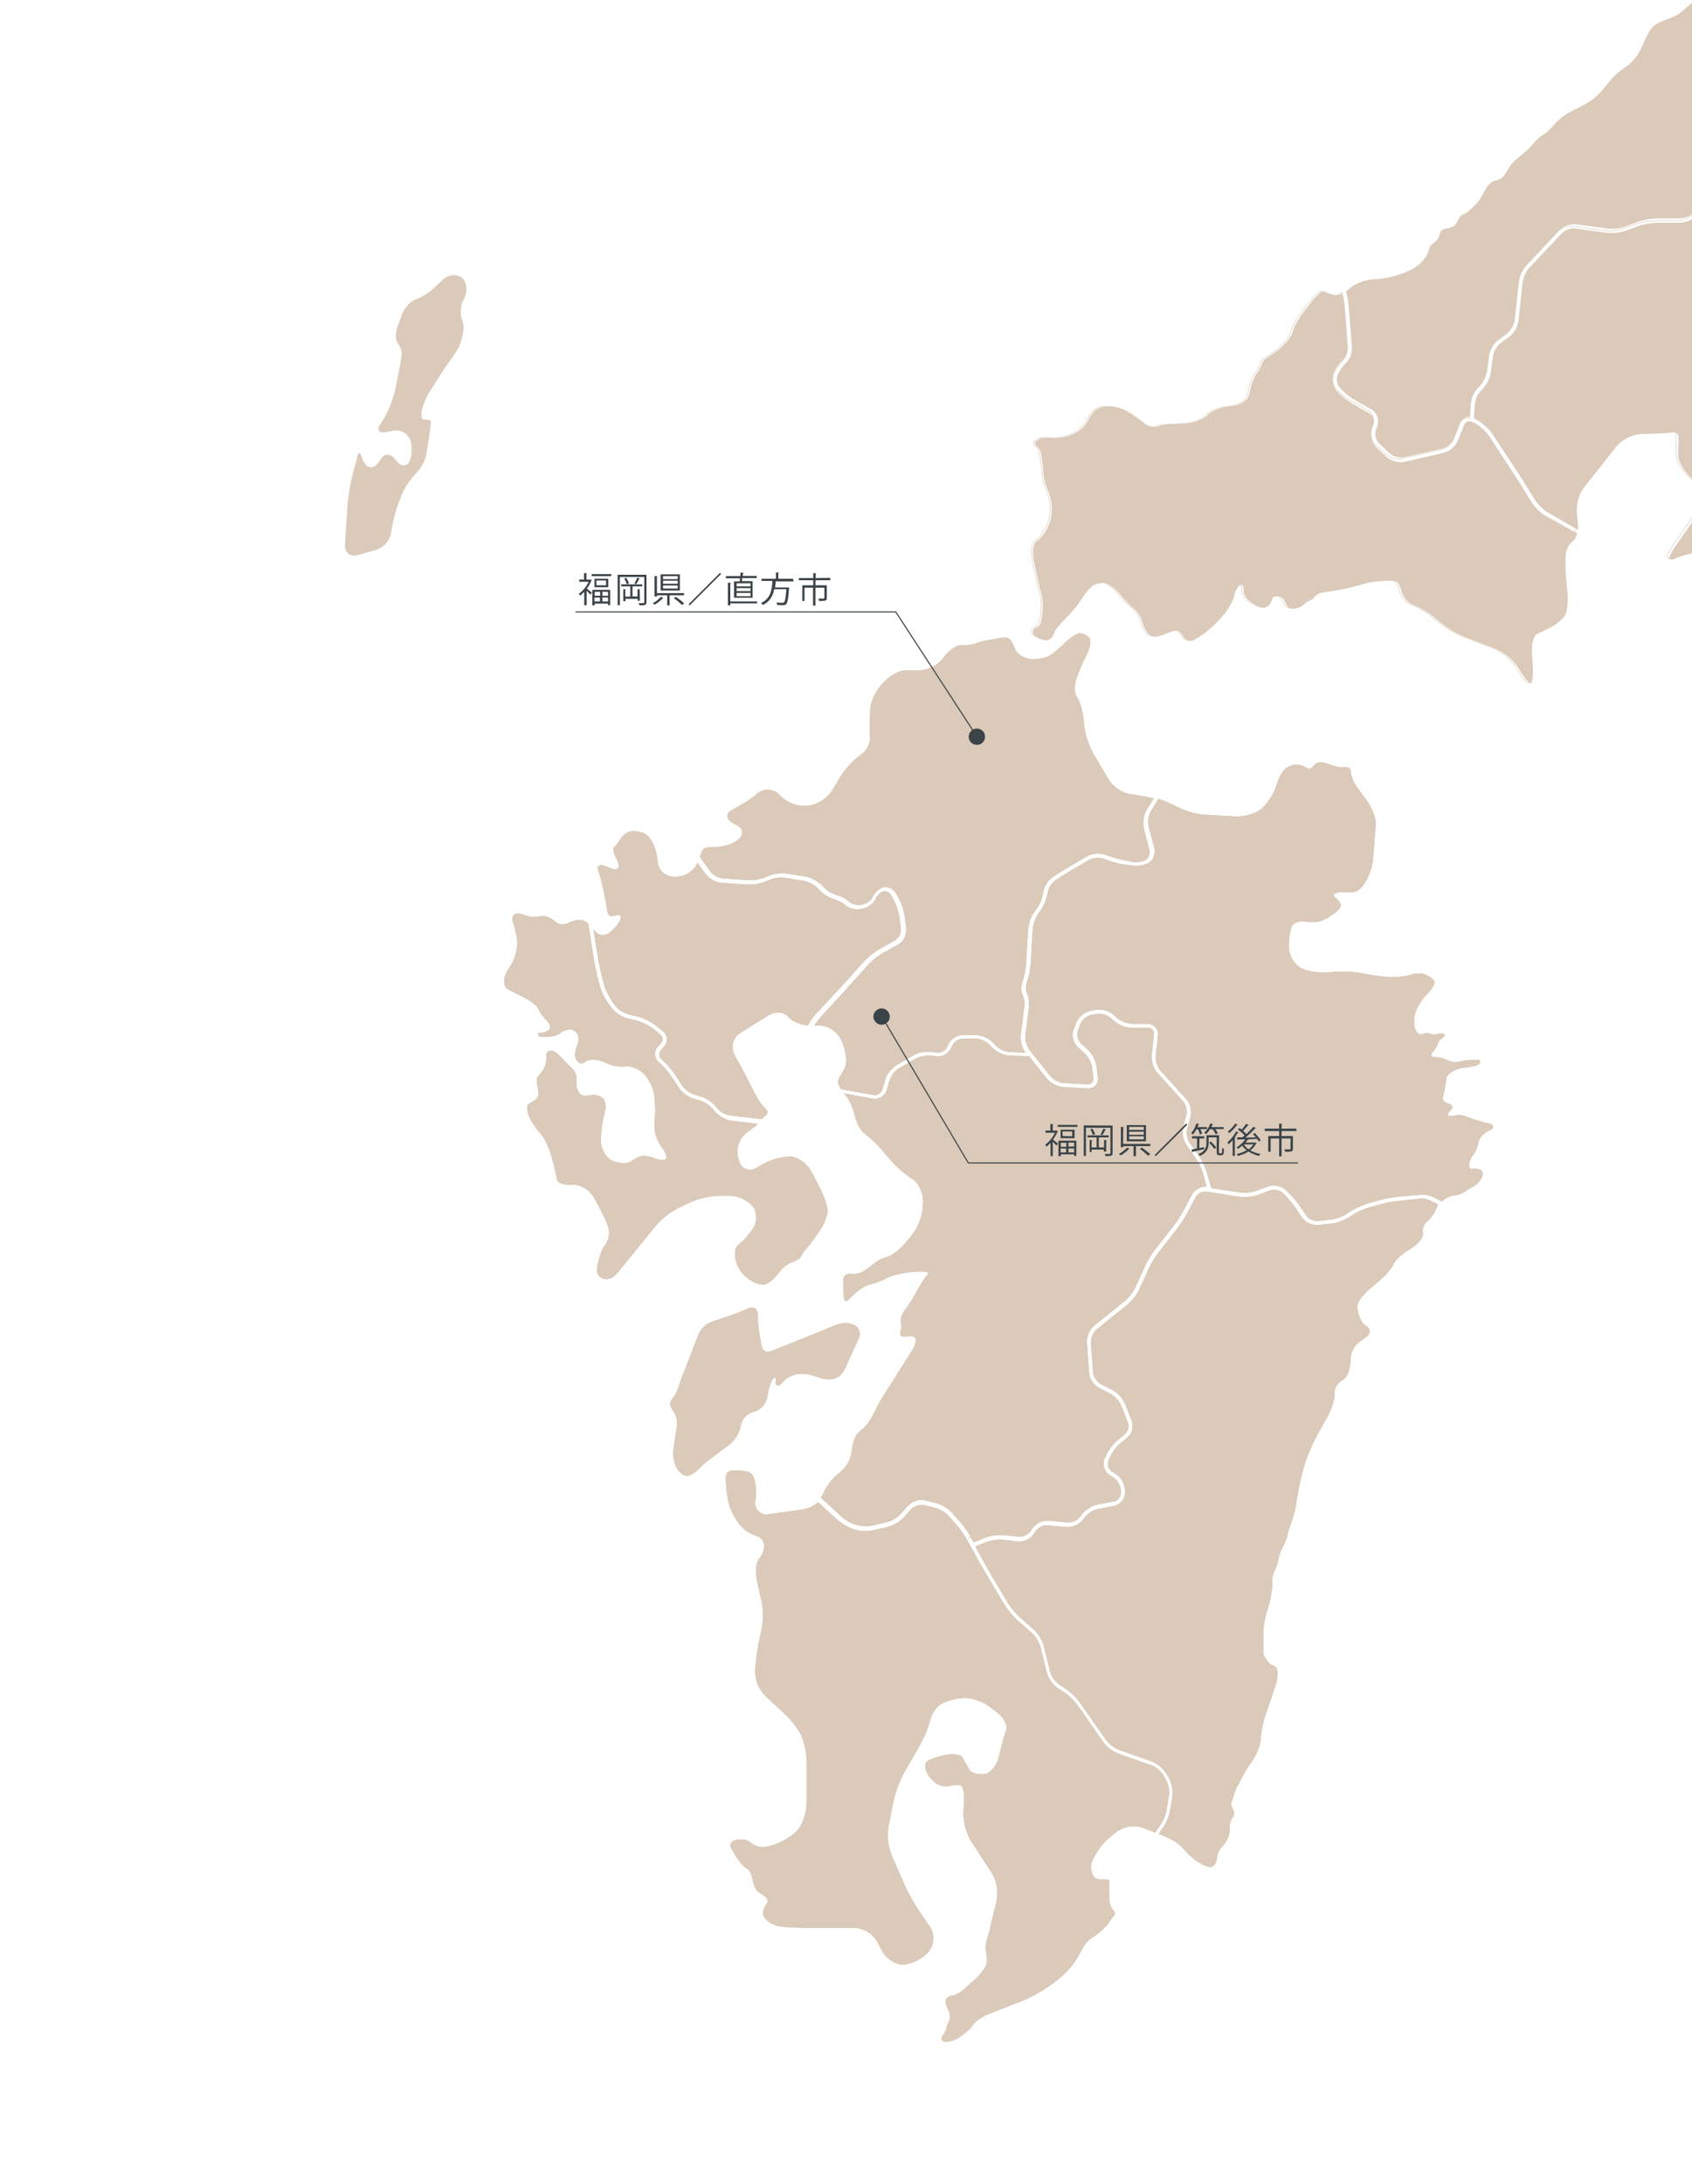 <?xml version="1.0" encoding="utf-8"?>
<!-- Generator: Adobe Illustrator 24.1.0, SVG Export Plug-In . SVG Version: 6.00 Build 0)  -->
<svg version="1.1" id="レイヤー_1" xmlns="http://www.w3.org/2000/svg" xmlns:xlink="http://www.w3.org/1999/xlink" x="0px"
	 y="0px" viewBox="0 0 775 1000" style="enable-background:new 0 0 775 1000;" xml:space="preserve">
<style type="text/css">
	.st0{fill:none;stroke:#DBCAB9;stroke-width:0.25;}
	.st1{fill:#DBCAB9;}
	.st2{fill:#3A4348;}
	.st3{fill:none;stroke:#3A4348;stroke-width:0.5;stroke-miterlimit:10;}
</style>
<g id="レイヤー_1_2_">
	<g id="レイヤー_1_1_">
		<g>
			<g>
				<g>
					<g>
						<g>
							<path class="st0" d="M939.4,164.3c-0.4-2.5-1.4-4.9-2.9-6.9c-1.6-2-2.7-4.3-3.2-6.9l-1.9-11.6c-0.5-2.7-1.4-5.3-2.6-7.8
								l-1.7-3.4c-1.2-2.5-2-5.1-2.3-7.9l-1.8-16.6c-0.4-2.7-1.4-5.3-2.8-7.6l-6.2-9.1c-1.4-2.2-1.8-4.9-1.2-7.4l4.7-15.6
								c0.6-2.5,0-5.1-1.7-7l-6.3-6.6c-2-1.9-4.3-3.3-6.8-4.3l-11.1-3.5c-2.4-0.9-4.4-2.8-5.5-5.1l-0.8-1.9l-14.7,4.3
								c-2.6,0.6-5.3,0.6-7.9-0.2l-4.1-1.4c-2.5-0.7-5.2-0.5-7.6,0.7l-0.6,0.4c-2.4,1.2-5.1,1.7-7.7,1.5l-11-1.6
								c-2.5-0.2-5,0.7-6.8,2.6l-15.2,18.3c-1.8,2-4.1,3.5-6.7,4.3l-4,1.1c-2.4,0.8-4.3,2.7-5.2,5.1l-0.7,2.3
								c-0.6,2.4,0.3,4.9,2.2,6.3l4.1,2.8c1.6,1,2,3,1.1,4.6c-0.2,0.3-0.4,0.5-0.6,0.7l-1.3,1.3c-2,1.8-4.4,3-7,3.6l-6.9,1.1
								c-2.6,0.5-5.1,1.7-7.2,3.5l-2.1,1.9c-2.1,1.7-4.6,2.7-7.2,2.8h-10.6c-2.7,0.1-5.5,0.6-8.1,1.4l-6.6,2.3
								c-2.6,0.8-5.3,1.1-8,0.8l-14.4-2c-2.6-0.2-5.1,0.7-7,2.5L698.6,122c-1.7,2-2.9,4.5-3.3,7.2l-1.8,17.4
								c-0.4,2.6-1.8,4.9-3.8,6.6l-4,2.9c-2,1.7-3.4,4-3.9,6.6l-1,7.5c-0.5,2.6-1.7,5.1-3.5,7l-0.5,0.4c-1.8,1.9-3,4.4-3.3,7
								l-0.5,7.1c-1.8-0.6-3.8,0.3-4.4,2.1l-2.9,7.2c-1.1,2.3-3.1,4.1-5.6,4.8l-18.2,4.2c-2.5,0.4-5.1-0.3-7.1-1.9l-4.9-4.6
								c-1.7-1.8-2.3-4.3-1.8-6.7l0.9-2.8c0.6-2.3-0.4-4.8-2.4-6l-0.4-0.2c-2-1.1-5.2-3-7.2-4.1l-1.1-0.6c-2.2-1.4-4.3-3.2-6-5.2
								c-1.4-1.9-1.8-4.3-1.1-6.6c1-2.2,2.4-4.3,4.1-6c1.7-1.8,2.5-4.2,2.4-6.6l-1.5-19.1c-0.2-1.9-0.6-3.8-1.1-5.7
								c-1.4,0.9-2.7,1.5-3.3,1.4c-1.1-0.2-2.2-0.5-3.2-0.8c-0.7-0.3-2-0.8-2.8-1.1s-3.5,2-5.9,5.2l-3.2,4.1
								c-2.4,3.1-4.7,7.3-5.1,9.2s-3,5.4-5.9,7.7c-2,1.7-4.1,3.3-6.4,4.6c-0.9,0.5-1.5,1.3-1.7,2.3c-0.7,1.8-1.6,3.5-2.7,5
								c-1.5,2.6-2.5,5.4-2.9,8.4s-4,5.7-7.9,6l-1,0.1c-4,0.4-8.7,2.2-10.5,4.2s-6.5,3.6-10.5,3.8l-3.1,0.1c-4,0.1-7.7,0.5-8.2,0.8
								c-0.9,0.4-2,0.6-3,0.6c-1.6-0.3-3.1-1-4.3-2.1c-2.5-2-5.1-3.8-7.9-5.4c-3.5-1.8-7.5-2.4-11.3-1.6c-4.4,1.3-4.9,4.1-7.1,7.4
								c-3.2,4.8-10.1,7-15.5,6.7c-2.9-0.2-5.5-0.1-5.9,0.3c-0.4,0.4-0.9,0.8-1.4,1c-0.4,0.2-0.7,0.7-0.7,1.2
								c0.1,0.7,0.6,1.3,1.2,1.6c0.7,0.4,1.4,1.9,1.7,3.4s0.7,5,1,7.7c0.3,3,1,6,2.1,8.9c1.1,2.8,1.7,5.7,1.8,8.6
								c-0.1,3.1-0.9,6.1-2.3,8.9c-1.2,2.2-2.9,4.2-4.9,5.7c-1.4,0.9-1.9,4.8-1.1,8.6l0.9,4.4c0.8,3.9,2,8.8,2.6,10.9
								c0.7,3.2,0.8,6.5,0.3,9.8c-0.2,1.3-0.4,3.4-1.1,4.5s-2.3,1.2-3,2.3c-0.4,0.8-0.1,1.8,0.6,2.4c1.4,1,5.1,3,6.7,2
								c1.2-0.7,2-1.8,2.4-3.1c0.1-1,2.3-3.8,4.9-6.3c2.9-2.8,5.5-5.9,7.7-9.3c1.6-2.6,3.9-5.3,5.1-6.1c1.6-0.8,3.4-1.3,5.1-1.2
								c1.6,0.1,4.9,2.5,7.3,5.3c2,2.5,4.2,4.8,6.7,6.9c1.6,1.5,2.7,3.4,3.3,5.5c0.5,2,1.4,3.9,2.7,5.5c0.9,0.9,2.2,1.4,3.5,1.5
								c1.8-0.3,3.5-0.9,5.2-1.6c1.5-0.7,3.1-1.1,4.8-1.3c0.7,0.1,1.9,1.4,2.7,2.8s2.4,2.2,4,1.9c1.4-0.4,4.9-2.7,7.8-5.1
								c3.1-2.6,5.9-5.6,8.2-8.9c1.6-2.5,3-5.2,3.1-6.1c0.2-1.4,0.7-2.6,1.4-3.8c0.5-0.7,1.6-2.4,2.5-1.5s0.4,2.8,0.7,3.8
								c0.6,1.6,1.7,3,3.2,3.9c2.3,1.6,4.9,2.7,6,2.6c1.1-0.2,2-0.8,2.7-1.7c0.5-0.8,0.9-1.7,1.1-2.6c0.2-0.6,1.4-1.1,2.7-1
								s2.8,1.5,3.3,3.2c0.6,1.8,2.5,2.9,4.4,2.5c1.9-0.3,3.6-1.3,4.9-2.6c1.1-0.9,2.6-1,3.5-2c0.3-0.3,0.5-0.7,0.8-1
								c1.3-1.6,4.2-1.9,6-2.1c4-0.5,7.9-1.3,11.7-2.4l4-1.1c2.7-0.8,5.5-1.3,8.4-1.4c1.7,0,6-0.7,7.4,0.4c0.6,0.5,1.6,2.7,2.2,5
								c1,2.7,3.1,4.7,5.7,5.7c3.6,1.6,7,3.7,10,6.3l0.7,0.6c3.4,2.8,7.1,5.2,11.1,7c3.1,1.3,8.7,3.4,12.4,4.8l2.8,1.1
								c4.3,1.9,7.9,4.9,10.5,8.7l0.8,1.4c2,3.4,4.3,6,5,5.8s1.1-3.6,0.9-7.6l-0.4-6.5c-0.2-4,0.8-7.8,2.4-8.4s4.5-2.1,6.6-3.3
								c2.2-1.2,4.2-2.9,5.8-4.8c1.1-1.5,1.7-6,1.4-10l-0.7-8.1c-0.3-3.6-0.3-7.3,0-10.9c0.4-2.2,1.6-4.2,3.4-5.6
								c0.9-0.6,1.6-2.2,1.9-4.3c0.3-1.6,0.3-3.2,0.1-4.8l-0.4-3.6c-0.4-3.9,0.9-9.2,2.9-11.7s5.6-7.1,8.1-10.2l7-8.9
								c3-3.4,7.2-5.5,11.8-5.8l4.4-0.1c4-0.1,8.3-0.3,9.7-0.6c1.1-0.3,2.3,0.3,2.7,1.5v0.1c0.1,1.5,0.1,3-0.1,4.4
								c-0.2,2-0.1,4.1,0.2,6.1s2.8,5.9,5.7,8.7l2.1,2.1c2.8,2.8,4.2,7.2,3,9.9c-1.8,3.7-4,7.3-6.4,10.8l-4.9,6.9
								c-2.3,3.2-4,6.4-3.8,7.1s1.4,0.7,2.6,0.1c2.2-1,4.6-1.7,6.9-2.2c2.6-0.6,4.8-3.5,4.9-6.4c0.1-3.3,0.8-6.6,2.1-9.7
								c1.2-2.4,2.8-4.7,4.8-6.5c1.5-1.2,6-1.7,9.9-1l0.7,0.1c3.9,0.7,8.3,0.4,9.8-0.6c2.2-1.3,4.5-2.2,7-2.7c2.4-0.5,4.8-3,5.5-5.7
								c0.4-1.7,1-4.2,2.2-5.6c1.3-1.6,4-2.2,5.6-3.6c1.8-1.6,3.8-2.8,4.5-2.6c0.8,0.3,1.6,0.7,2.4,1.2c1,0.6,2.2,0.8,3.3,0.7
								s3.3-1.4,4.9-2.9s6.1-2.8,10-3l9-0.5c3.6-0.2,7.2-0.7,10.7-1.6c1.6-0.6,3.2-1.1,4.9-1.5c0.7-0.1,2.5-2.4,3.9-5.1
								s5.6-4.6,9.3-4.3s7.4,0.2,11.1-0.4c2.7-0.7,5-2.4,6.6-4.7c1.2-2,2.5-3.7,3-3.7s0.6,1.5,0.4,3.3c-0.4,3.3,3.8,5.3,6.3,6.2
								c3.3,1.2,6.3,1.1,9.8,0.7c4.2-0.7,7.8-3.7,9.3-7.7c1.2-3.8,3.7-7,5.7-7.3h0.7L939.4,164.3z"/>
						</g>
					</g>
				</g>
			</g>
		</g>
		<path class="st1" d="M210.5,158.1c0.2-0.6,0.5-1.2,0.6-1.8c0.9-3,1.8-6.3,0.7-9.3c-1.2-3.4-1-7.1,0.7-10.2l0.3-0.6
			c1.5-3.2,0.9-7.3-1.3-9.1c-2.2-1.8-6.1-1.4-8.7,1l-3.6,3.4c-2.5,2.4-6.5,4.9-8.8,5.6s-5.2,3.9-6.4,7.2l-1.8,4.9
			c-0.8,2.2-1.4,5.1-0.3,7.3c0.7,1.1,1.2,2.2,1.8,3.4c0.7,2.1-0.1,4.8-0.4,7l-1.9,9.8c-1.2,6.1-3.5,11.9-6.9,17.1l-0.2,0.3
			c-0.4,0.5-0.7,1.1-0.9,1.7c-0.2,0.6,0,1.3,0.5,1.8c0.4,0.3,1,0.4,1.5,0.4c2.2,0,4.1-0.9,6.2-0.9c3.6,0.1,6.5,2.8,6.8,6.4l0.1,1.8
			c0.2,3.5-0.8,6.9-2.3,7.5c-3.1,1.4-4.5-2.1-6.3-3.6c-1.1-0.9-2.8-1.4-4-0.6c-0.4,0.3-0.8,0.7-1.1,1.1c-1.1,1.5-2.6,4.3-4.8,4.3
			c-2.5,0-4-3.4-4.6-5.4c-0.1-0.5-0.4-1.1-0.9-1.1s-0.7,0.7-0.8,1.3c-0.3,2.4-1.3,4.6-1.8,6.9c-0.3,1.4-0.6,2.8-1,4.3
			c-0.9,4.1-1.5,8.3-1.8,12.6l-1.1,16.9c-0.2,3.5,2.3,5.6,5.7,4.7l8.6-2.4c3.6-1.2,6.3-4.3,6.9-8l0.1-0.9c0.6-4.2,1.7-8.3,3.1-12.2
			l1.7-4.3c1.6-3.6,3.8-7,6.6-9.8c2.7-2.8,4.4-6.4,4.9-10.2c0.5-4.2,1.4-8.2,1.7-12.4c0.1-0.4,0-0.7-0.1-1.1c-0.7-1.4-2.7-0.2-3.6-1
			c-0.8-0.6-0.6-2.6-0.5-3.4c0.3-2.2,2-6.5,3.9-9.4l6.4-10.1C205.6,165.7,208.8,161.9,210.5,158.1z"/>
	</g>
	<g id="レイヤー_2_1_">
		<path class="st1" d="M707.9,236.2c-2.4-1.5-4.5-3.6-6.2-6l-4.9-7.9c-1.2-2-3.2-5.1-4.5-7l-10.2-15.6c-1.5-2.1-3.4-3.9-5.5-5.3
			l-2.1-1.2c-0.1,0-0.2-0.1-0.3-0.1h-0.1c-0.2,0-0.3-0.1-0.5-0.2c-0.5-0.1-0.9-0.1-1.4,0.1c-0.7,0.3-1.3,0.8-1.6,1.6l-2.9,7.3
			c-1.2,2.6-3.5,4.6-6.3,5.4l-18.2,4.2c-2.8,0.5-5.8-0.3-8-2.2l-4.9-4.6c-2-2.1-2.8-5-2.1-7.8l0.9-2.8c0.5-1.9-0.3-3.8-2-4.9
			l-0.4-0.2c-2-1.1-5.3-3-7.3-4.2l-1.1-0.7c-2.3-1.5-4.5-3.3-6.3-5.4c-1.6-2.2-2.1-5-1.3-7.6c1-2.4,2.5-4.6,4.4-6.4
			c1.4-1.6,2.2-3.7,2.1-5.8l-1.5-19.2c-0.2-1.8-0.5-3.5-1-5.3c-0.7,0.5-1.6,0.8-2.4,0.9c-1.1-0.2-2.2-0.5-3.2-0.8l-2.8-1.1
			c-0.8-0.3-3.5,2-5.9,5.2l-3.2,4.1c-2.4,3.2-4.7,7.3-5.1,9.2c-0.4,1.9-3.1,5.4-5.9,7.7c-2,1.7-4.1,3.2-6.4,4.6
			c-0.9,0.5-1.5,1.3-1.8,2.3c-0.7,1.8-1.6,3.5-2.7,5c-1.5,2.6-2.5,5.4-2.9,8.4s-3.9,5.7-7.9,6l-1,0.1c-3.9,0.4-8.7,2.2-10.5,4.2
			c-1.8,1.9-6.5,3.6-10.5,3.8l-3.1,0.1c-4,0.2-7.7,0.5-8.3,0.9c-0.9,0.4-2,0.6-3,0.6c-1.6-0.3-3.1-1-4.3-2.1c-2.5-2-5.1-3.8-7.9-5.4
			c-3.4-1.8-7.4-2.4-11.3-1.6c-4.4,1.3-4.9,4.1-7.1,7.4c-3.2,4.8-10.1,7.1-15.5,6.7c-2.9-0.2-5.5,0-5.9,0.3c-0.4,0.4-0.9,0.7-1.4,1
			c-0.5,0.2-0.7,0.7-0.7,1.2c0.1,0.7,0.6,1.3,1.2,1.6c0.9,0.9,1.6,2.1,1.7,3.4c0.3,1.5,0.7,5,0.9,7.7c0.3,3,1,6,2.2,8.9
			c1.1,2.8,1.7,5.7,1.8,8.7c-0.1,3.1-0.9,6.1-2.3,8.9c-1.2,2.2-2.9,4.2-4.9,5.7c-1.4,0.9-1.9,4.8-1.1,8.7l0.9,4.4
			c0.8,3.9,2,8.8,2.6,10.9c0.7,3.2,0.8,6.5,0.3,9.8c-0.2,1.3-0.4,3.3-1.1,4.4s-2.3,1.2-3,2.3c-0.4,0.8-0.1,1.9,0.6,2.4
			c1.4,1,5.1,3,6.7,2c1.2-0.7,2-1.8,2.4-3.1c0.1-1,2.3-3.8,4.9-6.3c2.9-2.8,5.5-5.9,7.7-9.3c1.4-2.3,3.1-4.4,5.1-6.1
			c1.6-0.8,3.4-1.2,5.2-1.2c1.7,0.1,4.9,2.5,7.3,5.3c2,2.5,4.2,4.8,6.7,6.9c1.6,1.5,2.7,3.4,3.3,5.5c0.5,2,1.4,3.9,2.7,5.5
			c0.9,0.9,2.2,1.4,3.5,1.5c1.8-0.3,3.5-0.9,5.2-1.6c1.5-0.7,3.1-1.1,4.8-1.3c0.7,0.1,1.9,1.4,2.7,2.8s2.4,2.2,4,1.9
			c1.4-0.4,4.9-2.7,7.8-5.1c3.1-2.6,5.9-5.6,8.3-8.9c1.6-2.5,3-5.2,3.1-6.1c0.2-1.4,0.7-2.6,1.4-3.8c0.5-0.7,1.6-2.4,2.5-1.5
			c0.8,0.9,0.4,2.8,0.7,3.8c0.6,1.6,1.7,3,3.2,3.9c2.3,1.6,4.9,2.7,6,2.6c1.1-0.2,2.1-0.8,2.7-1.7c0.5-0.8,0.8-1.7,1.1-2.6
			c0.2-0.6,1.4-1.1,2.7-1c1.4,0.1,2.8,1.5,3.3,3.2c0.6,1.8,2.5,2.9,4.4,2.5c1.9-0.3,3.6-1.3,4.9-2.7c1.1-0.9,2.6-1,3.5-2
			c0.3-0.3,0.5-0.7,0.8-1c1.3-1.6,4.2-1.9,6.1-2.1c4-0.5,7.9-1.3,11.7-2.3l4-1.1c2.7-0.8,5.5-1.3,8.4-1.4c1.7-0.1,6-0.7,7.4,0.4
			c0.6,0.5,1.6,2.7,2.2,5c1,2.7,3.1,4.8,5.7,5.7c3.7,1.6,7.1,3.7,10,6.3l0.7,0.6c3.4,2.8,7.1,5.2,11.1,7c3.1,1.3,8.7,3.4,12.4,4.8
			l2.8,1.1c4.3,1.9,7.9,4.9,10.5,8.7l0.8,1.4c2.1,3.4,4.3,6,5,5.8s1.1-3.6,0.9-7.6l-0.4-6.5c-0.2-4,0.8-7.8,2.4-8.5
			c1.5-0.7,4.5-2.2,6.7-3.3c2.2-1.2,4.2-2.9,5.8-4.8c1.1-1.5,1.7-6,1.4-10l-0.7-8.1c-0.3-3.7-0.3-7.3,0-11c0.4-2.2,1.6-4.2,3.4-5.6
			c0.9-0.9,1.5-2.1,1.7-3.3l0,0L707.9,236.2z"/>
		<path class="st1" d="M937.2,157.7c-1.7-2.1-2.9-4.7-3.4-7.3l-1.9-11.6c-0.5-2.6-1.3-5.1-2.5-7.6l-1.7-3.4c-1.2-2.6-2-5.4-2.4-8.2
			l-1.8-16.6c-0.4-2.5-1.3-5-2.7-7.1l-6.3-9c-1.5-2.5-2-5.4-1.3-8.3l4.7-15.6c0.5-2.1,0-4.4-1.5-6.1l-6.3-6.7
			c-1.5-1.4-3.2-2.6-5-3.5H905c-0.4-0.2-0.8-0.4-1.3-0.5l-11.1-3.5c-2.7-1-4.9-3.1-6.1-5.7l-0.4-1.1L872.2,40
			c-2.8,0.7-5.8,0.6-8.5-0.2l-4.1-1.4c-2.3-0.6-4.7-0.4-6.8,0.6l-0.6,0.4c-2.6,1.3-5.5,1.9-8.4,1.6l-11-1.6
			c-2.2-0.2-4.4,0.7-5.9,2.3l-15.3,18.4c-1.9,2.1-4.4,3.8-7.2,4.7l-4,1.1c-2.1,0.7-3.8,2.4-4.5,4.4l-0.7,2.3c-0.5,2,0.2,4,1.9,5.3
			l4.1,2.8c2,1.3,2.6,4,1.3,6c-0.2,0.3-0.4,0.6-0.7,0.8l-1.3,1.3c-2.1,2-4.8,3.3-7.6,3.9l-6.9,1.1c-2.4,0.5-4.7,1.6-6.7,3.2
			l-2.1,1.9c-2.2,1.9-5,2.9-7.9,3.1h-10.5c-2.6,0.1-5.3,0.5-7.8,1.3l-6.6,2.4c-2.8,0.9-5.6,1.2-8.5,0.9l-14.4-2
			c-2.3-0.2-4.5,0.6-6.1,2.2l-15,15.9c-1.6,1.9-2.7,4.2-3,6.7l-1.9,17.5c-0.4,2.9-1.9,5.5-4.2,7.3l-4,2.9c-1.8,1.5-3.1,3.6-3.5,6
			l-1,7.5c-0.5,2.9-1.8,5.5-3.8,7.6l-0.5,0.5c-1.7,1.8-2.7,4-3,6.4l-0.4,6.5l0.2,0.1l2.1,1.2c2.4,1.5,4.6,3.5,6.2,5.9l10.3,15.6
			c1.3,1.9,3.3,5.1,4.5,7l4.9,7.9c1.5,2.1,3.3,3.9,5.5,5.3l13.9,8c0.1-1.2,0.1-2.5,0-3.7l-0.4-3.6c-0.4-3.9,0.9-9.2,2.9-11.7
			s5.6-7.1,8.1-10.2l7-8.9c3-3.4,7.2-5.5,11.7-5.8l4.4-0.1c4-0.1,8.4-0.3,9.7-0.6c1.2-0.3,2.4,0.4,2.7,1.6c0.1,1.5,0.1,3-0.1,4.4
			c-0.1,2-0.1,4.1,0.2,6.1s2.8,5.9,5.7,8.7l2.1,2.1c2.8,2.8,4.2,7.3,3,10c-1.8,3.7-4,7.3-6.4,10.8l-4.9,6.9c-2.3,3.2-4,6.4-3.8,7.1
			s1.4,0.7,2.6,0.1c2.2-1,4.6-1.7,6.9-2.2c2.8-0.9,4.8-3.5,4.9-6.4c0.1-3.3,0.8-6.6,2.1-9.6c1.2-2.5,2.8-4.7,4.8-6.5
			c1.5-1.3,6-1.7,9.9-1l0.7,0.1c3.9,0.7,8.3,0.4,9.8-0.6c2.2-1.3,4.6-2.2,7-2.7c2.7-0.8,4.8-3,5.5-5.7c0.4-2,1.1-3.9,2.2-5.7
			c1.3-1.6,4-2.2,5.5-3.6c1.8-1.6,3.8-2.8,4.4-2.6c0.9,0.3,1.7,0.7,2.4,1.2c1,0.6,2.2,0.8,3.3,0.7c1.9-0.5,3.5-1.5,4.9-2.9
			c1.6-1.5,6.1-2.8,10-3l9.1-0.5c3.6-0.2,7.2-0.7,10.8-1.6c1.6-0.6,3.2-1.1,4.9-1.5c0.7-0.1,2.5-2.4,3.9-5.1
			c1.4-2.7,5.5-4.6,9.3-4.3c3.7,0.3,7.4,0.2,11.1-0.4c2.7-0.7,5.1-2.4,6.7-4.7c1.2-2,2.5-3.7,3-3.7c0.4,0,0.6,1.5,0.4,3.3
			c-0.4,3.3,3.8,5.3,6.3,6.2c3.2,1,6.5,1.3,9.8,0.7c4.3-0.7,7.8-3.7,9.3-7.8c1.1-3.6,3.5-6.8,5.4-7.2l-1.7-14.8
			C939.7,161.7,938.7,159.6,937.2,157.7z"/>
		<path class="st1" d="M617.7,139.7l1.5,19.1c0.2,2.7-0.8,5.4-2.7,7.4c-1.6,1.6-3,3.5-3.9,5.7c-0.6,1.9-0.2,4,1,5.6
			c1.7,1.9,3.6,3.6,5.8,5l1.1,0.6c2,1.2,5.2,3,7.2,4.1l0.4,0.2c2.5,1.5,3.6,4.4,2.9,7.1l-0.9,2.8c-0.5,2.1,0.1,4.3,1.6,5.8l4.9,4.6
			c1.7,1.4,4,2,6.2,1.7l18.2-4.1c2.2-0.7,4-2.2,4.9-4.2l2.9-7.3c0.5-1.3,1.5-2.3,2.8-2.7c0.5-0.2,1.1-0.3,1.7-0.2l0.4-6.1
			c0.3-2.9,1.6-5.6,3.6-7.7l0.5-0.5c1.7-1.8,2.8-4,3.3-6.4l1-7.5c0.5-2.9,2-5.4,4.3-7.3l4-2.9c1.8-1.5,3-3.6,3.4-5.9l1.9-17.5
			c0.4-2.9,1.7-5.6,3.5-7.8l14.9-15.8c2.1-2,4.9-3,7.8-2.8l14.4,2c2.6,0.2,5.1,0,7.6-0.8l6.6-2.4c2.7-0.9,5.6-1.4,8.4-1.5h10.5
			c2.4-0.1,4.8-1,6.7-2.6l2-2c2.2-1.9,4.9-3.1,7.8-3.7l6.9-1.1c2.4-0.5,4.7-1.7,6.5-3.3l1.3-1.3c1-0.9,1.1-2.4,0.2-3.4
			c-0.2-0.2-0.3-0.3-0.6-0.5l-4.1-2.8c-2.3-1.7-3.3-4.7-2.6-7.4l0.7-2.3c1-2.7,3.1-4.9,5.9-5.8l4-1.1c2.4-0.8,4.5-2.2,6.2-4
			l15.1-18.2c1.9-2.1,4.8-3.2,7.7-3l11,1.6c2.5,0.2,4.9-0.3,7.2-1.4l0.6-0.4c2.6-1.3,5.6-1.6,8.4-0.8l4.1,1.4
			c2.4,0.7,4.9,0.7,7.4,0.2l13.7-4l-0.3-0.9c-1-2.6,0.1-5.6,2.5-7c1.7-1,2.6-3,2.2-4.9l-0.9-3.9c-0.6-2.4-1.9-4.6-3.7-6.3
			c-1-0.8-1.5-2-1.4-3.3c0.3-1.2,1.2-2.2,2.4-2.6l14.2-5.7c2.1-1,3.7-2.7,4.5-4.9l4.7-15.1c0.7-2.2,1.9-5.8,2.7-7.9l1.4-3.7
			c0.6-2,0.1-4.1-1.4-5.5l-10.3-8.9c-2.1-2-3.8-4.4-4.8-7.1c-0.2-0.8-0.4-1.7-0.7-2.7c-0.9-3-1.9-6.3-1-8.6c1.2-3,4.9-3.7,7.9-4.4
			c0.9-0.2,1.8-0.4,2.4-0.6l4.9-1.6c0.1-0.2,0.2-0.5,0.3-0.7c0.5-0.8,1-1.9,0.3-2.6c-0.5-0.3-1.2-0.4-1.8-0.2
			c-3.9,0.8-7.8,1.9-11.7,2.7c-1.9,0.4-4,0.6-5.9,0.3c-1,0-1.9-0.4-2.5-1.1c-1.3-1.7-3-3.1-5-4.2s-5.9,0.4-8.7,3.2l-0.2,0.2
			c-2.8,2.8-6,5.5-7,6c-2,0.6-4,0.9-6.1,0.9c-2.7,0.2-5.2,1.4-7.1,3.2c-1.6,1.7-6.1,3.3-10.1,3.7l-3.6,0.3c-3.2,0.2-6.4,0.7-9.5,1.6
			c-2.8,1.6-5.4,3.5-7.8,5.6l-2.6,2.2c-3,2.6-7.9,4.8-10.7,5c-2.3,0.2-5.3-2.2-6.8-1.6c-2.2,0.9-2.5,4.9-2.1,6.6
			c0.6,3.5,0.9,7.1,0.9,10.7v0.2c-0.2,4.5-2.1,8.8-5.4,11.8l-28,23.5c-3.8,3.1-10.5,3.4-13.5,7.5c-2.2,3-3.6,7.4-5.5,10.8
			c-2.2,3.8-5.1,6-8.6,8.4c-4.3,3.1-7,8.1-10.9,11.6c-6,5.4-13.8,6.4-19.2,12.8c-1.9,2.3-4.3,4.4-5.3,4.9c-1,0.4-3.2,2.4-4.8,4.4
			c-2.9,3.8-7.6,6-10.3,9.9c-1.5,2.1-2.4,4.9-4.8,6c-0.8,0.4-1.7,0.5-2.6,0.8c-3.7,1.5-4.9,7.1-7.5,9.9c-2.5,2.7-5.2,5-6.1,5.2
			c-2.7,0.7-2.7,4.4-4.8,5.6c-1,0.5-2,0.9-3.1,1c-0.8,0.1-1.5,0.3-2.1,0.7c-1.1,0.8-1.2,2.4-1.8,3.7c-0.9,1.6-2.7,2.3-3.7,3.8
			c-0.7,1.1-0.8,2.6-1.4,3.8c-1.9,3.2-4.7,5.7-8,7.2l-1.3,0.6c-4.4,1.9-9,3-13.7,3.4h-1c-4,0.2-9.1,2-11.3,4.1
			c-0.6,0.6-1.2,1.1-1.9,1.5c0.1,0.1,0.1,0.2,0.1,0.3C617.1,135.7,617.5,137.7,617.7,139.7z"/>
	</g>
</g>
<g id="レイヤー_2_2_">
	<g>
		<g>
			<g>
				<path class="st0" d="M382.1,455.1c1.6-1.7,4.1-4.4,5.6-6.1l8-8.9c2-2.1,4.2-3.9,6.7-5.4l7.5-4.2c1.7-1.1,2.7-3,2.6-5l-0.6-5.2
					c-0.4-2.6-1.2-5.1-2.3-7.4l-1.3-2.5c-0.9-1.7-2.6-2.5-3.7-2.1c-1.5,0.6-2.8,1.8-3.4,3.3c-0.7,2-3.4,4-6,4.6l-0.5,0.1
					c-2.6,0.6-5.9-0.2-7.4-1.6c-1.5-1.3-3.3-2.2-5.2-2.8c-2.6-0.8-4.9-2.3-6.9-4.2l-0.9-1c-1.8-1.7-4-2.8-6.4-3.3l-8.4-1.3
					c-2.5-0.3-5,0.1-7.3,1l-1.3,0.6c-2.7,1.1-5.6,1.6-8.5,1.5l-12-0.8c-2.9-0.3-5.6-1.9-7.4-4.2l-3.5-4.9c-3.2,7.7-17,9.4-18.4-0.6
					l-0.4-3c-0.6-3.9-2.8-8.2-4.9-9.5s-5.4-1.9-7.3-1.3c-3.3,1-4.1,3.7-6.1,6c-0.5,0.5-0.9,1-1.3,1.6c-1,1.9,4.8,8.4,1.3,9.6
					c-1,0.2-2,0-2.9-0.5l-2.6-1c-0.9-0.4-2.2-0.7-2.8,0.2c-0.3,0.6-0.2,1.3,0.1,1.9c1.1,3.5,2,7.1,2.7,10.7c0.4,1.9,0.7,3.8,1.1,5.8
					c0.2,1.2,0.2,3.5,1.6,4.1s4.8-1.9,4.8,1c0,1.3-2,4.2-4.5,6.4s-5.9,2-7.6-0.4c-0.1-0.1-0.2-0.2-0.3-0.4l2.3,14.3
					c0.4,2.2,1.2,5.8,1.8,8l0.6,2.4c0.8,2.5,1.9,4.9,3.3,7.1l1.7,2.5c1.5,1.9,3.5,3.3,5.7,4l5.1,1.3c2.8,0.8,5.4,2.1,7.7,3.8
					l3.5,2.8c2.2,1.7,2.5,4.9,0.8,7c-0.1,0.1-0.2,0.2-0.3,0.3l-1.3,1.4c-1.1,1.2-1,3,0.1,4.1c0,0,0,0,0.1,0.1l0.5,0.4
					c2.1,1.9,4,4.1,5.6,6.5l3.4,5.2c1.4,1.9,3.4,3.4,5.7,4.1l3.1,0.9c2.8,0.9,5.2,2.7,7,5l0.1,0.1c1.4,1.8,3.5,3,5.7,3.4l14.6,1.7
					c0.3-0.3,0.6-0.6,1-0.9s0.8-0.7,1.2-1.1c0.3-0.4,0.4-1,0.3-1.5c-0.2-0.4-0.4-0.7-0.7-1c-4.1-4-6.4-10.1-9.1-15.2l-5.2-9.6
					c-1.9-3.6-0.7-8,2.8-10.2l12.5-7.8c3.4-2.1,7.6-1.9,9.5,0.5c1.6,2,5.3,3.6,8.8,3.9c1-1.7,2.1-3.3,3.3-4.8L382.1,455.1z"/>
				<path class="st0" d="M404.1,498.7l1.2-4.2c0.9-2.8,2.8-5.2,5.2-6.8l7.7-4.5c2.6-1.4,5.5-2,8.5-1.7l2.4,0.4
					c1.9,0.2,3.7-0.8,4.6-2.5l0.5-1.1c1.3-2.7,3.9-4.4,6.9-4.5h5.8c2.9,0.1,5.7,1.3,7.9,3.4l1.5,1.6c1.7,1.6,3.9,2.6,6.2,2.8
					l6.9,0.2c-1.5-2.3-2.2-5.1-2-7.8l1.6-12.6c0.3-1.8,0.1-3.7-0.6-5.5c-1.1-1.7-0.8-4.7-0.1-6.7c0.8-2.4,1.3-4.9,1.5-7.4l1-16.4
					c0.3-2.9,1.3-5.7,3-8.1l1.1-1.5c1.4-2.1,2.4-4.5,2.8-7v-0.2c0.5-2.9,2.2-5.5,4.6-7.2l4.4-2.8c2-1.2,5.2-3.2,7.2-4.3l4.1-2.4
					c2.6-1.3,5.6-1.5,8.4-0.6c2.5,1,5.1,1.7,7.7,2.3l4.4,0.9c2.1,0.4,4.3,0.1,6.3-0.9c1.4-1.1,1.9-2.9,1.5-4.6l-2.5-9.4
					c-0.6-2.9-0.2-5.9,1.1-8.5l3.3-5.4c-3.6-0.9-7.2-1.5-10.8-2c-3.4-0.4-7.9-3.5-9.9-7l-6.7-11.3c-2.3-4.2-3.8-8.7-4.4-13.4
					l-0.2-2.5c-0.4-4-1.7-8.5-2.9-10s-1.5-5.2-0.6-8.1c1.3-3.9,2.9-7.7,4.8-11.4c1.8-3.4,2.3-7,1.3-8c-1.1-1.1-2.6-1.7-4.2-1.9
					c-1.2,0-4.5,2.1-7.1,4.7c-2.2,2.2-4.6,4.2-7.2,5.9c-2.2,0.8-4.5,1.2-6.8,1.3c-2.7,0-5.4-1-7.4-2.8c-2-1.9-2.2-6.6-5.1-7.1
					c-1-0.1-2,0-3,0.2c-3.8,0.8-8,1.1-11.5,2.6c-2,0.6-4.1,0.8-6.1,0.6c-2.2-0.1-5.8,2.4-8.1,5.6l-0.2,0.4c-2.8,3.4-7,5.5-11.4,5.6
					l-5-0.1c-8.1-0.2-17,10.7-17,18.5v0.6c-0.3,3.9-0.3,7.9-0.1,11.9c0.2,2.6-1.8,6.2-4.6,8c-3.5,2.6-6.4,5.8-8.8,9.5l-4.2,6.9
					c-2.6,3.7-6.6,6.1-11,6.7l-0.8,0.1c-4.5,0.1-8.8-1.6-12-4.8l-0.2-0.3c-2.7-2.9-7.2-3.2-10.2-0.5c-3.5,3.1-6.9,4.8-11,7.1
					c-1.1,0.6-2.3,1.4-2.5,2.6c-0.3,1.8,1.5,3.1,3.2,3.9s3.6,1.9,3.6,3.7c0,5.4-9.7,7.2-13.4,7.2c-1.4,0-3-0.2-4.1,0.6
					s-1.5,2.3-1.8,3.8l4.6,6.4c1.4,1.8,3.4,2.9,5.7,3.2l12,0.8c2.5,0.1,5-0.4,7.4-1.3l1.3-0.6c2.7-1.1,5.7-1.5,8.6-1.1l8.4,1.3
					c2.9,0.6,5.5,2,7.7,4l0.9,1c1.6,1.6,3.6,2.8,5.8,3.5c2.3,0.6,4.4,1.8,6.2,3.4c1.6,1.1,3.5,1.4,5.3,1l0.5-0.1
					c2-0.4,3.9-2,4.3-3.1c0.9-2.2,2.7-3.9,4.9-4.7c2.2-0.7,5,0.7,6.4,3.2l1.3,2.5c1.3,2.6,2.1,5.4,2.5,8.2l0.6,5.2
					c0.2,2.9-1.2,5.8-3.7,7.3l-7.5,4.2c-2.3,1.4-4.3,3-6.1,4.9l-8,8.9c-1.5,1.7-4.1,4.5-5.6,6.2l-8.8,9.5c-0.8,1-1.6,2.1-2.3,3.2
					l1.7-0.1c4.3,0.1,8.2,2.5,10.3,6.3l0.6,1.3c1.1,2.5,1.7,5.2,1.9,8c0.3,2.7-1,5.1-2.5,7.4c-0.6,0.8-1,1.7-1.2,2.6
					c0,0.9,0.2,1.7,0.6,2.5c0.2,0.4,0.4,0.7,0.7,1.1l15.4,2.8C402,501.4,403.6,500.3,404.1,498.7z"/>
				<path class="st0" d="M339,653.7l0.4-1.8c0.7-2.5,2.6-4.5,5-5.3l1.4-0.4c2.4-0.9,4.4-2.8,5.2-5.3c0.8-3.1,1.1-6.8,2.9-9.5
					c0.3-0.4,0.8-0.9,1.2-0.7c1,0.5-0.2,2.3,0.4,3.2c0.5,0.5,1.3,0.5,1.8,0.1c0.5-0.5,1-1,1.4-1.5c2.5-2.6,6.1-3.9,9.8-3.5
					c1.8,0.2,3.6,0.6,5.4,1.2c2.2,1,4.7,1.4,7.1,1.2c4.9-0.6,6.2-5.5,8-9.4l4.3-9.3c1-2.1,0.1-4.7-1.9-5.8c-2.4-1.1-5.1-1.2-7.6-0.4
					l-30.4,12.3c-1.7,0.8-3.7,0.1-4.4-1.6c-0.1-0.3-0.2-0.6-0.3-1l-0.9-4.9c-0.4-2-0.6-4.1-0.7-6.1c-0.1-1.5,0.1-4.4-0.8-5.5
					c-0.4-0.5-1-0.7-1.6-0.8c-0.6,0-1.2,0.1-1.8,0.3c-1.8,0.6-3.4,1.5-5.2,2.2l-5.5,1.9l-6.5,2.2c-2.5,1-4.4,2.9-5.5,5.3l-4.1,10.5
					c-1.1,2.8-2.2,5.7-3.3,8.5s-1.8,5.7-3.1,8.3c-0.2,0.4-0.5,0.9-0.8,1.3c-0.8,1.1-1.8,2.2-1.8,3.6s1.2,2.7,2,4
					c1.1,1.9,1.1,3.7,1.1,5.8l-1.6,10.7c-0.5,3.7,0.4,8.2,3.2,10.8c0.6,0.7,1.5,1.1,2.4,1.3c0.7,0.1,1.5-0.1,2.1-0.4
					c2.7-1.2,4.4-3.6,6.6-5.4c1.4-1.2,2.9-2.2,4.3-3.3l7.7-5.8C336.8,658.7,338.3,656.3,339,653.7z"/>
				<path class="st0" d="M534.1,829.3l1.2-6.9c0.3-2.4-0.1-4.8-1.2-7l-1.3-2.4c-1.3-2-3.1-3.6-5.3-4.5l-15.3-5.4
					c-2.7-1.1-5.1-2.9-6.9-5.2l-11.9-17.1c-1.6-2.1-3.4-3.9-5.5-5.4l-3.5-2.3c-2.4-1.7-4.1-4.2-5-7l-3-12c-0.7-2.4-2-4.5-3.8-6.2
					l-6.9-6.1c-2.1-2-3.9-4.2-5.5-6.6l-7.3-12.2c-1.2-2-3-5.2-4.2-7.2l-6-10.9l0,0c-1.4-2.3-2.9-4.5-4.6-6.5l-3.7-4.2
					c-1.7-1.8-3.9-3-6.2-3.7l-5-1.2c-2.1-0.3-4.2,0.3-5.7,1.8l-3.4,3.8c-2,2.1-4.6,3.6-7.4,4.4l-7,1.6c-2.9,0.5-5.8,0.4-8.6-0.5
					l-0.7-0.2c-2.7-1.1-5.2-2.6-7.3-4.5l-8.4-7.7c-1.9,1.7-4.3,2.8-6.8,3.3l-15.7,2.2c-2.9,0.6-5.8-1.3-6.4-4.2
					c-0.1-0.6-0.1-1.3,0-1.9l0.2-1.7c0.4-4-0.2-8.5-1.4-10.1c-1.8-2.4-4.9-1.9-7.5-2.1c-1.1-0.2-2.3-0.1-3.4,0.5
					c-1.2,0.9-1.2,2.6-1.1,4.1c0.3,4.7,0.6,9.5,2.6,13.8c1.3,3,3.1,5.7,5.4,8c1.8,1.5,3.8,2.6,6,3.3c1.9,0.6,3.3,2.2,3.5,4.2
					c0.1,2.3-0.7,4.6-2.2,6.3c-1.5,1.6-1.9,6.1-1.1,9.9l2.2,9.8c0.8,4.5,0.8,9-0.2,13.5c-1.1,4.5-1.9,9-2.4,13.6l-0.4,3.9
					c-0.2,4.5,1.5,8.8,4.6,12.1l8.9,8.2c3.1,2.9,5.7,6.3,7.7,10c1.5,3.9,2.4,8.1,2.4,12.3v18.6c0,4-1.7,9.3-3.7,11.9
					s-6.8,5.7-10.5,7l-0.4,0.2c-3.6,1.2-7.2,1.9-10.5-0.3c-0.8-0.7-1.8-1.3-2.7-1.7c-1.1-0.3-2.2-0.3-3.3-0.2
					c-0.8,0-1.5,0.2-2.2,0.4c-0.7,0.3-1.3,0.8-1.5,1.6c-0.1,0.8,0,1.5,0.5,2.2c0.6,1,1.1,2.1,1.8,3.1c1.6,2.6,3.8,5.1,4.8,5.6
					c3.6,1.8,2.4,8.2,5.3,10.6c1,0.9,2.2,1.4,3.2,2.2c0.8,0.5,1.3,1.5,1.3,2.5c-0.2,0.7-0.5,1.3-0.9,1.8c-0.9,1.3-1.6,3.5-0.8,5
					c1.1,2.1,4.4,4.1,7.2,4.5s8.5,0.6,12.4,0.6h21.8c4.4,0.2,8.3,2.7,10.5,6.4l2.1,4.1c1.8,3.5,6.1,6.4,9.5,6.4s8.5-2.4,11.2-5.3
					l0.4-0.4c2.7-3.1,3.1-7.7,0.9-11.2l-5-7.3c-2.7-4-5-8.2-7-12.6l-5.7-13.1c-1.7-4.4-2.2-9.1-1.4-13.7l2.3-11.5
					c1.1-4.6,2.8-9.1,5.1-13.3l6.7-11.6c2.1-3.7,3.8-7.7,4.9-11.8c0.7-3,3.1-6.5,5.3-7.7c3.2-1.5,6.6-2.4,10.1-2.6
					c3.4-0.2,8.7,1.5,11.9,3.9l3.4,2.6c3.2,2.4,5.2,6.1,4.4,8.2s-2.1,7.1-3,10.9l-0.5,1.9c-0.9,3.9-4,7.3-6.8,7.6s-5.9-0.6-6.8-2.1
					s-2.2-3.9-3-5.4s-4.6-2.1-8.4-1.2s-7.5,2.3-8.2,3.2s-0.4,3.1,0.4,4.8c1.1,2,2.6,3.7,4.5,4.9c1.7,1,3.7,1.4,5.7,1
					c1.6-0.4,3.3-0.6,5-0.4c1.2,0.2,2,3.7,1.8,7.6l-0.3,5.1c0,4.7,1.2,9.2,3.6,13.2l9.4,14.4c2.3,3.9,3,8.5,2.2,13
					c-0.7,2.9-1.5,5.9-2.2,8.8c-0.5,1.8-0.7,3.7-1.2,5.4c-0.9,2.9-1.9,5.2-1.5,8.3c0.3,2.2,0.7,4.1,0.2,6.3c-0.5,2-3.4,5.7-6.5,8.2
					c-2.7,2.2-4.9,5.1-8.4,6.1c-0.7,0.2-1.4,0.4-2.1,0.6c-0.7,0.3-1.3,0.8-1.6,1.5c-0.2,0.9,0,1.9,0.4,2.7c0.9,2.2,2.5,4.8,1,7.2
					c-0.5,1-0.9,2.1-1.1,3.2c-0.4,1.2-0.9,2.3-1.7,3.3c-0.4,0.5-0.6,1.1-0.5,1.7c0.3,0.8,1.3,0.9,2.1,0.9c2.5-0.2,5-1.1,6.9-2.8
					c1.7-1.4,4.1-2.8,5.2-4.9c0.8-1.5,4.5-4,8.2-5.4l14.4-5.6c4.4-1.8,8.6-4.2,12.5-6.9l3.1-2.3c3.7-2.9,6.9-6.3,9.4-10.2
					c2.1-3.5,3.1-6.8,6.5-9.2c2.5-1.6,4.8-3.5,6.9-5.6c1.2-1.4,2-3.1,3.3-4.5c0.3-0.3,0.5-0.7,0.6-1.1c0.1-0.7-0.5-1.3-0.9-1.8
					c-1.5-1.8-1.7-3.8-1.6-6s-0.2-4.5-0.1-6.8c0-0.3,0-0.7-0.3-0.9c-0.1-0.1-0.3-0.1-0.5-0.1h-2.8c-0.7,0-1.5-0.1-2.1-0.3
					c-2.4-0.9-3.1-5.5-2.3-7.6c1.7-4.2,4.3-8,7.7-11l3.6-3c3.5-2.6,8.1-3.4,12.2-2l5.7,2.2l1.8-2.7
					C532.5,834.1,533.6,831.8,534.1,829.3z"/>
				<path class="st0" d="M640.9,550c-2.7,0.3-5.4,0.7-8,1.4l-6.1,1.7c-2.5,0.8-4.9,1.9-7.2,3.3l-1.6,1.1c-2.5,1.5-5.2,2.5-8.1,2.9
					l-6.2,0.7c-0.2,0-0.5,0-0.7,0c-2.7-0.1-5.2-1.4-6.8-3.6l-2.1-3.2c-1.5-2.2-3.2-4.3-5-6.3l-1.6-1.6c-1.5-1.4-3.7-1.8-5.7-1.2
					l-5.7,2.1c-2.8,0.9-5.7,1.2-8.6,0.8l-14.8-2.3c-2-0.2-3.9,0.7-4.9,2.4l-4,7.5c-1.4,2.5-2.9,4.9-4.6,7.1l-8.7,11.1
					c-1.6,2.1-3,4.4-4.1,6.8l-4.5,9.9c-1.3,2.6-3.1,4.9-5.3,6.8l-14.3,11.5c-1.6,1.5-2.5,3.6-2.5,5.8l1,13.8c0.3,2.1,1.6,4,3.4,5.1
					l5.4,2.8c2.6,1.4,4.6,3.7,5.8,6.3l3.1,7.8c1,2.8,0.2,5.9-2,7.8l-3.5,2.9c-1.9,1.7-3.4,3.8-4.5,6.1l-0.7,1.6
					c-0.6,1.7,0,3.6,1.4,4.7l2.2,1.4c2.4,1.7,3.9,4.4,4,7.4v1.2c-0.1,2.9-2.1,5.4-5,6.1l-7.6,1.4c-2.3,0.6-4.3,1.9-5.8,3.7l-0.8,1.1
					c-1.8,2.3-4.7,3.6-7.6,3.5l-8.8-0.8c-2.1-0.1-4.1,0.9-5.3,2.6l-0.8,1.2c-1.7,2.4-4.5,3.8-7.5,3.6l-6.9-0.8
					c-2.5-0.2-5.1,0.2-7.5,1l-4.9,2l3.5,6.4c1.1,2,3,5.2,4.1,7.2l7.3,12.2c1.4,2.2,3.1,4.3,5,6.1l6.9,6.1c2.1,2,3.7,4.6,4.5,7.4
					l3,12c0.7,2.3,2.1,4.2,4,5.7l3.5,2.3c2.3,1.7,4.4,3.7,6.1,6l11.9,17.1c1.5,1.9,3.5,3.4,5.7,4.4l15.3,5.4c2.7,1.1,5,3,6.6,5.5
					l1.4,2.4c1.3,2.6,1.8,5.6,1.4,8.5l-1.2,6.9c-0.6,2.8-1.9,5.5-3.6,7.8l-1.4,2.1l0.4,0.2c3,1,5.9,2.5,8.5,4.3c2.2,1.8,3.8,4.2,6,6
					l1.2,1c3.1,2.4,6.7,4,8,3.5s2.3-2.3,2.3-4c0.2-2.2,1.3-4.3,2.9-5.8c1.8-2,2.9-4.6,2.9-7.3c-0.1-1.6,0.2-3.2,0.9-4.7
					c0.7-1.2,1.5-1.9,1-3.5c-0.3-1.1-1.1-2-1.2-3.1c0-0.7,0.2-1.4,0.5-2.1c0.6-2.1,1.4-4.3,2.3-6.3c0.7-1.2,1.4-2.4,2-3.7
					c1.4-2.7,3-5.4,4.8-7.8c2.1-3,3.9-7.5,3.9-10.1c0.3-3.9,1.1-7.8,2.4-11.6l4-11.6c0.8-2,2.2-7.7,0.6-9.6
					c-0.5-0.6-1.4-0.7-2.1-1.1c-0.6-0.4-1.1-0.9-1.6-1.5c-1.2-1.5-2.2-3-2.1-5c0.1-1.4,0.1-2.7,0-4.1c-0.2-4.7,0.3-9.5,1.7-14
					c1.2-3.6,2-7.3,2.4-11.1c0.2-1.7-0.2-3.3,0.2-5c0.5-1.9,1.5-3.5,2.1-5.4s0.6-3.5,1.3-5.2c0.9-2.5,2.4-4.5,3.1-7.1
					c0.5-2.4,1.2-4.7,2.1-7c1.2-3.2,2-6.6,2.4-9.9l0.5-3c0.8-4.7,1.9-9.4,3.3-14l0.2-0.7c1.6-4.5,3.5-8.9,5.8-13.1l4.2-7.4
					c2-3.4,3.5-8.2,3.3-10.6c-0.1-2.5,1.2-4.9,3.4-6.2c3.2-1.6,3.9-6.6,4-9.8c0.1-3.5,2-6.7,4.9-8.5c1-0.6,1.9-1.3,2.8-2.1
					c0.8-0.7,1.2-1.9,0.9-3c-0.5-0.8-1.2-1.5-2-1.9c-2.1-1.4-4.1-7.2-3.4-9.7c0.5-1.7,3.3-5.1,6.3-7.6l3.7-3.1c3-2.5,5.9-6,6.4-7.5
					s3.7-4.6,7.1-6.7l1.1-0.7c3.4-2.1,5.8-5.2,5.3-6.9c-0.3-2.1,0.5-4.2,2.1-5.5c1.7-1.4,3-3.2,3.8-5.2c0.3-0.8,0.6-1.5,1.1-2.2
					c-2.5-1.5-5.8-2.9-7-2.8L640.9,550z"/>
				<path class="st0" d="M682.2,514.6c-2.9-0.6-5.8-1.4-8.6-2.4c-1.7-0.7-4.7-2-6.6-1.4c-1.1,0.4-2.3,0.5-3.5,0.3
					c-1.6-0.7,1.5-3.2,1.6-3.9c0-0.6-0.3-1.1-0.8-1.4c-0.5-0.2-1-0.4-1.6-0.6c-2.4-1-2.1-2.7-1.5-4.6c0.5-2.2,0.9-4.5,1.1-6.8
					c0.2-2,3.6-4.2,7.5-4.9c0,0,1.3-0.2,1.6-0.2c1.1-0.1,2.2-0.3,3.3-0.6c0.7,0,1.4-0.2,2-0.5c0.7-0.3,1.1-1,1.1-1.7
					c0-0.1,0-0.2-0.1-0.3c-0.1-0.1-0.3-0.2-0.5-0.1c-3.1-0.2-6.1,0.1-9.1,0.8c-1.7,0.4-3.5,0.1-5.1-0.7c-1.7-0.9-3.5-1.3-5.4-1.4
					c-1.6,0-2.5-0.8-1.9-1.8c0.7-1.1,1.7-2.2,2.3-3.3c0.5-0.9,0.6-2,1.4-2.9c0.6-0.6,1.3-1,1.9-1.6c0.2-0.2,0.3-0.4,0.3-0.7
					c-0.1-0.3-0.4-0.4-0.7-0.5c-1.9-0.4-3.6,1.1-5.5,0.2c-0.3-0.2-0.7-0.3-1.1-0.4c-0.8-0.1-1.7,0-2.4,0.4c-2.6,0.8-3.6-1.4-4.2-3.6
					c-0.3-2.5-0.1-5,0.8-7.3c1.3-3,3.2-5.7,5.5-8.1c2.2-2.1,3.4-4.6,2.7-5.6c-1.2-1.3-2.7-2.2-4.3-2.8c-2.3-0.5-4.6-0.4-6.8,0.4
					c-2.1,0.8-6.9,1.1-10.7,0.8s-9.2-1.2-12-1.8c-4.1-0.7-8.2-0.8-12.3-0.4l-2.2,0.2c-4,0.4-9.7-0.5-12.7-2.1s-5.5-6-5.5-9.8
					s0.7-8.1,1.5-9.6s3.5-2.4,6-2.1c2.2,0.3,4.5,0.3,6.8,0c2.2-0.8,4.2-1.9,6.1-3.3c2.1-1.5,3.7-3.3,3.5-4.1
					c-0.5-1.3-1.4-2.4-2.5-3.2c-1.2-0.9-1-2,0.5-2.5c2.2-0.6,4.5-0.1,6.8-0.2c2.7-0.1,3.8-1.3,5.4-3.2c2.2-2.7,4.2-8.1,4.5-12.1
					l0.2-2.6c0.3-4,0.7-9.6,1-12.5s-1.5-7.9-3.8-11.1l-3.6-4.9c-2.1-2.9-3.5-5-4-8.5c0-0.6-0.2-1.1-0.5-1.6
					c-0.7-0.6-1.6-0.7-2.5-0.5c-3.1,0.2-5.7-1.1-8.6-2c-1.5-0.6-3.1-0.4-4.4,0.4c-0.8,0.7-1.3,1.8-2.4,2.1s-1.8-0.4-2.7-0.8
					c-2.3-1.2-5-1.2-7.3,0c-3.2,1.7-4.5,5.6-5.6,8.9c-1.2,3.7-4.3,8.4-6.9,10.5s-7.9,3.6-11.9,3.4l-13.8-0.8
					c-4.3-0.3-8.5-1.5-12.4-3.4c-2.9-1.5-5.9-2.8-8.9-3.9l-3.6,5.9c-1,2.1-1.3,4.5-0.8,6.8l2.5,9.4c0.7,2.7-0.4,5.9-2.5,7.2
					c-2.5,1.3-5.3,1.7-8,1.2l-4.8-0.6c-2.7-0.6-5.4-1.4-8.1-2.5c-2.1-0.7-4.4-0.5-6.4,0.5l-4.1,2.4c-2,1.1-5.2,3-7.1,4.2l-4.3,2.8
					c-1.8,1.3-3.1,3.3-3.5,5.5v0.2c-0.5,2.9-1.6,5.6-3.2,8l-1.1,1.5c-1.4,2.1-2.2,4.4-2.5,6.9l-1,16.4c-0.2,2.8-0.8,5.5-1.7,8.1
					c-0.6,1.8-0.6,3.9-0.1,4.7c1,1.6,1.3,4.8,1,7l-1.6,12.6c-0.2,2.3,0.5,4.6,1.8,6.5l0,0l0.9,1.2l8.7,10.9c1.5,1.7,3.6,2.8,5.9,3.1
					l11.1,0.6c1.2,0.1,2.3-0.7,2.5-2c0-0.2,0-0.4,0-0.6l-0.6-5c-0.4-2.4-1.5-4.5-3.2-6.2l-3.4-3.1c-2.1-2.1-2.8-5.2-1.9-8l1.2-3.2
					c1.2-2.7,3.5-4.7,6.4-5.5l2.5-0.5c2.9-0.5,5.9,0.3,8.2,2.1l2,1.8c1.9,1.5,4.2,2.3,6.5,2.5h7.2c2.7-0.1,4.9,2.1,4.9,4.7
					c0,0.2,0,0.5,0,0.7l-1,9.6c-0.1,2.3,0.6,4.6,2.1,6.4l11.9,13.2c1.9,2.3,2.6,5.3,1.9,8.2l-1.5,5.4c-0.5,2.2-0.1,4.5,1.1,6.4
					l4.3,6c1.6,2.4,2.8,5,3.7,7.8l1.9,6.8l13,2c2.5,0.3,5,0,7.4-0.7l5.7-2.1c2.8-0.9,5.9-0.2,8.1,1.8l1.7,1.7c2,2,3.8,4.3,5.4,6.6
					l2.1,3.2c1.2,1.7,3.2,2.6,5.3,2.6l6.2-0.7c2.5-0.4,4.9-1.2,7.1-2.6l1.6-1.1c2.4-1.5,5.1-2.7,7.8-3.6l6.1-1.7
					c2.7-0.7,5.6-1.2,8.4-1.5l11.1-0.9c1.8-0.2,5.7,1.4,8.5,3.2c0.3-0.3,0.5-0.6,0.8-0.8c1.4-1.1,3.1-1.8,4.8-2
					c1.8-0.2,3.5-0.8,5-1.8c1.3-0.9,2.7-1.8,4.2-2.5c1.4-0.9,2.5-2.2,3.3-3.6c0.9-1.7,0.6-3.3-0.7-3.7c-1.2-0.4-2.4-0.5-3.6-0.3
					c-0.7,0.2-1.3-0.6-1.4-1.8c0.1-1.7,0.7-3.4,1.8-4.7c1.2-1.6,2-3.5,2.4-5.4c0.4-3.2,3.1-5,5.7-6.3c0.5-0.2,1-0.6,1.1-1.1
					C683.7,515.1,682.9,514.8,682.2,514.6z"/>
				<path class="st0" d="M326.7,508.3l-0.1-0.1c-1.5-1.9-3.5-3.3-5.8-4.1l-3.1-0.9c-2.8-0.9-5.2-2.7-6.9-5.1l-3.4-5.2
					c-1.5-2.2-3.3-4.2-5.2-6l-0.5-0.4c-2.2-1.9-2.4-5.2-0.5-7.3l0.1-0.1l1.3-1.4c0.5-0.5,0.8-1.3,0.8-2c-0.1-0.7-0.4-1.4-1-1.9
					l-3.5-2.8c-2.1-1.5-4.4-2.7-6.9-3.4l-5.1-1.3c-2.8-0.9-5.2-2.6-7-4.9l-1.8-2.5c-1.6-2.4-2.8-5-3.6-7.8l-0.6-2.4
					c-0.6-2.2-1.4-5.9-1.8-8.2l-2.8-17.5c-0.9-0.8-1.9-1.3-3-1.6c-2.1-0.1-4.3,0.4-6.1,1.4c-2,1-4.3,0.7-6-0.7
					c-1.6-1.4-3.8-2.5-5-2.5c-2,0-4.1,0.6-6.1,0.3c-2.3-0.3-4.5-1.9-6.8-1.3c-0.3,0.1-0.5,0.2-0.8,0.4c-0.9,0.7-0.8,2.2-0.4,3.3
					c0.6,1.7,0.9,3.1,1.3,4.8l0.2,0.9c0.9,4.5,0.2,9.1-2,13.2l-2.2,3.6c-2,3.4-1.7,7.1,0.7,8.3s6.4,3.2,8.7,4.5s4.5,3.2,4.8,4.2
					c0.8,1.8,2,3.5,3.4,4.9c1,1,2.9,3.1,1.8,4.6c-0.4,0.5-0.9,0.9-1.5,1.1c-1.1,0.5-2.3,0.7-3.5,0.7c-0.4,0.3-0.2,1,0.2,1.3
					c0.4,0.2,1,0.3,1.4,0.3c3-0.1,5.8,0.2,8.2-1.8c1.5-1.2,3.5-1.7,5.4-1.5c1.7,0.5,2.9,2,3.1,3.8c0.3,3-1.8,5.1-1.6,8
					c0,1.5,0.8,2.8,2.1,3.5c0.3,0.2,0.6,0.2,0.9,0.2c0.5-0.1,0.9-0.3,1.3-0.7c3.3-2.3,7.7-0.6,10.9,0.9c2.5,1,5.1,1.4,7.8,1.1
					c2.3-0.4,6.1,1.1,8.4,3.3c2.7,2.9,4.4,6.5,5,10.4c0.4,4.1,0.4,8.3,0,12.4c-0.3,3.7,0.8,7.4,2.9,10.4c2,2.4,3.1,5.1,2.4,6
					s-2.8,0.8-4.8,0c-1.9-0.8-3.9-1.3-6-1.3c-1.9,0.4-3.7,1.3-5.3,2.5s-5.4,1.1-8.5-0.2s-5.5-5.5-5.5-9.3c0-3.5,0.4-7,1.1-10.4
					c0.5-1.7,0.9-3.5,1.1-5.3c0-1.2-0.4-2.4-1-3.4c-0.6-0.9-2.5-1.7-4.2-1.8c-1.7-0.1-3.9,1-5.6,0.1c-0.9-0.5-1.6-1.3-2-2.3
					c-1.2-2.4,0.1-5.4-1.1-8c-1.1-2.3-3.4-3.5-4.9-5.4c-1.1-1.3-2.3-2.4-3.6-3.5c-0.6-0.5-1.3-0.9-2-1.1c-0.8-0.2-1.6,0-2.1,0.6
					c-0.5,0.8-0.6,1.7-0.5,2.6c0.1,3.8-1.4,5.6-3.7,8.4c-0.2,0.3-0.4,0.6-0.5,0.9s-0.1,0.6-0.1,0.9c0,2,0.7,3.9,0.8,5.8
					s-1.2,3.3-3,4.2c-0.8,0.4-1.7,0.8-2.1,1.6c-0.1,0.3-0.2,0.7-0.1,1c0,3.8,3.2,8.6,5.8,11.3c1.8,1.9,4.1,6.6,5.2,10.4l0.3,1.1
					c1,3.8,2.1,8.3,2.3,9.9s3.3,2.7,6.9,2.4c3.6-0.3,8,2.3,10,5.8s4.4,8.2,5.4,10.5c1.6,3.3,2.3,6.3,0.7,9.8
					c-0.6,1.3-1.7,2.5-2.3,3.8c-0.6,1.5-1.1,3.1-1.5,4.6c-0.6,2.2-1.6,5.4,0.1,7.3c0.9,1,2.2,1.5,3.5,1.4c2.9-0.2,4.8-2.9,6.5-5
					l15.8-19.4c3.1-3.6,6.9-6.5,11.2-8.6l4.7-2.2c4.4-1.9,9-2.9,13.8-3h4.3c4,0,8.9,2.5,10.9,5.4s1.6,7.8-0.9,10.9
					c-0.9,1.1-1.8,2.2-2.7,3.3c-1.2,1.6-3.5,2.7-4.4,4.5c-0.3,0.6-0.4,1.3-0.4,1.9c-0.2,4.4,1.7,8.7,5.2,11.4
					c2.9,2.5,6.9,3.9,8.7,3.1c5.1-2.1,6.6-8,11.5-9.8c1.6-0.6,3.3-1.2,4.4-2.5c0.6-0.8,0.9-1.8,1.5-2.6c0.8-1,1.8-1.9,2.6-3l4.4-6.1
					c2.3-3.2,4-7.7,3.8-10s-1.9-7-3.8-10.5l-3.7-7.1c-1.9-3.5-6.1-6.5-9.6-6.6c-4.4,0.2-8.6,1.4-12.4,3.5l-2.9,1.7
					c-2.4,1.6-5.6,1-7.3-1.4c-0.4-0.6-0.7-1.3-0.8-2l-0.5-1.7c-0.9-4.2,0.6-8.5,4-11.2l3.8-2.8c0.4-0.3,0.9-0.7,1.2-1.1l-12.9-1.5
					C331.2,512.2,328.6,510.7,326.7,508.3z"/>
				<path class="st0" d="M391.2,697.8l0.7,0.2c2.4,0.7,4.9,0.9,7.3,0.5l7-1.6c2.4-0.7,4.5-1.9,6.2-3.7l3.4-3.8
					c2.1-2.1,5-3.1,7.9-2.5l5,1.2c2.8,0.8,5.4,2.3,7.4,4.4l3.7,4.2c1.9,2.2,3.5,4.5,4.9,7l-1,0.6l0,0l1-0.6l1.3,2.4l5.2-2.1
					c2.7-1,5.7-1.4,8.6-1.2l6.9,0.7c2.1,0.1,4.1-0.9,5.3-2.5l0.8-1.2c1.7-2.4,4.5-3.8,7.5-3.6l8.8,0.8c2.1,0.1,4.2-0.9,5.5-2.5
					l0.8-1.1c1.8-2.3,4.4-3.9,7.2-4.6l7.6-1.4c1.8-0.4,3.1-2,3.1-3.8v-1.2c-0.2-2.2-1.3-4.2-3-5.5l-2.2-1.4
					c-2.4-1.7-3.4-4.8-2.3-7.5l0.7-1.6c1.2-2.6,3-5,5.2-6.9l3.5-2.9c1.4-1.3,1.9-3.4,1.3-5.2l-3.1-7.8c-1-2.2-2.7-4-4.7-5.2
					l-5.4-2.8c-2.6-1.5-4.3-4.1-4.6-7l-1-13.8c-0.1-2.9,1.1-5.8,3.3-7.8l14.3-11.5c1.9-1.7,3.5-3.7,4.6-6l4.5-9.9
					c1.2-2.6,2.7-5,4.4-7.3l8.7-11.1c1.6-2.2,3.1-4.4,4.4-6.8l4-7.5c1.4-2.3,3.9-3.7,6.6-3.7l-1.6-5.9c-0.8-2.5-1.9-4.9-3.4-7
					l-4.2-6c-1.6-2.5-2.1-5.5-1.5-8.4l1.5-5.4c0.4-2.1-0.1-4.3-1.4-6L530,491.3c-1.9-2.3-2.8-5.2-2.6-8.1l1-9.6
					c0.1-0.7-0.1-1.5-0.6-2c-0.5-0.6-1.2-0.9-2-0.8h-7.3c-2.9-0.1-5.8-1.2-8.1-3l-2-1.8c-1.8-1.3-4-1.9-6.2-1.6l-2.5,0.5
					c-2.1,0.6-3.8,2.1-4.7,4l-1.2,3.2c-0.6,1.9-0.1,4,1.3,5.5l3.4,3.1c2.1,2.1,3.4,4.8,3.9,7.7l0.6,5c0.4,2.5-1.3,4.8-3.8,5.1
					c-0.4,0.1-0.7,0.1-1.1,0l-11.1-0.6c-2.9-0.3-5.6-1.7-7.6-3.9l-8.1-10.2l-8.9-0.3c-2.9-0.2-5.7-1.5-7.8-3.5l-1.5-1.6
					c-1.7-1.6-3.9-2.5-6.2-2.7h-5.8c-2,0.1-3.8,1.3-4.8,3.1l-0.5,1.1c-1.3,2.7-4.1,4.2-7,3.9l-2.4-0.3c-2.4-0.2-4.8,0.3-7,1.4
					l-7.7,4.5c-2,1.3-3.4,3.2-4.2,5.5l-1.2,4.2c-0.7,2.5-3,4.1-5.6,4.2c-0.3,0-0.7,0-1-0.1l-12.8-2.3c0.7,0.7,1.3,1.5,1.8,2.4
					c1.4,2.4,2.4,5,3,7.7c0.7,3.2,2.8,6.9,4.6,8.1c2.9,2.3,5.6,4.8,8,7.7l3.8,4.4c2.9,3.3,6.2,6.2,9.9,8.6c2.8,1.7,5,6.3,4.9,10.3
					l-0.1,2.7c-0.4,4.6-2.1,9-4.9,12.7l-3.3,4c-2.5,3-6.5,5.9-8.9,6.4c-5.4,1.2-8.7,7.4-14.3,7.6c-0.7,0-1.5-0.1-2.2-0.1
					s-1.4,0.2-2,0.7c-1,0.9-0.7,2.1-0.7,3.2c-0.1,2.4,0,4.9,0.2,7.3c0,0.2,0.1,0.5,0.2,0.7c0.3,0.3,0.7,0.4,1,0.2s0.6-0.4,0.9-0.7
					c2.6-2.7,6.4-6.1,10.2-6.9c2.5-0.6,4.9-1.6,7.2-2.8c2.1-1.2,7-2.4,11-2.7l2.4-0.2c4-0.3,6.5,0.2,5.6,1.1
					c-1.9,2.5-3.6,5.1-5.1,7.9l-2,3.5c-1,1.7-2,3.3-3.2,4.8c-0.9,1.1-1.5,2.3-2,3.6c-0.4,1.4,0,2.5,0.1,3.9c0,0.9-0.1,1.8-0.4,2.7
					c-0.2,0.7-0.2,1.7,0.4,2c0.4,0.2,0.8,0.2,1.1,0.2l2.4-0.2c0.7-0.1,1.4-0.1,2,0.2c2.3,1.1,0.4,5-0.5,6.3l-13.9,22
					c-2.8,4.4-4.6,10.2-8.4,13.8c-0.7,0.7-1.6,1.2-2.3,1.9c-2.5,2.5-2.9,7-3.4,10.2c-0.8,3.4-2.8,6.4-5.5,8.4
					c-3.1,2.5-5.6,5.6-7.2,9.2c-0.3,0.7-0.7,1.4-1.2,2l8.4,7.7C386.5,695.5,388.8,696.9,391.2,697.8z"/>
				<path class="st0" d="M382.1,455.1c1.6-1.7,4.1-4.4,5.6-6.1l8-8.9c2-2.1,4.2-3.9,6.7-5.4l7.5-4.2c1.7-1.1,2.7-3,2.6-5l-0.6-5.2
					c-0.4-2.6-1.2-5.1-2.3-7.4l-1.3-2.5c-0.9-1.7-2.6-2.5-3.7-2.1c-1.5,0.6-2.8,1.8-3.4,3.3c-0.7,2-3.4,4-6,4.6l-0.5,0.1
					c-2.6,0.6-5.9-0.2-7.4-1.6c-1.5-1.3-3.3-2.2-5.2-2.8c-2.6-0.8-4.9-2.3-6.9-4.2l-0.9-1c-1.8-1.7-4-2.8-6.4-3.3l-8.4-1.3
					c-2.5-0.3-5,0.1-7.3,1l-1.3,0.6c-2.7,1.1-5.6,1.6-8.5,1.5l-12-0.8c-2.9-0.3-5.6-1.9-7.4-4.2l-3.5-4.9c-3.2,7.7-17,9.4-18.4-0.6
					l-0.4-3c-0.6-3.9-2.8-8.2-4.9-9.5s-5.4-1.9-7.3-1.3c-3.3,1-4.1,3.7-6.1,6c-0.5,0.5-0.9,1-1.3,1.6c-1,1.9,4.8,8.4,1.3,9.6
					c-1,0.2-2,0-2.9-0.5l-2.6-1c-0.9-0.4-2.2-0.7-2.8,0.2c-0.3,0.6-0.2,1.3,0.1,1.9c1.1,3.5,2,7.1,2.7,10.7c0.4,1.9,0.7,3.8,1.1,5.8
					c0.2,1.2,0.2,3.5,1.6,4.1s4.8-1.9,4.8,1c0,1.3-2,4.2-4.5,6.4s-5.9,2-7.6-0.4c-0.1-0.1-0.2-0.2-0.3-0.4l2.3,14.3
					c0.4,2.2,1.2,5.8,1.8,8l0.6,2.4c0.8,2.5,1.9,4.9,3.3,7.1l1.7,2.5c1.5,1.9,3.5,3.3,5.7,4l5.1,1.3c2.8,0.8,5.4,2.1,7.7,3.8
					l3.5,2.8c2.2,1.7,2.5,4.9,0.8,7c-0.1,0.1-0.2,0.2-0.3,0.3l-1.3,1.4c-1.1,1.2-1,3,0.1,4.1c0,0,0,0,0.1,0.1l0.5,0.4
					c2.1,1.9,4,4.1,5.6,6.5l3.4,5.2c1.4,1.9,3.4,3.4,5.7,4.1l3.1,0.9c2.8,0.9,5.2,2.7,7,5l0.1,0.1c1.4,1.8,3.5,3,5.7,3.4l14.6,1.7
					c0.3-0.3,0.6-0.6,1-0.9s0.8-0.7,1.2-1.1c0.3-0.4,0.4-1,0.3-1.5c-0.2-0.4-0.4-0.7-0.7-1c-4.1-4-6.4-10.1-9.1-15.2l-5.2-9.6
					c-1.9-3.6-0.7-8,2.8-10.2l12.5-7.8c3.4-2.1,7.6-1.9,9.5,0.5c1.6,2,5.3,3.6,8.8,3.9c1-1.7,2.1-3.3,3.3-4.8L382.1,455.1z"/>
				<path class="st0" d="M404.1,498.7l1.2-4.2c0.9-2.8,2.8-5.2,5.2-6.8l7.7-4.5c2.6-1.4,5.5-2,8.5-1.7l2.4,0.4
					c1.9,0.2,3.7-0.8,4.6-2.5l0.5-1.1c1.3-2.7,3.9-4.4,6.9-4.5h5.8c2.9,0.1,5.7,1.3,7.9,3.4l1.5,1.6c1.7,1.6,3.9,2.6,6.2,2.8
					l6.9,0.2c-1.5-2.3-2.2-5.1-2-7.8l1.6-12.6c0.3-1.8,0.1-3.7-0.6-5.5c-1.1-1.7-0.8-4.7-0.1-6.7c0.8-2.4,1.3-4.9,1.5-7.4l1-16.4
					c0.3-2.9,1.3-5.7,3-8.1l1.1-1.5c1.4-2.1,2.4-4.5,2.8-7v-0.2c0.5-2.9,2.2-5.5,4.6-7.2l4.4-2.8c2-1.2,5.2-3.2,7.2-4.3l4.1-2.4
					c2.6-1.3,5.6-1.5,8.4-0.6c2.5,1,5.1,1.7,7.7,2.3l4.4,0.9c2.1,0.4,4.3,0.1,6.3-0.9c1.4-1.1,1.9-2.9,1.5-4.6l-2.5-9.4
					c-0.6-2.9-0.2-5.9,1.1-8.5l3.3-5.4c-3.6-0.9-7.2-1.5-10.8-2c-3.4-0.4-7.9-3.5-9.9-7l-6.7-11.3c-2.3-4.2-3.8-8.7-4.4-13.4
					l-0.2-2.5c-0.4-4-1.7-8.5-2.9-10s-1.5-5.2-0.6-8.1c1.3-3.9,2.9-7.7,4.8-11.4c1.8-3.4,2.3-7,1.3-8c-1.1-1.1-2.6-1.7-4.2-1.9
					c-1.2,0-4.5,2.1-7.1,4.7c-2.2,2.2-4.6,4.2-7.2,5.9c-2.2,0.8-4.5,1.2-6.8,1.3c-2.7,0-5.4-1-7.4-2.8c-2-1.9-2.2-6.6-5.1-7.1
					c-1-0.1-2,0-3,0.2c-3.8,0.8-8,1.1-11.5,2.6c-2,0.6-4.1,0.8-6.1,0.6c-2.2-0.1-5.8,2.4-8.1,5.6l-0.2,0.4c-2.8,3.4-7,5.5-11.4,5.6
					l-5-0.1c-8.1-0.2-17,10.7-17,18.5v0.6c-0.3,3.9-0.3,7.9-0.1,11.9c0.2,2.6-1.8,6.2-4.6,8c-3.5,2.6-6.4,5.8-8.8,9.5l-4.2,6.9
					c-2.6,3.7-6.6,6.1-11,6.7l-0.8,0.1c-4.5,0.1-8.8-1.6-12-4.8l-0.2-0.3c-2.7-2.9-7.2-3.2-10.2-0.5c-3.5,3.1-6.9,4.8-11,7.1
					c-1.1,0.6-2.3,1.4-2.5,2.6c-0.3,1.8,1.5,3.1,3.2,3.9s3.6,1.9,3.6,3.7c0,5.4-9.7,7.2-13.4,7.2c-1.4,0-3-0.2-4.1,0.6
					s-1.5,2.3-1.8,3.8l4.6,6.4c1.4,1.8,3.4,2.9,5.7,3.2l12,0.8c2.5,0.1,5-0.4,7.4-1.3l1.3-0.6c2.7-1.1,5.7-1.5,8.6-1.1l8.4,1.3
					c2.9,0.6,5.5,2,7.7,4l0.9,1c1.6,1.6,3.6,2.8,5.8,3.5c2.3,0.6,4.4,1.8,6.2,3.4c1.6,1.1,3.5,1.4,5.3,1l0.5-0.1
					c2-0.4,3.9-2,4.3-3.1c0.9-2.2,2.7-3.9,4.9-4.7c2.2-0.7,5,0.7,6.4,3.2l1.3,2.5c1.3,2.6,2.1,5.4,2.5,8.2l0.6,5.2
					c0.2,2.9-1.2,5.8-3.7,7.3l-7.5,4.2c-2.3,1.4-4.3,3-6.1,4.9l-8,8.9c-1.5,1.7-4.1,4.5-5.6,6.2l-8.8,9.5c-0.8,1-1.6,2.1-2.3,3.2
					l1.7-0.1c4.3,0.1,8.2,2.5,10.3,6.3l0.6,1.3c1.1,2.5,1.7,5.2,1.9,8c0.3,2.7-1,5.1-2.5,7.4c-0.6,0.8-1,1.7-1.2,2.6
					c0,0.9,0.2,1.7,0.6,2.5c0.2,0.4,0.4,0.7,0.7,1.1l15.4,2.8C402,501.4,403.6,500.3,404.1,498.7z"/>
				<path class="st0" d="M339,653.7l0.4-1.8c0.7-2.5,2.6-4.5,5-5.3l1.4-0.4c2.4-0.9,4.4-2.8,5.2-5.3c0.8-3.1,1.1-6.8,2.9-9.5
					c0.3-0.4,0.8-0.9,1.2-0.7c1,0.5-0.2,2.3,0.4,3.2c0.5,0.5,1.3,0.5,1.8,0.1c0.5-0.5,1-1,1.4-1.5c2.5-2.6,6.1-3.9,9.8-3.5
					c1.8,0.2,3.6,0.6,5.4,1.2c2.2,1,4.7,1.4,7.1,1.2c4.9-0.6,6.2-5.5,8-9.4l4.3-9.3c1-2.1,0.1-4.7-1.9-5.8c-2.4-1.1-5.1-1.2-7.6-0.4
					l-30.4,12.3c-1.7,0.8-3.7,0.1-4.4-1.6c-0.1-0.3-0.2-0.6-0.3-1l-0.9-4.9c-0.4-2-0.6-4.1-0.7-6.1c-0.1-1.5,0.1-4.4-0.8-5.5
					c-0.4-0.5-1-0.7-1.6-0.8c-0.6,0-1.2,0.1-1.8,0.3c-1.8,0.6-3.4,1.5-5.2,2.2l-5.5,1.9l-6.5,2.2c-2.5,1-4.4,2.9-5.5,5.3l-4.1,10.5
					c-1.1,2.8-2.2,5.7-3.3,8.5s-1.8,5.7-3.1,8.3c-0.2,0.4-0.5,0.9-0.8,1.3c-0.8,1.1-1.8,2.2-1.8,3.6s1.2,2.7,2,4
					c1.1,1.9,1.1,3.7,1.1,5.8l-1.6,10.7c-0.5,3.7,0.4,8.2,3.2,10.8c0.6,0.7,1.5,1.1,2.4,1.3c0.7,0.1,1.5-0.1,2.1-0.4
					c2.7-1.2,4.4-3.6,6.6-5.4c1.4-1.2,2.9-2.2,4.3-3.3l7.7-5.8C336.8,658.7,338.3,656.3,339,653.7z"/>
				<path class="st0" d="M534.1,829.3l1.2-6.9c0.3-2.4-0.1-4.8-1.2-7l-1.3-2.4c-1.3-2-3.1-3.6-5.3-4.5l-15.3-5.4
					c-2.7-1.1-5.1-2.9-6.9-5.2l-11.9-17.1c-1.6-2.1-3.4-3.9-5.5-5.4l-3.5-2.3c-2.4-1.7-4.1-4.2-5-7l-3-12c-0.7-2.4-2-4.5-3.8-6.2
					l-6.9-6.1c-2.1-2-3.9-4.2-5.5-6.6l-7.3-12.2c-1.2-2-3-5.2-4.2-7.2l-6-10.9l0,0c-1.4-2.3-2.9-4.5-4.6-6.5l-3.7-4.2
					c-1.7-1.8-3.9-3-6.2-3.7l-5-1.2c-2.1-0.3-4.2,0.3-5.7,1.8l-3.4,3.8c-2,2.1-4.6,3.6-7.4,4.4l-7,1.6c-2.9,0.5-5.8,0.4-8.6-0.5
					l-0.7-0.2c-2.7-1.1-5.2-2.6-7.3-4.5l-8.4-7.7c-1.9,1.7-4.3,2.8-6.8,3.3l-15.7,2.2c-2.9,0.6-5.8-1.3-6.4-4.2
					c-0.1-0.6-0.1-1.3,0-1.9l0.2-1.7c0.4-4-0.2-8.5-1.4-10.1c-1.8-2.4-4.9-1.9-7.5-2.1c-1.1-0.2-2.3-0.1-3.4,0.5
					c-1.2,0.9-1.2,2.6-1.1,4.1c0.3,4.7,0.6,9.5,2.6,13.8c1.3,3,3.1,5.7,5.4,8c1.8,1.5,3.8,2.6,6,3.3c1.9,0.6,3.3,2.2,3.5,4.2
					c0.1,2.3-0.7,4.6-2.2,6.3c-1.5,1.6-1.9,6.1-1.1,9.9l2.2,9.8c0.8,4.5,0.8,9-0.2,13.5c-1.1,4.5-1.9,9-2.4,13.6l-0.4,3.9
					c-0.2,4.5,1.5,8.8,4.6,12.1l8.9,8.2c3.1,2.9,5.7,6.3,7.7,10c1.5,3.9,2.4,8.1,2.4,12.3v18.6c0,4-1.7,9.3-3.7,11.9
					s-6.8,5.7-10.5,7l-0.4,0.2c-3.6,1.2-7.2,1.9-10.5-0.3c-0.8-0.7-1.8-1.3-2.7-1.7c-1.1-0.3-2.2-0.3-3.3-0.2
					c-0.8,0-1.5,0.2-2.2,0.4c-0.7,0.3-1.3,0.8-1.5,1.6c-0.1,0.8,0,1.5,0.5,2.2c0.6,1,1.1,2.1,1.8,3.1c1.6,2.6,3.8,5.1,4.8,5.6
					c3.6,1.8,2.4,8.2,5.3,10.6c1,0.9,2.2,1.4,3.2,2.2c0.8,0.5,1.3,1.5,1.3,2.5c-0.2,0.7-0.5,1.3-0.9,1.8c-0.9,1.3-1.6,3.5-0.8,5
					c1.1,2.1,4.4,4.1,7.2,4.5s8.5,0.6,12.4,0.6h21.8c4.4,0.2,8.3,2.7,10.5,6.4l2.1,4.1c1.8,3.5,6.1,6.4,9.5,6.4s8.5-2.4,11.2-5.3
					l0.4-0.4c2.7-3.1,3.1-7.7,0.9-11.2l-5-7.3c-2.7-4-5-8.2-7-12.6l-5.7-13.1c-1.7-4.4-2.2-9.1-1.4-13.7l2.3-11.5
					c1.1-4.6,2.8-9.1,5.1-13.3l6.7-11.6c2.1-3.7,3.8-7.7,4.9-11.8c0.7-3,3.1-6.5,5.3-7.7c3.2-1.5,6.6-2.4,10.1-2.6
					c3.4-0.2,8.7,1.5,11.9,3.9l3.4,2.6c3.2,2.4,5.2,6.1,4.4,8.2s-2.1,7.1-3,10.9l-0.5,1.9c-0.9,3.9-4,7.3-6.8,7.6s-5.9-0.6-6.8-2.1
					s-2.2-3.9-3-5.4s-4.6-2.1-8.4-1.2s-7.5,2.3-8.2,3.2s-0.4,3.1,0.4,4.8c1.1,2,2.6,3.7,4.5,4.9c1.7,1,3.7,1.4,5.7,1
					c1.6-0.4,3.3-0.6,5-0.4c1.2,0.2,2,3.7,1.8,7.6l-0.3,5.1c0,4.7,1.2,9.2,3.6,13.2l9.4,14.4c2.3,3.9,3,8.5,2.2,13
					c-0.7,2.9-1.5,5.9-2.2,8.8c-0.5,1.8-0.7,3.7-1.2,5.4c-0.9,2.9-1.9,5.2-1.5,8.3c0.3,2.2,0.7,4.1,0.2,6.3c-0.5,2-3.4,5.7-6.5,8.2
					c-2.7,2.2-4.9,5.1-8.4,6.1c-0.7,0.2-1.4,0.4-2.1,0.6c-0.7,0.3-1.3,0.8-1.6,1.5c-0.2,0.9,0,1.9,0.4,2.7c0.9,2.2,2.5,4.8,1,7.2
					c-0.5,1-0.9,2.1-1.1,3.2c-0.4,1.2-0.9,2.3-1.7,3.3c-0.4,0.5-0.6,1.1-0.5,1.7c0.3,0.8,1.3,0.9,2.1,0.9c2.5-0.2,5-1.1,6.9-2.8
					c1.7-1.4,4.1-2.8,5.2-4.9c0.8-1.5,4.5-4,8.2-5.4l14.4-5.6c4.4-1.8,8.6-4.2,12.5-6.9l3.1-2.3c3.7-2.9,6.9-6.3,9.4-10.2
					c2.1-3.5,3.1-6.8,6.5-9.2c2.5-1.6,4.8-3.5,6.9-5.6c1.2-1.4,2-3.1,3.3-4.5c0.3-0.3,0.5-0.7,0.6-1.1c0.1-0.7-0.5-1.3-0.9-1.8
					c-1.5-1.8-1.7-3.8-1.6-6s-0.2-4.5-0.1-6.8c0-0.3,0-0.7-0.3-0.9c-0.1-0.1-0.3-0.1-0.5-0.1h-2.8c-0.7,0-1.5-0.1-2.1-0.3
					c-2.4-0.9-3.1-5.5-2.3-7.6c1.7-4.2,4.3-8,7.7-11l3.6-3c3.5-2.6,8.1-3.4,12.2-2l5.7,2.2l1.8-2.7
					C532.5,834.1,533.6,831.8,534.1,829.3z"/>
				<path class="st0" d="M640.9,550c-2.7,0.3-5.4,0.7-8,1.4l-6.1,1.7c-2.5,0.8-4.9,1.9-7.2,3.3l-1.6,1.1c-2.5,1.5-5.2,2.5-8.1,2.9
					l-6.2,0.7c-0.2,0-0.5,0-0.7,0c-2.7-0.1-5.2-1.4-6.8-3.6l-2.1-3.2c-1.5-2.2-3.2-4.3-5-6.3l-1.6-1.6c-1.5-1.4-3.7-1.8-5.7-1.2
					l-5.7,2.1c-2.8,0.9-5.7,1.2-8.6,0.8l-14.8-2.3c-2-0.2-3.9,0.7-4.9,2.4l-4,7.5c-1.4,2.5-2.9,4.9-4.6,7.1l-8.7,11.1
					c-1.6,2.1-3,4.4-4.1,6.8l-4.5,9.9c-1.3,2.6-3.1,4.9-5.3,6.8l-14.3,11.5c-1.6,1.5-2.5,3.6-2.5,5.8l1,13.8c0.3,2.1,1.6,4,3.4,5.1
					l5.4,2.8c2.6,1.4,4.6,3.7,5.8,6.3l3.1,7.8c1,2.8,0.2,5.9-2,7.8l-3.5,2.9c-1.9,1.7-3.4,3.8-4.5,6.1l-0.7,1.6
					c-0.6,1.7,0,3.6,1.4,4.7l2.2,1.4c2.4,1.7,3.9,4.4,4,7.4v1.2c-0.1,2.9-2.1,5.4-5,6.1l-7.6,1.4c-2.3,0.6-4.3,1.9-5.8,3.7l-0.8,1.1
					c-1.8,2.3-4.7,3.6-7.6,3.5l-8.8-0.8c-2.1-0.1-4.1,0.9-5.3,2.6l-0.8,1.2c-1.7,2.4-4.5,3.8-7.5,3.6l-6.9-0.8
					c-2.5-0.2-5.1,0.2-7.5,1l-4.9,2l3.5,6.4c1.1,2,3,5.2,4.1,7.2l7.3,12.2c1.4,2.2,3.1,4.3,5,6.1l6.9,6.1c2.1,2,3.7,4.6,4.5,7.4
					l3,12c0.7,2.3,2.1,4.2,4,5.7l3.5,2.3c2.3,1.7,4.4,3.7,6.1,6l11.9,17.1c1.5,1.9,3.5,3.4,5.7,4.4l15.3,5.4c2.7,1.1,5,3,6.6,5.5
					l1.4,2.4c1.3,2.6,1.8,5.6,1.4,8.5l-1.2,6.9c-0.6,2.8-1.9,5.5-3.6,7.8l-1.4,2.1l0.4,0.2c3,1,5.9,2.5,8.5,4.3c2.2,1.8,3.8,4.2,6,6
					l1.2,1c3.1,2.4,6.7,4,8,3.5s2.3-2.3,2.3-4c0.2-2.2,1.3-4.3,2.9-5.8c1.8-2,2.9-4.6,2.9-7.3c-0.1-1.6,0.2-3.2,0.9-4.7
					c0.7-1.2,1.5-1.9,1-3.5c-0.3-1.1-1.1-2-1.2-3.1c0-0.7,0.2-1.4,0.5-2.1c0.6-2.1,1.4-4.3,2.3-6.3c0.7-1.2,1.4-2.4,2-3.7
					c1.4-2.7,3-5.4,4.8-7.8c2.1-3,3.9-7.5,3.9-10.1c0.3-3.9,1.1-7.8,2.4-11.6l4-11.6c0.8-2,2.2-7.7,0.6-9.6
					c-0.5-0.6-1.4-0.7-2.1-1.1c-0.6-0.4-1.1-0.9-1.6-1.5c-1.2-1.5-2.2-3-2.1-5c0.1-1.4,0.1-2.7,0-4.1c-0.2-4.7,0.3-9.5,1.7-14
					c1.2-3.6,2-7.3,2.4-11.1c0.2-1.7-0.2-3.3,0.2-5c0.5-1.9,1.5-3.5,2.1-5.4s0.6-3.5,1.3-5.2c0.9-2.5,2.4-4.5,3.1-7.1
					c0.5-2.4,1.2-4.7,2.1-7c1.2-3.2,2-6.6,2.4-9.9l0.5-3c0.8-4.7,1.9-9.4,3.3-14l0.2-0.7c1.6-4.5,3.5-8.9,5.8-13.1l4.2-7.4
					c2-3.4,3.5-8.2,3.3-10.6c-0.1-2.5,1.2-4.9,3.4-6.2c3.2-1.6,3.9-6.6,4-9.8c0.1-3.5,2-6.7,4.9-8.5c1-0.6,1.9-1.3,2.8-2.1
					c0.8-0.7,1.2-1.9,0.9-3c-0.5-0.8-1.2-1.5-2-1.9c-2.1-1.4-4.1-7.2-3.4-9.7c0.5-1.7,3.3-5.1,6.3-7.6l3.7-3.1c3-2.5,5.9-6,6.4-7.5
					s3.7-4.6,7.1-6.7l1.1-0.7c3.4-2.1,5.8-5.2,5.3-6.9c-0.3-2.1,0.5-4.2,2.1-5.5c1.7-1.4,3-3.2,3.8-5.2c0.3-0.8,0.6-1.5,1.1-2.2
					c-2.5-1.5-5.8-2.9-7-2.8L640.9,550z"/>
				<path class="st0" d="M682.2,514.6c-2.9-0.6-5.8-1.4-8.6-2.4c-1.7-0.7-4.7-2-6.6-1.4c-1.1,0.4-2.3,0.5-3.5,0.3
					c-1.6-0.7,1.5-3.2,1.6-3.9c0-0.6-0.3-1.1-0.8-1.4c-0.5-0.2-1-0.4-1.6-0.6c-2.4-1-2.1-2.7-1.5-4.6c0.5-2.2,0.9-4.5,1.1-6.8
					c0.2-2,3.6-4.2,7.5-4.9c0,0,1.3-0.2,1.6-0.2c1.1-0.1,2.2-0.3,3.3-0.6c0.7,0,1.4-0.2,2-0.5c0.7-0.3,1.1-1,1.1-1.7
					c0-0.1,0-0.2-0.1-0.3c-0.1-0.1-0.3-0.2-0.5-0.1c-3.1-0.2-6.1,0.1-9.1,0.8c-1.7,0.4-3.5,0.1-5.1-0.7c-1.7-0.9-3.5-1.3-5.4-1.4
					c-1.6,0-2.5-0.8-1.9-1.8c0.7-1.1,1.7-2.2,2.3-3.3c0.5-0.9,0.6-2,1.4-2.9c0.6-0.6,1.3-1,1.9-1.6c0.2-0.2,0.3-0.4,0.3-0.7
					c-0.1-0.3-0.4-0.4-0.7-0.5c-1.9-0.4-3.6,1.1-5.5,0.2c-0.3-0.2-0.7-0.3-1.1-0.4c-0.8-0.1-1.7,0-2.4,0.4c-2.6,0.8-3.6-1.4-4.2-3.6
					c-0.3-2.5-0.1-5,0.8-7.3c1.3-3,3.2-5.7,5.5-8.1c2.2-2.1,3.4-4.6,2.7-5.6c-1.2-1.3-2.7-2.2-4.3-2.8c-2.3-0.5-4.6-0.4-6.8,0.4
					c-2.1,0.8-6.9,1.1-10.7,0.8s-9.2-1.2-12-1.8c-4.1-0.7-8.2-0.8-12.3-0.4l-2.2,0.2c-4,0.4-9.7-0.5-12.7-2.1s-5.5-6-5.5-9.8
					s0.7-8.1,1.5-9.6s3.5-2.4,6-2.1c2.2,0.3,4.5,0.3,6.8,0c2.2-0.8,4.2-1.9,6.1-3.3c2.1-1.5,3.7-3.3,3.5-4.1
					c-0.5-1.3-1.4-2.4-2.5-3.2c-1.2-0.9-1-2,0.5-2.5c2.2-0.6,4.5-0.1,6.8-0.2c2.7-0.1,3.8-1.3,5.4-3.2c2.2-2.7,4.2-8.1,4.5-12.1
					l0.2-2.6c0.3-4,0.7-9.6,1-12.5s-1.5-7.9-3.8-11.1l-3.6-4.9c-2.1-2.9-3.5-5-4-8.5c0-0.6-0.2-1.1-0.5-1.6
					c-0.7-0.6-1.6-0.7-2.5-0.5c-3.1,0.2-5.7-1.1-8.6-2c-1.5-0.6-3.1-0.4-4.4,0.4c-0.8,0.7-1.3,1.8-2.4,2.1s-1.8-0.4-2.7-0.8
					c-2.3-1.2-5-1.2-7.3,0c-3.2,1.7-4.5,5.6-5.6,8.9c-1.2,3.7-4.3,8.4-6.9,10.5s-7.9,3.6-11.9,3.4l-13.8-0.8
					c-4.3-0.3-8.5-1.5-12.4-3.4c-2.9-1.5-5.9-2.8-8.9-3.9l-3.6,5.9c-1,2.1-1.3,4.5-0.8,6.8l2.5,9.4c0.7,2.7-0.4,5.9-2.5,7.2
					c-2.5,1.3-5.3,1.7-8,1.2l-4.8-0.6c-2.7-0.6-5.4-1.4-8.1-2.5c-2.1-0.7-4.4-0.5-6.4,0.5l-4.1,2.4c-2,1.1-5.2,3-7.1,4.2l-4.3,2.8
					c-1.8,1.3-3.1,3.3-3.5,5.5v0.2c-0.5,2.9-1.6,5.6-3.2,8l-1.1,1.5c-1.4,2.1-2.2,4.4-2.5,6.9l-1,16.4c-0.2,2.8-0.8,5.5-1.7,8.1
					c-0.6,1.8-0.6,3.9-0.1,4.7c1,1.6,1.3,4.8,1,7l-1.6,12.6c-0.2,2.3,0.5,4.6,1.8,6.5l0,0l0.9,1.2l8.7,10.9c1.5,1.7,3.6,2.8,5.9,3.1
					l11.1,0.6c1.2,0.1,2.3-0.7,2.5-2c0-0.2,0-0.4,0-0.6l-0.6-5c-0.4-2.4-1.5-4.5-3.2-6.2l-3.4-3.1c-2.1-2.1-2.8-5.2-1.9-8l1.2-3.2
					c1.2-2.7,3.5-4.7,6.4-5.5l2.5-0.5c2.9-0.5,5.9,0.3,8.2,2.1l2,1.8c1.9,1.5,4.2,2.3,6.5,2.5h7.2c2.7-0.1,4.9,2.1,4.9,4.7
					c0,0.2,0,0.5,0,0.7l-1,9.6c-0.1,2.3,0.6,4.6,2.1,6.4l11.9,13.2c1.9,2.3,2.6,5.3,1.9,8.2l-1.5,5.4c-0.5,2.2-0.1,4.5,1.1,6.4
					l4.3,6c1.6,2.4,2.8,5,3.7,7.8l1.9,6.8l13,2c2.5,0.3,5,0,7.4-0.7l5.7-2.1c2.8-0.9,5.9-0.2,8.1,1.8l1.7,1.7c2,2,3.8,4.3,5.4,6.6
					l2.1,3.2c1.2,1.7,3.2,2.6,5.3,2.6l6.2-0.7c2.5-0.4,4.9-1.2,7.1-2.6l1.6-1.1c2.4-1.5,5.1-2.7,7.8-3.6l6.1-1.7
					c2.7-0.7,5.6-1.2,8.4-1.5l11.1-0.9c1.8-0.2,5.7,1.4,8.5,3.2c0.3-0.3,0.5-0.6,0.8-0.8c1.4-1.1,3.1-1.8,4.8-2
					c1.8-0.2,3.5-0.8,5-1.8c1.3-0.9,2.7-1.8,4.2-2.5c1.4-0.9,2.5-2.2,3.3-3.6c0.9-1.7,0.6-3.3-0.7-3.7c-1.2-0.4-2.4-0.5-3.6-0.3
					c-0.7,0.2-1.3-0.6-1.4-1.8c0.1-1.7,0.7-3.4,1.8-4.7c1.2-1.6,2-3.5,2.4-5.4c0.4-3.2,3.1-5,5.7-6.3c0.5-0.2,1-0.6,1.1-1.1
					C683.7,515.1,682.9,514.8,682.2,514.6z"/>
				<path class="st0" d="M326.7,508.3l-0.1-0.1c-1.5-1.9-3.5-3.3-5.8-4.1l-3.1-0.9c-2.8-0.9-5.2-2.7-6.9-5.1l-3.4-5.2
					c-1.5-2.2-3.3-4.2-5.2-6l-0.5-0.4c-2.2-1.9-2.4-5.2-0.5-7.3l0.1-0.1l1.3-1.4c0.5-0.5,0.8-1.3,0.8-2c-0.1-0.7-0.4-1.4-1-1.9
					l-3.5-2.8c-2.1-1.5-4.4-2.7-6.9-3.4l-5.1-1.3c-2.8-0.9-5.2-2.6-7-4.9l-1.8-2.5c-1.6-2.4-2.8-5-3.6-7.8l-0.6-2.4
					c-0.6-2.2-1.4-5.9-1.8-8.2l-2.8-17.5c-0.9-0.8-1.9-1.3-3-1.6c-2.1-0.1-4.3,0.4-6.1,1.4c-2,1-4.3,0.7-6-0.7
					c-1.6-1.4-3.8-2.5-5-2.5c-2,0-4.1,0.6-6.1,0.3c-2.3-0.3-4.5-1.9-6.8-1.3c-0.3,0.1-0.5,0.2-0.8,0.4c-0.9,0.7-0.8,2.2-0.4,3.3
					c0.6,1.7,0.9,3.1,1.3,4.8l0.2,0.9c0.9,4.5,0.2,9.1-2,13.2l-2.2,3.6c-2,3.4-1.7,7.1,0.7,8.3s6.4,3.2,8.7,4.5s4.5,3.2,4.8,4.2
					c0.8,1.8,2,3.5,3.4,4.9c1,1,2.9,3.1,1.8,4.6c-0.4,0.5-0.9,0.9-1.5,1.1c-1.1,0.5-2.3,0.7-3.5,0.7c-0.4,0.3-0.2,1,0.2,1.3
					c0.4,0.2,1,0.3,1.4,0.3c3-0.1,5.8,0.2,8.2-1.8c1.5-1.2,3.5-1.7,5.4-1.5c1.7,0.5,2.9,2,3.1,3.8c0.3,3-1.8,5.1-1.6,8
					c0,1.5,0.8,2.8,2.1,3.5c0.3,0.2,0.6,0.2,0.9,0.2c0.5-0.1,0.9-0.3,1.3-0.7c3.3-2.3,7.7-0.6,10.9,0.9c2.5,1,5.1,1.4,7.8,1.1
					c2.3-0.4,6.1,1.1,8.4,3.3c2.7,2.9,4.4,6.5,5,10.4c0.4,4.1,0.4,8.3,0,12.4c-0.3,3.7,0.8,7.4,2.9,10.4c2,2.4,3.1,5.1,2.4,6
					s-2.8,0.8-4.8,0c-1.9-0.8-3.9-1.3-6-1.3c-1.9,0.4-3.7,1.3-5.3,2.5s-5.4,1.1-8.5-0.2s-5.5-5.5-5.5-9.3c0-3.5,0.4-7,1.1-10.4
					c0.5-1.7,0.9-3.5,1.1-5.3c0-1.2-0.4-2.4-1-3.4c-0.6-0.9-2.5-1.7-4.2-1.8c-1.7-0.1-3.9,1-5.6,0.1c-0.9-0.5-1.6-1.3-2-2.3
					c-1.2-2.4,0.1-5.4-1.1-8c-1.1-2.3-3.4-3.5-4.9-5.4c-1.1-1.3-2.3-2.4-3.6-3.5c-0.6-0.5-1.3-0.9-2-1.1c-0.8-0.2-1.6,0-2.1,0.6
					c-0.5,0.8-0.6,1.7-0.5,2.6c0.1,3.8-1.4,5.6-3.7,8.4c-0.2,0.3-0.4,0.6-0.5,0.9s-0.1,0.6-0.1,0.9c0,2,0.7,3.9,0.8,5.8
					s-1.2,3.3-3,4.2c-0.8,0.4-1.7,0.8-2.1,1.6c-0.1,0.3-0.2,0.7-0.1,1c0,3.8,3.2,8.6,5.8,11.3c1.8,1.9,4.1,6.6,5.2,10.4l0.3,1.1
					c1,3.8,2.1,8.3,2.3,9.9s3.3,2.7,6.9,2.4c3.6-0.3,8,2.3,10,5.8s4.4,8.2,5.4,10.5c1.6,3.3,2.3,6.3,0.7,9.8
					c-0.6,1.3-1.7,2.5-2.3,3.8c-0.6,1.5-1.1,3.1-1.5,4.6c-0.6,2.2-1.6,5.4,0.1,7.3c0.9,1,2.2,1.5,3.5,1.4c2.9-0.2,4.8-2.9,6.5-5
					l15.8-19.4c3.1-3.6,6.9-6.5,11.2-8.6l4.7-2.2c4.4-1.9,9-2.9,13.8-3h4.3c4,0,8.9,2.5,10.9,5.4s1.6,7.8-0.9,10.9
					c-0.9,1.1-1.8,2.2-2.7,3.3c-1.2,1.6-3.5,2.7-4.4,4.5c-0.3,0.6-0.4,1.3-0.4,1.9c-0.2,4.4,1.7,8.7,5.2,11.4
					c2.9,2.5,6.9,3.9,8.7,3.1c5.1-2.1,6.6-8,11.5-9.8c1.6-0.6,3.3-1.2,4.4-2.5c0.6-0.8,0.9-1.8,1.5-2.6c0.8-1,1.8-1.9,2.6-3l4.4-6.1
					c2.3-3.2,4-7.7,3.8-10s-1.9-7-3.8-10.5l-3.7-7.1c-1.9-3.5-6.1-6.5-9.6-6.6c-4.4,0.2-8.6,1.4-12.4,3.5l-2.9,1.7
					c-2.4,1.6-5.6,1-7.3-1.4c-0.4-0.6-0.7-1.3-0.8-2l-0.5-1.7c-0.9-4.2,0.6-8.5,4-11.2l3.8-2.8c0.4-0.3,0.9-0.7,1.2-1.1l-12.9-1.5
					C331.2,512.2,328.6,510.7,326.7,508.3z"/>
				<path class="st0" d="M391.2,697.8l0.7,0.2c2.4,0.7,4.9,0.9,7.3,0.5l7-1.6c2.4-0.7,4.5-1.9,6.2-3.7l3.4-3.8
					c2.1-2.1,5-3.1,7.9-2.5l5,1.2c2.8,0.8,5.4,2.3,7.4,4.4l3.7,4.2c1.9,2.2,3.5,4.5,4.9,7l-1,0.6l0,0l1-0.6l1.3,2.4l5.2-2.1
					c2.7-1,5.7-1.4,8.6-1.2l6.9,0.7c2.1,0.1,4.1-0.9,5.3-2.5l0.8-1.2c1.7-2.4,4.5-3.8,7.5-3.6l8.8,0.8c2.1,0.1,4.2-0.9,5.5-2.5
					l0.8-1.1c1.8-2.3,4.4-3.9,7.2-4.6l7.6-1.4c1.8-0.4,3.1-2,3.1-3.8v-1.2c-0.2-2.2-1.3-4.2-3-5.5l-2.2-1.4
					c-2.4-1.7-3.4-4.8-2.3-7.5l0.7-1.6c1.2-2.6,3-5,5.2-6.9l3.5-2.9c1.4-1.3,1.9-3.4,1.3-5.2l-3.1-7.8c-1-2.2-2.7-4-4.7-5.2
					l-5.4-2.8c-2.6-1.5-4.3-4.1-4.6-7l-1-13.8c-0.1-2.9,1.1-5.8,3.3-7.8l14.3-11.5c1.9-1.7,3.5-3.7,4.6-6l4.5-9.9
					c1.2-2.6,2.7-5,4.4-7.3l8.7-11.1c1.6-2.2,3.1-4.4,4.4-6.8l4-7.5c1.4-2.3,3.9-3.7,6.6-3.7l-1.6-5.9c-0.8-2.5-1.9-4.9-3.4-7
					l-4.2-6c-1.6-2.5-2.1-5.5-1.5-8.4l1.5-5.4c0.4-2.1-0.1-4.3-1.4-6L530,491.3c-1.9-2.3-2.8-5.2-2.6-8.1l1-9.6
					c0.1-0.7-0.1-1.5-0.6-2c-0.5-0.6-1.2-0.9-2-0.8h-7.3c-2.9-0.1-5.8-1.2-8.1-3l-2-1.8c-1.8-1.3-4-1.9-6.2-1.6l-2.5,0.5
					c-2.1,0.6-3.8,2.1-4.7,4l-1.2,3.2c-0.6,1.9-0.1,4,1.3,5.5l3.4,3.1c2.1,2.1,3.4,4.8,3.9,7.7l0.6,5c0.4,2.5-1.3,4.8-3.8,5.1
					c-0.4,0.1-0.7,0.1-1.1,0l-11.1-0.6c-2.9-0.3-5.6-1.7-7.6-3.9l-8.1-10.2l-8.9-0.3c-2.9-0.2-5.7-1.5-7.8-3.5l-1.5-1.6
					c-1.7-1.6-3.9-2.5-6.2-2.7h-5.8c-2,0.1-3.8,1.3-4.8,3.1l-0.5,1.1c-1.3,2.7-4.1,4.2-7,3.9l-2.4-0.3c-2.4-0.2-4.8,0.3-7,1.4
					l-7.7,4.5c-2,1.3-3.4,3.2-4.2,5.5l-1.2,4.2c-0.7,2.5-3,4.1-5.6,4.2c-0.3,0-0.7,0-1-0.1l-12.8-2.3c0.7,0.7,1.3,1.5,1.8,2.4
					c1.4,2.4,2.4,5,3,7.7c0.7,3.2,2.8,6.9,4.6,8.1c2.9,2.3,5.6,4.8,8,7.7l3.8,4.4c2.9,3.3,6.2,6.2,9.9,8.6c2.8,1.7,5,6.3,4.9,10.3
					l-0.1,2.7c-0.4,4.6-2.1,9-4.9,12.7l-3.3,4c-2.5,3-6.5,5.9-8.9,6.4c-5.4,1.2-8.7,7.4-14.3,7.6c-0.7,0-1.5-0.1-2.2-0.1
					s-1.4,0.2-2,0.7c-1,0.9-0.7,2.1-0.7,3.2c-0.1,2.4,0,4.9,0.2,7.3c0,0.2,0.1,0.5,0.2,0.7c0.3,0.3,0.7,0.4,1,0.2s0.6-0.4,0.9-0.7
					c2.6-2.7,6.4-6.1,10.2-6.9c2.5-0.6,4.9-1.6,7.2-2.8c2.1-1.2,7-2.4,11-2.7l2.4-0.2c4-0.3,6.5,0.2,5.6,1.1
					c-1.9,2.5-3.6,5.1-5.1,7.9l-2,3.5c-1,1.7-2,3.3-3.2,4.8c-0.9,1.1-1.5,2.3-2,3.6c-0.4,1.4,0,2.5,0.1,3.9c0,0.9-0.1,1.8-0.4,2.7
					c-0.2,0.7-0.2,1.7,0.4,2c0.4,0.2,0.8,0.2,1.1,0.2l2.4-0.2c0.7-0.1,1.4-0.1,2,0.2c2.3,1.1,0.4,5-0.5,6.3l-13.9,22
					c-2.8,4.4-4.6,10.2-8.4,13.8c-0.7,0.7-1.6,1.2-2.3,1.9c-2.5,2.5-2.9,7-3.4,10.2c-0.8,3.4-2.8,6.4-5.5,8.4
					c-3.1,2.5-5.6,5.6-7.2,9.2c-0.3,0.7-0.7,1.4-1.2,2l8.4,7.7C386.5,695.5,388.8,696.9,391.2,697.8z"/>
				<path class="st0" d="M382.1,455.1c1.6-1.7,4.1-4.4,5.6-6.1l8-8.9c2-2.1,4.2-3.9,6.7-5.4l7.5-4.2c1.7-1.1,2.7-3,2.6-5l-0.6-5.2
					c-0.4-2.6-1.2-5.1-2.3-7.4l-1.3-2.5c-0.9-1.7-2.6-2.5-3.7-2.1c-1.5,0.6-2.8,1.8-3.4,3.3c-0.7,2-3.4,4-6,4.6l-0.5,0.1
					c-2.6,0.6-5.9-0.2-7.4-1.6c-1.5-1.3-3.3-2.2-5.2-2.8c-2.6-0.8-4.9-2.3-6.9-4.2l-0.9-1c-1.8-1.7-4-2.8-6.4-3.3l-8.4-1.3
					c-2.5-0.3-5,0.1-7.3,1l-1.3,0.6c-2.7,1.1-5.6,1.6-8.5,1.5l-12-0.8c-2.9-0.3-5.6-1.9-7.4-4.2l-3.5-4.9c-3.2,7.7-17,9.4-18.4-0.6
					l-0.4-3c-0.6-3.9-2.8-8.2-4.9-9.5s-5.4-1.9-7.3-1.3c-3.3,1-4.1,3.7-6.1,6c-0.5,0.5-0.9,1-1.3,1.6c-1,1.9,4.8,8.4,1.3,9.6
					c-1,0.2-2,0-2.9-0.5l-2.6-1c-0.9-0.4-2.2-0.7-2.8,0.2c-0.3,0.6-0.2,1.3,0.1,1.9c1.1,3.5,2,7.1,2.7,10.7c0.4,1.9,0.7,3.8,1.1,5.8
					c0.2,1.2,0.2,3.5,1.6,4.1s4.8-1.9,4.8,1c0,1.3-2,4.2-4.5,6.4s-5.9,2-7.6-0.4c-0.1-0.1-0.2-0.2-0.3-0.4l2.3,14.3
					c0.4,2.2,1.2,5.8,1.8,8l0.6,2.4c0.8,2.5,1.9,4.9,3.3,7.1l1.7,2.5c1.5,1.9,3.5,3.3,5.7,4l5.1,1.3c2.8,0.8,5.4,2.1,7.7,3.8
					l3.5,2.8c2.2,1.7,2.5,4.9,0.8,7c-0.1,0.1-0.2,0.2-0.3,0.3l-1.3,1.4c-1.1,1.2-1,3,0.1,4.1c0,0,0,0,0.1,0.1l0.5,0.4
					c2.1,1.9,4,4.1,5.6,6.5l3.4,5.2c1.4,1.9,3.4,3.4,5.7,4.1l3.1,0.9c2.8,0.9,5.2,2.7,7,5l0.1,0.1c1.4,1.8,3.5,3,5.7,3.4l14.6,1.7
					c0.3-0.3,0.6-0.6,1-0.9s0.8-0.7,1.2-1.1c0.3-0.4,0.4-1,0.3-1.5c-0.2-0.4-0.4-0.7-0.7-1c-4.1-4-6.4-10.1-9.1-15.2l-5.2-9.6
					c-1.9-3.6-0.7-8,2.8-10.2l12.5-7.8c3.4-2.1,7.6-1.9,9.5,0.5c1.6,2,5.3,3.6,8.8,3.9c1-1.7,2.1-3.3,3.3-4.8L382.1,455.1z"/>
				<path class="st0" d="M404.1,498.7l1.2-4.2c0.9-2.8,2.8-5.2,5.2-6.8l7.7-4.5c2.6-1.4,5.5-2,8.5-1.7l2.4,0.4
					c1.9,0.2,3.7-0.8,4.6-2.5l0.5-1.1c1.3-2.7,3.9-4.4,6.9-4.5h5.8c2.9,0.1,5.7,1.3,7.9,3.4l1.5,1.6c1.7,1.6,3.9,2.6,6.2,2.8
					l6.9,0.2c-1.5-2.3-2.2-5.1-2-7.8l1.6-12.6c0.3-1.8,0.1-3.7-0.6-5.5c-1.1-1.7-0.8-4.7-0.1-6.7c0.8-2.4,1.3-4.9,1.5-7.4l1-16.4
					c0.3-2.9,1.3-5.7,3-8.1l1.1-1.5c1.4-2.1,2.4-4.5,2.8-7v-0.2c0.5-2.9,2.2-5.5,4.6-7.2l4.4-2.8c2-1.2,5.2-3.2,7.2-4.3l4.1-2.4
					c2.6-1.3,5.6-1.5,8.4-0.6c2.5,1,5.1,1.7,7.7,2.3l4.4,0.9c2.1,0.4,4.3,0.1,6.3-0.9c1.4-1.1,1.9-2.9,1.5-4.6l-2.5-9.4
					c-0.6-2.9-0.2-5.9,1.1-8.5l3.3-5.4c-3.6-0.9-7.2-1.5-10.8-2c-3.4-0.4-7.9-3.5-9.9-7l-6.7-11.3c-2.3-4.2-3.8-8.7-4.4-13.4
					l-0.2-2.5c-0.4-4-1.7-8.5-2.9-10s-1.5-5.2-0.6-8.1c1.3-3.9,2.9-7.7,4.8-11.4c1.8-3.4,2.3-7,1.3-8c-1.1-1.1-2.6-1.7-4.2-1.9
					c-1.2,0-4.5,2.1-7.1,4.7c-2.2,2.2-4.6,4.2-7.2,5.9c-2.2,0.8-4.5,1.2-6.8,1.3c-2.7,0-5.4-1-7.4-2.8c-2-1.9-2.2-6.6-5.1-7.1
					c-1-0.1-2,0-3,0.2c-3.8,0.8-8,1.1-11.5,2.6c-2,0.6-4.1,0.8-6.1,0.6c-2.2-0.1-5.8,2.4-8.1,5.6l-0.2,0.4c-2.8,3.4-7,5.5-11.4,5.6
					l-5-0.1c-8.1-0.2-17,10.7-17,18.5v0.6c-0.3,3.9-0.3,7.9-0.1,11.9c0.2,2.6-1.8,6.2-4.6,8c-3.5,2.6-6.4,5.8-8.8,9.5l-4.2,6.9
					c-2.6,3.7-6.6,6.1-11,6.7l-0.8,0.1c-4.5,0.1-8.8-1.6-12-4.8l-0.2-0.3c-2.7-2.9-7.2-3.2-10.2-0.5c-3.5,3.1-6.9,4.8-11,7.1
					c-1.1,0.6-2.3,1.4-2.5,2.6c-0.3,1.8,1.5,3.1,3.2,3.9s3.6,1.9,3.6,3.7c0,5.4-9.7,7.2-13.4,7.2c-1.4,0-3-0.2-4.1,0.6
					s-1.5,2.3-1.8,3.8l4.6,6.4c1.4,1.8,3.4,2.9,5.7,3.2l12,0.8c2.5,0.1,5-0.4,7.4-1.3l1.3-0.6c2.7-1.1,5.7-1.5,8.6-1.1l8.4,1.3
					c2.9,0.6,5.5,2,7.7,4l0.9,1c1.6,1.6,3.6,2.8,5.8,3.5c2.3,0.6,4.4,1.8,6.2,3.4c1.6,1.1,3.5,1.4,5.3,1l0.5-0.1
					c2-0.4,3.9-2,4.3-3.1c0.9-2.2,2.7-3.9,4.9-4.7c2.2-0.7,5,0.7,6.4,3.2l1.3,2.5c1.3,2.6,2.1,5.4,2.5,8.2l0.6,5.2
					c0.2,2.9-1.2,5.8-3.7,7.3l-7.5,4.2c-2.3,1.4-4.3,3-6.1,4.9l-8,8.9c-1.5,1.7-4.1,4.5-5.6,6.2l-8.8,9.5c-0.8,1-1.6,2.1-2.3,3.2
					l1.7-0.1c4.3,0.1,8.2,2.5,10.3,6.3l0.6,1.3c1.1,2.5,1.7,5.2,1.9,8c0.3,2.7-1,5.1-2.5,7.4c-0.6,0.8-1,1.7-1.2,2.6
					c0,0.9,0.2,1.7,0.6,2.5c0.2,0.4,0.4,0.7,0.7,1.1l15.4,2.8C402,501.4,403.6,500.3,404.1,498.7z"/>
				<path class="st0" d="M339,653.7l0.4-1.8c0.7-2.5,2.6-4.5,5-5.3l1.4-0.4c2.4-0.9,4.4-2.8,5.2-5.3c0.8-3.1,1.1-6.8,2.9-9.5
					c0.3-0.4,0.8-0.9,1.2-0.7c1,0.5-0.2,2.3,0.4,3.2c0.5,0.5,1.3,0.5,1.8,0.1c0.5-0.5,1-1,1.4-1.5c2.5-2.6,6.1-3.9,9.8-3.5
					c1.8,0.2,3.6,0.6,5.4,1.2c2.2,1,4.7,1.4,7.1,1.2c4.9-0.6,6.2-5.5,8-9.4l4.3-9.3c1-2.1,0.1-4.7-1.9-5.8c-2.4-1.1-5.1-1.2-7.6-0.4
					l-30.4,12.3c-1.7,0.8-3.7,0.1-4.4-1.6c-0.1-0.3-0.2-0.6-0.3-1l-0.9-4.9c-0.4-2-0.6-4.1-0.7-6.1c-0.1-1.5,0.1-4.4-0.8-5.5
					c-0.4-0.5-1-0.7-1.6-0.8c-0.6,0-1.2,0.1-1.8,0.3c-1.8,0.6-3.4,1.5-5.2,2.2l-5.5,1.9l-6.5,2.2c-2.5,1-4.4,2.9-5.5,5.3l-4.1,10.5
					c-1.1,2.8-2.2,5.7-3.3,8.5s-1.8,5.7-3.1,8.3c-0.2,0.4-0.5,0.9-0.8,1.3c-0.8,1.1-1.8,2.2-1.8,3.6s1.2,2.7,2,4
					c1.1,1.9,1.1,3.7,1.1,5.8l-1.6,10.7c-0.5,3.7,0.4,8.2,3.2,10.8c0.6,0.7,1.5,1.1,2.4,1.3c0.7,0.1,1.5-0.1,2.1-0.4
					c2.7-1.2,4.4-3.6,6.6-5.4c1.4-1.2,2.9-2.2,4.3-3.3l7.7-5.8C336.8,658.7,338.3,656.3,339,653.7z"/>
				<path class="st0" d="M534.1,829.3l1.2-6.9c0.3-2.4-0.1-4.8-1.2-7l-1.3-2.4c-1.3-2-3.1-3.6-5.3-4.5l-15.3-5.4
					c-2.7-1.1-5.1-2.9-6.9-5.2l-11.9-17.1c-1.6-2.1-3.4-3.9-5.5-5.4l-3.5-2.3c-2.4-1.7-4.1-4.2-5-7l-3-12c-0.7-2.4-2-4.5-3.8-6.2
					l-6.9-6.1c-2.1-2-3.9-4.2-5.5-6.6l-7.3-12.2c-1.2-2-3-5.2-4.2-7.2l-6-10.9l0,0c-1.4-2.3-2.9-4.5-4.6-6.5l-3.7-4.2
					c-1.7-1.8-3.9-3-6.2-3.7l-5-1.2c-2.1-0.3-4.2,0.3-5.7,1.8l-3.4,3.8c-2,2.1-4.6,3.6-7.4,4.4l-7,1.6c-2.9,0.5-5.8,0.4-8.6-0.5
					l-0.7-0.2c-2.7-1.1-5.2-2.6-7.3-4.5l-8.4-7.7c-1.9,1.7-4.3,2.8-6.8,3.3l-15.7,2.2c-2.9,0.6-5.8-1.3-6.4-4.2
					c-0.1-0.6-0.1-1.3,0-1.9l0.2-1.7c0.4-4-0.2-8.5-1.4-10.1c-1.8-2.4-4.9-1.9-7.5-2.1c-1.1-0.2-2.3-0.1-3.4,0.5
					c-1.2,0.9-1.2,2.6-1.1,4.1c0.3,4.7,0.6,9.5,2.6,13.8c1.3,3,3.1,5.7,5.4,8c1.8,1.5,3.8,2.6,6,3.3c1.9,0.6,3.3,2.2,3.5,4.2
					c0.1,2.3-0.7,4.6-2.2,6.3c-1.5,1.6-1.9,6.1-1.1,9.9l2.2,9.8c0.8,4.5,0.8,9-0.2,13.5c-1.1,4.5-1.9,9-2.4,13.6l-0.4,3.9
					c-0.2,4.5,1.5,8.8,4.6,12.1l8.9,8.2c3.1,2.9,5.7,6.3,7.7,10c1.5,3.9,2.4,8.1,2.4,12.3v18.6c0,4-1.7,9.3-3.7,11.9
					s-6.8,5.7-10.5,7l-0.4,0.2c-3.6,1.2-7.2,1.9-10.5-0.3c-0.8-0.7-1.8-1.3-2.7-1.7c-1.1-0.3-2.2-0.3-3.3-0.2
					c-0.8,0-1.5,0.2-2.2,0.4c-0.7,0.3-1.3,0.8-1.5,1.6c-0.1,0.8,0,1.5,0.5,2.2c0.6,1,1.1,2.1,1.8,3.1c1.6,2.6,3.8,5.1,4.8,5.6
					c3.6,1.8,2.4,8.2,5.3,10.6c1,0.9,2.2,1.4,3.2,2.2c0.8,0.5,1.3,1.5,1.3,2.5c-0.2,0.7-0.5,1.3-0.9,1.8c-0.9,1.3-1.6,3.5-0.8,5
					c1.1,2.1,4.4,4.1,7.2,4.5s8.5,0.6,12.4,0.6h21.8c4.4,0.2,8.3,2.7,10.5,6.4l2.1,4.1c1.8,3.5,6.1,6.4,9.5,6.4s8.5-2.4,11.2-5.3
					l0.4-0.4c2.7-3.1,3.1-7.7,0.9-11.2l-5-7.3c-2.7-4-5-8.2-7-12.6l-5.7-13.1c-1.7-4.4-2.2-9.1-1.4-13.7l2.3-11.5
					c1.1-4.6,2.8-9.1,5.1-13.3l6.7-11.6c2.1-3.7,3.8-7.7,4.9-11.8c0.7-3,3.1-6.5,5.3-7.7c3.2-1.5,6.6-2.4,10.1-2.6
					c3.4-0.2,8.7,1.5,11.9,3.9l3.4,2.6c3.2,2.4,5.2,6.1,4.4,8.2s-2.1,7.1-3,10.9l-0.5,1.9c-0.9,3.9-4,7.3-6.8,7.6s-5.9-0.6-6.8-2.1
					s-2.2-3.9-3-5.4s-4.6-2.1-8.4-1.2s-7.5,2.3-8.2,3.2s-0.4,3.1,0.4,4.8c1.1,2,2.6,3.7,4.5,4.9c1.7,1,3.7,1.4,5.7,1
					c1.6-0.4,3.3-0.6,5-0.4c1.2,0.2,2,3.7,1.8,7.6l-0.3,5.1c0,4.7,1.2,9.2,3.6,13.2l9.4,14.4c2.3,3.9,3,8.5,2.2,13
					c-0.7,2.9-1.5,5.9-2.2,8.8c-0.5,1.8-0.7,3.7-1.2,5.4c-0.9,2.9-1.9,5.2-1.5,8.3c0.3,2.2,0.7,4.1,0.2,6.3c-0.5,2-3.4,5.7-6.5,8.2
					c-2.7,2.2-4.9,5.1-8.4,6.1c-0.7,0.2-1.4,0.4-2.1,0.6c-0.7,0.3-1.3,0.8-1.6,1.5c-0.2,0.9,0,1.9,0.4,2.7c0.9,2.2,2.5,4.8,1,7.2
					c-0.5,1-0.9,2.1-1.1,3.2c-0.4,1.2-0.9,2.3-1.7,3.3c-0.4,0.5-0.6,1.1-0.5,1.7c0.3,0.8,1.3,0.9,2.1,0.9c2.5-0.2,5-1.1,6.9-2.8
					c1.7-1.4,4.1-2.8,5.2-4.9c0.8-1.5,4.5-4,8.2-5.4l14.4-5.6c4.4-1.8,8.6-4.2,12.5-6.9l3.1-2.3c3.7-2.9,6.9-6.3,9.4-10.2
					c2.1-3.5,3.1-6.8,6.5-9.2c2.5-1.6,4.8-3.5,6.9-5.6c1.2-1.4,2-3.1,3.3-4.5c0.3-0.3,0.5-0.7,0.6-1.1c0.1-0.7-0.5-1.3-0.9-1.8
					c-1.5-1.8-1.7-3.8-1.6-6s-0.2-4.5-0.1-6.8c0-0.3,0-0.7-0.3-0.9c-0.1-0.1-0.3-0.1-0.5-0.1h-2.8c-0.7,0-1.5-0.1-2.1-0.3
					c-2.4-0.9-3.1-5.5-2.3-7.6c1.7-4.2,4.3-8,7.7-11l3.6-3c3.5-2.6,8.1-3.4,12.2-2l5.7,2.2l1.8-2.7
					C532.5,834.1,533.6,831.8,534.1,829.3z"/>
				<path class="st0" d="M640.9,550c-2.7,0.3-5.4,0.7-8,1.4l-6.1,1.7c-2.5,0.8-4.9,1.9-7.2,3.3l-1.6,1.1c-2.5,1.5-5.2,2.5-8.1,2.9
					l-6.2,0.7c-0.2,0-0.5,0-0.7,0c-2.7-0.1-5.2-1.4-6.8-3.6l-2.1-3.2c-1.5-2.2-3.2-4.3-5-6.3l-1.6-1.6c-1.5-1.4-3.7-1.8-5.7-1.2
					l-5.7,2.1c-2.8,0.9-5.7,1.2-8.6,0.8l-14.8-2.3c-2-0.2-3.9,0.7-4.9,2.4l-4,7.5c-1.4,2.5-2.9,4.9-4.6,7.1l-8.7,11.1
					c-1.6,2.1-3,4.4-4.1,6.8l-4.5,9.9c-1.3,2.6-3.1,4.9-5.3,6.8l-14.3,11.5c-1.6,1.5-2.5,3.6-2.5,5.8l1,13.8c0.3,2.1,1.6,4,3.4,5.1
					l5.4,2.8c2.6,1.4,4.6,3.7,5.8,6.3l3.1,7.8c1,2.8,0.2,5.9-2,7.8l-3.5,2.9c-1.9,1.7-3.4,3.8-4.5,6.1l-0.7,1.6
					c-0.6,1.7,0,3.6,1.4,4.7l2.2,1.4c2.4,1.7,3.9,4.4,4,7.4v1.2c-0.1,2.9-2.1,5.4-5,6.1l-7.6,1.4c-2.3,0.6-4.3,1.9-5.8,3.7l-0.8,1.1
					c-1.8,2.3-4.7,3.6-7.6,3.5l-8.8-0.8c-2.1-0.1-4.1,0.9-5.3,2.6l-0.8,1.2c-1.7,2.4-4.5,3.8-7.5,3.6l-6.9-0.8
					c-2.5-0.2-5.1,0.2-7.5,1l-4.9,2l3.5,6.4c1.1,2,3,5.2,4.1,7.2l7.3,12.2c1.4,2.2,3.1,4.3,5,6.1l6.9,6.1c2.1,2,3.7,4.6,4.5,7.4
					l3,12c0.7,2.3,2.1,4.2,4,5.7l3.5,2.3c2.3,1.7,4.4,3.7,6.1,6l11.9,17.1c1.5,1.9,3.5,3.4,5.7,4.4l15.3,5.4c2.7,1.1,5,3,6.6,5.5
					l1.4,2.4c1.3,2.6,1.8,5.6,1.4,8.5l-1.2,6.9c-0.6,2.8-1.9,5.5-3.6,7.8l-1.4,2.1l0.4,0.2c3,1,5.9,2.5,8.5,4.3c2.2,1.8,3.8,4.2,6,6
					l1.2,1c3.1,2.4,6.7,4,8,3.5s2.3-2.3,2.3-4c0.2-2.2,1.3-4.3,2.9-5.8c1.8-2,2.9-4.6,2.9-7.3c-0.1-1.6,0.2-3.2,0.9-4.7
					c0.7-1.2,1.5-1.9,1-3.5c-0.3-1.1-1.1-2-1.2-3.1c0-0.7,0.2-1.4,0.5-2.1c0.6-2.1,1.4-4.3,2.3-6.3c0.7-1.2,1.4-2.4,2-3.7
					c1.4-2.7,3-5.4,4.8-7.8c2.1-3,3.9-7.5,3.9-10.1c0.3-3.9,1.1-7.8,2.4-11.6l4-11.6c0.8-2,2.2-7.7,0.6-9.6
					c-0.5-0.6-1.4-0.7-2.1-1.1c-0.6-0.4-1.1-0.9-1.6-1.5c-1.2-1.5-2.2-3-2.1-5c0.1-1.4,0.1-2.7,0-4.1c-0.2-4.7,0.3-9.5,1.7-14
					c1.2-3.6,2-7.3,2.4-11.1c0.2-1.7-0.2-3.3,0.2-5c0.5-1.9,1.5-3.5,2.1-5.4s0.6-3.5,1.3-5.2c0.9-2.5,2.4-4.5,3.1-7.1
					c0.5-2.4,1.2-4.7,2.1-7c1.2-3.2,2-6.6,2.4-9.9l0.5-3c0.8-4.7,1.9-9.4,3.3-14l0.2-0.7c1.6-4.5,3.5-8.9,5.8-13.1l4.2-7.4
					c2-3.4,3.5-8.2,3.3-10.6c-0.1-2.5,1.2-4.9,3.4-6.2c3.2-1.6,3.9-6.6,4-9.8c0.1-3.5,2-6.7,4.9-8.5c1-0.6,1.9-1.3,2.8-2.1
					c0.8-0.7,1.2-1.9,0.9-3c-0.5-0.8-1.2-1.5-2-1.9c-2.1-1.4-4.1-7.2-3.4-9.7c0.5-1.7,3.3-5.1,6.3-7.6l3.7-3.1c3-2.5,5.9-6,6.4-7.5
					s3.7-4.6,7.1-6.7l1.1-0.7c3.4-2.1,5.8-5.2,5.3-6.9c-0.3-2.1,0.5-4.2,2.1-5.5c1.7-1.4,3-3.2,3.8-5.2c0.3-0.8,0.6-1.5,1.1-2.2
					c-2.5-1.5-5.8-2.9-7-2.8L640.9,550z"/>
				<path class="st0" d="M682.2,514.6c-2.9-0.6-5.8-1.4-8.6-2.4c-1.7-0.7-4.7-2-6.6-1.4c-1.1,0.4-2.3,0.5-3.5,0.3
					c-1.6-0.7,1.5-3.2,1.6-3.9c0-0.6-0.3-1.1-0.8-1.4c-0.5-0.2-1-0.4-1.6-0.6c-2.4-1-2.1-2.7-1.5-4.6c0.5-2.2,0.9-4.5,1.1-6.8
					c0.2-2,3.6-4.2,7.5-4.9c0,0,1.3-0.2,1.6-0.2c1.1-0.1,2.2-0.3,3.3-0.6c0.7,0,1.4-0.2,2-0.5c0.7-0.3,1.1-1,1.1-1.7
					c0-0.1,0-0.2-0.1-0.3c-0.1-0.1-0.3-0.2-0.5-0.1c-3.1-0.2-6.1,0.1-9.1,0.8c-1.7,0.4-3.5,0.1-5.1-0.7c-1.7-0.9-3.5-1.3-5.4-1.4
					c-1.6,0-2.5-0.8-1.9-1.8c0.7-1.1,1.7-2.2,2.3-3.3c0.5-0.9,0.6-2,1.4-2.9c0.6-0.6,1.3-1,1.9-1.6c0.2-0.2,0.3-0.4,0.3-0.7
					c-0.1-0.3-0.4-0.4-0.7-0.5c-1.9-0.4-3.6,1.1-5.5,0.2c-0.3-0.2-0.7-0.3-1.1-0.4c-0.8-0.1-1.7,0-2.4,0.4c-2.6,0.8-3.6-1.4-4.2-3.6
					c-0.3-2.5-0.1-5,0.8-7.3c1.3-3,3.2-5.7,5.5-8.1c2.2-2.1,3.4-4.6,2.7-5.6c-1.2-1.3-2.7-2.2-4.3-2.8c-2.3-0.5-4.6-0.4-6.8,0.4
					c-2.1,0.8-6.9,1.1-10.7,0.8s-9.2-1.2-12-1.8c-4.1-0.7-8.2-0.8-12.3-0.4l-2.2,0.2c-4,0.4-9.7-0.5-12.7-2.1s-5.5-6-5.5-9.8
					s0.7-8.1,1.5-9.6s3.5-2.4,6-2.1c2.2,0.3,4.5,0.3,6.8,0c2.2-0.8,4.2-1.9,6.1-3.3c2.1-1.5,3.7-3.3,3.5-4.1
					c-0.5-1.3-1.4-2.4-2.5-3.2c-1.2-0.9-1-2,0.5-2.5c2.2-0.6,4.5-0.1,6.8-0.2c2.7-0.1,3.8-1.3,5.4-3.2c2.2-2.7,4.2-8.1,4.5-12.1
					l0.2-2.6c0.3-4,0.7-9.6,1-12.5s-1.5-7.9-3.8-11.1l-3.6-4.9c-2.1-2.9-3.5-5-4-8.5c0-0.6-0.2-1.1-0.5-1.6
					c-0.7-0.6-1.6-0.7-2.5-0.5c-3.1,0.2-5.7-1.1-8.6-2c-1.5-0.6-3.1-0.4-4.4,0.4c-0.8,0.7-1.3,1.8-2.4,2.1s-1.8-0.4-2.7-0.8
					c-2.3-1.2-5-1.2-7.3,0c-3.2,1.7-4.5,5.6-5.6,8.9c-1.2,3.7-4.3,8.4-6.9,10.5s-7.9,3.6-11.9,3.4l-13.8-0.8
					c-4.3-0.3-8.5-1.5-12.4-3.4c-2.9-1.5-5.9-2.8-8.9-3.9l-3.6,5.9c-1,2.1-1.3,4.5-0.8,6.8l2.5,9.4c0.7,2.7-0.4,5.9-2.5,7.2
					c-2.5,1.3-5.3,1.7-8,1.2l-4.8-0.6c-2.7-0.6-5.4-1.4-8.1-2.5c-2.1-0.7-4.4-0.5-6.4,0.5l-4.1,2.4c-2,1.1-5.2,3-7.1,4.2l-4.3,2.8
					c-1.8,1.3-3.1,3.3-3.5,5.5v0.2c-0.5,2.9-1.6,5.6-3.2,8l-1.1,1.5c-1.4,2.1-2.2,4.4-2.5,6.9l-1,16.4c-0.2,2.8-0.8,5.5-1.7,8.1
					c-0.6,1.8-0.6,3.9-0.1,4.7c1,1.6,1.3,4.8,1,7l-1.6,12.6c-0.2,2.3,0.5,4.6,1.8,6.5l0,0l0.9,1.2l8.7,10.9c1.5,1.7,3.6,2.8,5.9,3.1
					l11.1,0.6c1.2,0.1,2.3-0.7,2.5-2c0-0.2,0-0.4,0-0.6l-0.6-5c-0.4-2.4-1.5-4.5-3.2-6.2l-3.4-3.1c-2.1-2.1-2.8-5.2-1.9-8l1.2-3.2
					c1.2-2.7,3.5-4.7,6.4-5.5l2.5-0.5c2.9-0.5,5.9,0.3,8.2,2.1l2,1.8c1.9,1.5,4.2,2.3,6.5,2.5h7.2c2.7-0.1,4.9,2.1,4.9,4.7
					c0,0.2,0,0.5,0,0.7l-1,9.6c-0.1,2.3,0.6,4.6,2.1,6.4l11.9,13.2c1.9,2.3,2.6,5.3,1.9,8.2l-1.5,5.4c-0.5,2.2-0.1,4.5,1.1,6.4
					l4.3,6c1.6,2.4,2.8,5,3.7,7.8l1.9,6.8l13,2c2.5,0.3,5,0,7.4-0.7l5.7-2.1c2.8-0.9,5.9-0.2,8.1,1.8l1.7,1.7c2,2,3.8,4.3,5.4,6.6
					l2.1,3.2c1.2,1.7,3.2,2.6,5.3,2.6l6.2-0.7c2.5-0.4,4.9-1.2,7.1-2.6l1.6-1.1c2.4-1.5,5.1-2.7,7.8-3.6l6.1-1.7
					c2.7-0.7,5.6-1.2,8.4-1.5l11.1-0.9c1.8-0.2,5.7,1.4,8.5,3.2c0.3-0.3,0.5-0.6,0.8-0.8c1.4-1.1,3.1-1.8,4.8-2
					c1.8-0.2,3.5-0.8,5-1.8c1.3-0.9,2.7-1.8,4.2-2.5c1.4-0.9,2.5-2.2,3.3-3.6c0.9-1.7,0.6-3.3-0.7-3.7c-1.2-0.4-2.4-0.5-3.6-0.3
					c-0.7,0.2-1.3-0.6-1.4-1.8c0.1-1.7,0.7-3.4,1.8-4.7c1.2-1.6,2-3.5,2.4-5.4c0.4-3.2,3.1-5,5.7-6.3c0.5-0.2,1-0.6,1.1-1.1
					C683.7,515.1,682.9,514.8,682.2,514.6z"/>
				<path class="st0" d="M326.7,508.3l-0.1-0.1c-1.5-1.9-3.5-3.3-5.8-4.1l-3.1-0.9c-2.8-0.9-5.2-2.7-6.9-5.1l-3.4-5.2
					c-1.5-2.2-3.3-4.2-5.2-6l-0.5-0.4c-2.2-1.9-2.4-5.2-0.5-7.3l0.1-0.1l1.3-1.4c0.5-0.5,0.8-1.3,0.8-2c-0.1-0.7-0.4-1.4-1-1.9
					l-3.5-2.8c-2.1-1.5-4.4-2.7-6.9-3.4l-5.1-1.3c-2.8-0.9-5.2-2.6-7-4.9l-1.8-2.5c-1.6-2.4-2.8-5-3.6-7.8l-0.6-2.4
					c-0.6-2.2-1.4-5.9-1.8-8.2l-2.8-17.5c-0.9-0.8-1.9-1.3-3-1.6c-2.1-0.1-4.3,0.4-6.1,1.4c-2,1-4.3,0.7-6-0.7
					c-1.6-1.4-3.8-2.5-5-2.5c-2,0-4.1,0.6-6.1,0.3c-2.3-0.3-4.5-1.9-6.8-1.3c-0.3,0.1-0.5,0.2-0.8,0.4c-0.9,0.7-0.8,2.2-0.4,3.3
					c0.6,1.7,0.9,3.1,1.3,4.8l0.2,0.9c0.9,4.5,0.2,9.1-2,13.2l-2.2,3.6c-2,3.4-1.7,7.1,0.7,8.3s6.4,3.2,8.7,4.5s4.5,3.2,4.8,4.2
					c0.8,1.8,2,3.5,3.4,4.9c1,1,2.9,3.1,1.8,4.6c-0.4,0.5-0.9,0.9-1.5,1.1c-1.1,0.5-2.3,0.7-3.5,0.7c-0.4,0.3-0.2,1,0.2,1.3
					c0.4,0.2,1,0.3,1.4,0.3c3-0.1,5.8,0.2,8.2-1.8c1.5-1.2,3.5-1.7,5.4-1.5c1.7,0.5,2.9,2,3.1,3.8c0.3,3-1.8,5.1-1.6,8
					c0,1.5,0.8,2.8,2.1,3.5c0.3,0.2,0.6,0.2,0.9,0.2c0.5-0.1,0.9-0.3,1.3-0.7c3.3-2.3,7.7-0.6,10.9,0.9c2.5,1,5.1,1.4,7.8,1.1
					c2.3-0.4,6.1,1.1,8.4,3.3c2.7,2.9,4.4,6.5,5,10.4c0.4,4.1,0.4,8.3,0,12.4c-0.3,3.7,0.8,7.4,2.9,10.4c2,2.4,3.1,5.1,2.4,6
					s-2.8,0.8-4.8,0c-1.9-0.8-3.9-1.3-6-1.3c-1.9,0.4-3.7,1.3-5.3,2.5s-5.4,1.1-8.5-0.2s-5.5-5.5-5.5-9.3c0-3.5,0.4-7,1.1-10.4
					c0.5-1.7,0.9-3.5,1.1-5.3c0-1.2-0.4-2.4-1-3.4c-0.6-0.9-2.5-1.7-4.2-1.8c-1.7-0.1-3.9,1-5.6,0.1c-0.9-0.5-1.6-1.3-2-2.3
					c-1.2-2.4,0.1-5.4-1.1-8c-1.1-2.3-3.4-3.5-4.9-5.4c-1.1-1.3-2.3-2.4-3.6-3.5c-0.6-0.5-1.3-0.9-2-1.1c-0.8-0.2-1.6,0-2.1,0.6
					c-0.5,0.8-0.6,1.7-0.5,2.6c0.1,3.8-1.4,5.6-3.7,8.4c-0.2,0.3-0.4,0.6-0.5,0.9s-0.1,0.6-0.1,0.9c0,2,0.7,3.9,0.8,5.8
					s-1.2,3.3-3,4.2c-0.8,0.4-1.7,0.8-2.1,1.6c-0.1,0.3-0.2,0.7-0.1,1c0,3.8,3.2,8.6,5.8,11.3c1.8,1.9,4.1,6.6,5.2,10.4l0.3,1.1
					c1,3.8,2.1,8.3,2.3,9.9s3.3,2.7,6.9,2.4c3.6-0.3,8,2.3,10,5.8s4.4,8.2,5.4,10.5c1.6,3.3,2.3,6.3,0.7,9.8
					c-0.6,1.3-1.7,2.5-2.3,3.8c-0.6,1.5-1.1,3.1-1.5,4.6c-0.6,2.2-1.6,5.4,0.1,7.3c0.9,1,2.2,1.5,3.5,1.4c2.9-0.2,4.8-2.9,6.5-5
					l15.8-19.4c3.1-3.6,6.9-6.5,11.2-8.6l4.7-2.2c4.4-1.9,9-2.9,13.8-3h4.3c4,0,8.9,2.5,10.9,5.4s1.6,7.8-0.9,10.9
					c-0.9,1.1-1.8,2.2-2.7,3.3c-1.2,1.6-3.5,2.7-4.4,4.5c-0.3,0.6-0.4,1.3-0.4,1.9c-0.2,4.4,1.7,8.7,5.2,11.4
					c2.9,2.5,6.9,3.9,8.7,3.1c5.1-2.1,6.6-8,11.5-9.8c1.6-0.6,3.3-1.2,4.4-2.5c0.6-0.8,0.9-1.8,1.5-2.6c0.8-1,1.8-1.9,2.6-3l4.4-6.1
					c2.3-3.2,4-7.7,3.8-10s-1.9-7-3.8-10.5l-3.7-7.1c-1.9-3.5-6.1-6.5-9.6-6.6c-4.4,0.2-8.6,1.4-12.4,3.5l-2.9,1.7
					c-2.4,1.6-5.6,1-7.3-1.4c-0.4-0.6-0.7-1.3-0.8-2l-0.5-1.7c-0.9-4.2,0.6-8.5,4-11.2l3.8-2.8c0.4-0.3,0.9-0.7,1.2-1.1l-12.9-1.5
					C331.2,512.2,328.6,510.7,326.7,508.3z"/>
				<path class="st0" d="M391.2,697.8l0.7,0.2c2.4,0.7,4.9,0.9,7.3,0.5l7-1.6c2.4-0.7,4.5-1.9,6.2-3.7l3.4-3.8
					c2.1-2.1,5-3.1,7.9-2.5l5,1.2c2.8,0.8,5.4,2.3,7.4,4.4l3.7,4.2c1.9,2.2,3.5,4.5,4.9,7l-1,0.6l0,0l1-0.6l1.3,2.4l5.2-2.1
					c2.7-1,5.7-1.4,8.6-1.2l6.9,0.7c2.1,0.1,4.1-0.9,5.3-2.5l0.8-1.2c1.7-2.4,4.5-3.8,7.5-3.6l8.8,0.8c2.1,0.1,4.2-0.9,5.5-2.5
					l0.8-1.1c1.8-2.3,4.4-3.9,7.2-4.6l7.6-1.4c1.8-0.4,3.1-2,3.1-3.8v-1.2c-0.2-2.2-1.3-4.2-3-5.5l-2.2-1.4
					c-2.4-1.7-3.4-4.8-2.3-7.5l0.7-1.6c1.2-2.6,3-5,5.2-6.9l3.5-2.9c1.4-1.3,1.9-3.4,1.3-5.2l-3.1-7.8c-1-2.2-2.7-4-4.7-5.2
					l-5.4-2.8c-2.6-1.5-4.3-4.1-4.6-7l-1-13.8c-0.1-2.9,1.1-5.8,3.3-7.8l14.3-11.5c1.9-1.7,3.5-3.7,4.6-6l4.5-9.9
					c1.2-2.6,2.7-5,4.4-7.3l8.7-11.1c1.6-2.2,3.1-4.4,4.4-6.8l4-7.5c1.4-2.3,3.9-3.7,6.6-3.7l-1.6-5.9c-0.8-2.5-1.9-4.9-3.4-7
					l-4.2-6c-1.6-2.5-2.1-5.5-1.5-8.4l1.5-5.4c0.4-2.1-0.1-4.3-1.4-6L530,491.3c-1.9-2.3-2.8-5.2-2.6-8.1l1-9.6
					c0.1-0.7-0.1-1.5-0.6-2c-0.5-0.6-1.2-0.9-2-0.8h-7.3c-2.9-0.1-5.8-1.2-8.1-3l-2-1.8c-1.8-1.3-4-1.9-6.2-1.6l-2.5,0.5
					c-2.1,0.6-3.8,2.1-4.7,4l-1.2,3.2c-0.6,1.9-0.1,4,1.3,5.5l3.4,3.1c2.1,2.1,3.4,4.8,3.9,7.7l0.6,5c0.4,2.5-1.3,4.8-3.8,5.1
					c-0.4,0.1-0.7,0.1-1.1,0l-11.1-0.6c-2.9-0.3-5.6-1.7-7.6-3.9l-8.1-10.2l-8.9-0.3c-2.9-0.2-5.7-1.5-7.8-3.5l-1.5-1.6
					c-1.7-1.6-3.9-2.5-6.2-2.7h-5.8c-2,0.1-3.8,1.3-4.8,3.1l-0.5,1.1c-1.3,2.7-4.1,4.2-7,3.9l-2.4-0.3c-2.4-0.2-4.8,0.3-7,1.4
					l-7.7,4.5c-2,1.3-3.4,3.2-4.2,5.5l-1.2,4.2c-0.7,2.5-3,4.1-5.6,4.2c-0.3,0-0.7,0-1-0.1l-12.8-2.3c0.7,0.7,1.3,1.5,1.8,2.4
					c1.4,2.4,2.4,5,3,7.7c0.7,3.2,2.8,6.9,4.6,8.1c2.9,2.3,5.6,4.8,8,7.7l3.8,4.4c2.9,3.3,6.2,6.2,9.9,8.6c2.8,1.7,5,6.3,4.9,10.3
					l-0.1,2.7c-0.4,4.6-2.1,9-4.9,12.7l-3.3,4c-2.5,3-6.5,5.9-8.9,6.4c-5.4,1.2-8.7,7.4-14.3,7.6c-0.7,0-1.5-0.1-2.2-0.1
					s-1.4,0.2-2,0.7c-1,0.9-0.7,2.1-0.7,3.2c-0.1,2.4,0,4.9,0.2,7.3c0,0.2,0.1,0.5,0.2,0.7c0.3,0.3,0.7,0.4,1,0.2s0.6-0.4,0.9-0.7
					c2.6-2.7,6.4-6.1,10.2-6.9c2.5-0.6,4.9-1.6,7.2-2.8c2.1-1.2,7-2.4,11-2.7l2.4-0.2c4-0.3,6.5,0.2,5.6,1.1
					c-1.9,2.5-3.6,5.1-5.1,7.9l-2,3.5c-1,1.7-2,3.3-3.2,4.8c-0.9,1.1-1.5,2.3-2,3.6c-0.4,1.4,0,2.5,0.1,3.9c0,0.9-0.1,1.8-0.4,2.7
					c-0.2,0.7-0.2,1.7,0.4,2c0.4,0.2,0.8,0.2,1.1,0.2l2.4-0.2c0.7-0.1,1.4-0.1,2,0.2c2.3,1.1,0.4,5-0.5,6.3l-13.9,22
					c-2.8,4.4-4.6,10.2-8.4,13.8c-0.7,0.7-1.6,1.2-2.3,1.9c-2.5,2.5-2.9,7-3.4,10.2c-0.8,3.4-2.8,6.4-5.5,8.4
					c-3.1,2.5-5.6,5.6-7.2,9.2c-0.3,0.7-0.7,1.4-1.2,2l8.4,7.7C386.5,695.5,388.8,696.9,391.2,697.8z"/>
				<path class="st1" d="M382.1,455.1c1.6-1.7,4.1-4.4,5.6-6.1l8-8.9c2-2.1,4.2-3.9,6.7-5.4l7.5-4.2c1.7-1.1,2.7-3,2.6-5l-0.6-5.2
					c-0.4-2.6-1.2-5.1-2.3-7.4l-1.3-2.5c-0.9-1.7-2.6-2.5-3.7-2.1c-1.5,0.6-2.8,1.8-3.4,3.3c-0.7,2-3.4,4-6,4.6l-0.5,0.1
					c-2.6,0.6-5.9-0.2-7.4-1.6c-1.5-1.3-3.3-2.2-5.2-2.8c-2.6-0.8-4.9-2.3-6.9-4.2l-0.9-1c-1.8-1.7-4-2.8-6.4-3.3l-8.4-1.3
					c-2.5-0.3-5,0.1-7.3,1l-1.3,0.6c-2.7,1.1-5.6,1.6-8.5,1.5l-12-0.8c-2.9-0.3-5.6-1.9-7.4-4.2l-3.5-4.9c-3.2,7.7-17,9.4-18.4-0.6
					l-0.4-3c-0.6-3.9-2.8-8.2-4.9-9.5s-5.4-1.9-7.3-1.3c-3.3,1-4.1,3.7-6.1,6c-0.5,0.5-0.9,1-1.3,1.6c-1,1.9,4.8,8.4,1.3,9.6
					c-1,0.2-2,0-2.9-0.5l-2.6-1c-0.9-0.4-2.2-0.7-2.8,0.2c-0.3,0.6-0.2,1.3,0.1,1.9c1.1,3.5,2,7.1,2.7,10.7c0.4,1.9,0.7,3.8,1.1,5.8
					c0.2,1.2,0.2,3.5,1.6,4.1s4.8-1.9,4.8,1c0,1.3-2,4.2-4.5,6.4s-5.9,2-7.6-0.4c-0.1-0.1-0.2-0.2-0.3-0.4l2.3,14.3
					c0.4,2.2,1.2,5.8,1.8,8l0.6,2.4c0.8,2.5,1.9,4.9,3.3,7.1l1.7,2.5c1.5,1.9,3.5,3.3,5.7,4l5.1,1.3c2.8,0.8,5.4,2.1,7.7,3.8
					l3.5,2.8c2.2,1.7,2.5,4.9,0.8,7c-0.1,0.1-0.2,0.2-0.3,0.3l-1.3,1.4c-1.1,1.2-1,3,0.1,4.1c0,0,0,0,0.1,0.1l0.5,0.4
					c2.1,1.9,4,4.1,5.6,6.5l3.4,5.2c1.4,1.9,3.4,3.4,5.7,4.1l3.1,0.9c2.8,0.9,5.2,2.7,7,5l0.1,0.1c1.4,1.8,3.5,3,5.7,3.4l14.6,1.7
					c0.3-0.3,0.6-0.6,1-0.9s0.8-0.7,1.2-1.1c0.3-0.4,0.4-1,0.3-1.5c-0.2-0.4-0.4-0.7-0.7-1c-4.1-4-6.4-10.1-9.1-15.2l-5.2-9.6
					c-1.9-3.6-0.7-8,2.8-10.2l12.5-7.8c3.4-2.1,7.6-1.9,9.5,0.5c1.6,2,5.3,3.6,8.8,3.9c1-1.7,2.1-3.3,3.3-4.8L382.1,455.1z"/>
				<path class="st1" d="M404.1,498.7l1.2-4.2c0.9-2.8,2.8-5.2,5.2-6.8l7.7-4.5c2.6-1.4,5.5-2,8.5-1.7l2.4,0.4
					c1.9,0.2,3.7-0.8,4.6-2.5l0.5-1.1c1.3-2.7,3.9-4.4,6.9-4.5h5.8c2.9,0.1,5.7,1.3,7.9,3.4l1.5,1.6c1.7,1.6,3.9,2.6,6.2,2.8
					l6.9,0.2c-1.5-2.3-2.2-5.1-2-7.8l1.6-12.6c0.3-1.8,0.1-3.7-0.6-5.5c-1.1-1.7-0.8-4.7-0.1-6.7c0.8-2.4,1.3-4.9,1.5-7.4l1-16.4
					c0.3-2.9,1.3-5.7,3-8.1l1.1-1.5c1.4-2.1,2.4-4.5,2.8-7v-0.2c0.5-2.9,2.2-5.5,4.6-7.2l4.4-2.8c2-1.2,5.2-3.2,7.2-4.3l4.1-2.4
					c2.6-1.3,5.6-1.5,8.4-0.6c2.5,1,5.1,1.7,7.7,2.3l4.4,0.9c2.1,0.4,4.3,0.1,6.3-0.9c1.4-1.1,1.9-2.9,1.5-4.6l-2.5-9.4
					c-0.6-2.9-0.2-5.9,1.1-8.5l3.3-5.4c-3.6-0.9-7.2-1.5-10.8-2c-3.4-0.4-7.9-3.5-9.9-7l-6.7-11.3c-2.3-4.2-3.8-8.7-4.4-13.4
					l-0.2-2.5c-0.4-4-1.7-8.5-2.9-10s-1.5-5.2-0.6-8.1c1.3-3.9,2.9-7.7,4.8-11.4c1.8-3.4,2.3-7,1.3-8c-1.1-1.1-2.6-1.7-4.2-1.9
					c-1.2,0-4.5,2.1-7.1,4.7c-2.2,2.2-4.6,4.2-7.2,5.9c-2.2,0.8-4.5,1.2-6.8,1.3c-2.7,0-5.4-1-7.4-2.8c-2-1.9-2.2-6.6-5.1-7.1
					c-1-0.1-2,0-3,0.2c-3.8,0.8-8,1.1-11.5,2.6c-2,0.6-4.1,0.8-6.1,0.6c-2.2-0.1-5.8,2.4-8.1,5.6l-0.2,0.4c-2.8,3.4-7,5.5-11.4,5.6
					l-5-0.1c-8.1-0.2-17,10.7-17,18.5v0.6c-0.3,3.9-0.3,7.9-0.1,11.9c0.2,2.6-1.8,6.2-4.6,8c-3.5,2.6-6.4,5.8-8.8,9.5l-4.2,6.9
					c-2.6,3.7-6.6,6.1-11,6.7l-0.8,0.1c-4.5,0.1-8.8-1.6-12-4.8l-0.2-0.3c-2.7-2.9-7.2-3.2-10.2-0.5c-3.5,3.1-6.9,4.8-11,7.1
					c-1.1,0.6-2.3,1.4-2.5,2.6c-0.3,1.8,1.5,3.1,3.2,3.9s3.6,1.9,3.6,3.7c0,5.4-9.7,7.2-13.4,7.2c-1.4,0-3-0.2-4.1,0.6
					s-1.5,2.3-1.8,3.8l4.6,6.4c1.4,1.8,3.4,2.9,5.7,3.2l12,0.8c2.5,0.1,5-0.4,7.4-1.3l1.3-0.6c2.7-1.1,5.7-1.5,8.6-1.1l8.4,1.3
					c2.9,0.6,5.5,2,7.7,4l0.9,1c1.6,1.6,3.6,2.8,5.8,3.5c2.3,0.6,4.4,1.8,6.2,3.4c1.6,1.1,3.5,1.4,5.3,1l0.5-0.1
					c2-0.4,3.9-2,4.3-3.1c0.9-2.2,2.7-3.9,4.9-4.7c2.2-0.7,5,0.7,6.4,3.2l1.3,2.5c1.3,2.6,2.1,5.4,2.5,8.2l0.6,5.2
					c0.2,2.9-1.2,5.8-3.7,7.3l-7.5,4.2c-2.3,1.4-4.3,3-6.1,4.9l-8,8.9c-1.5,1.7-4.1,4.5-5.6,6.2l-8.8,9.5c-0.8,1-1.6,2.1-2.3,3.2
					l1.7-0.1c4.3,0.1,8.2,2.5,10.3,6.3l0.6,1.3c1.1,2.5,1.7,5.2,1.9,8c0.3,2.7-1,5.1-2.5,7.4c-0.6,0.8-1,1.7-1.2,2.6
					c0,0.9,0.2,1.7,0.6,2.5c0.2,0.4,0.4,0.7,0.7,1.1l15.4,2.8C402,501.4,403.6,500.3,404.1,498.7z"/>
				<path class="st1" d="M339,653.7l0.4-1.8c0.7-2.5,2.6-4.5,5-5.3l1.4-0.4c2.4-0.9,4.4-2.8,5.2-5.3c0.8-3.1,1.1-6.8,2.9-9.5
					c0.3-0.4,0.8-0.9,1.2-0.7c1,0.5-0.2,2.3,0.4,3.2c0.5,0.5,1.3,0.5,1.8,0.1c0.5-0.5,1-1,1.4-1.5c2.5-2.6,6.1-3.9,9.8-3.5
					c1.8,0.2,3.6,0.6,5.4,1.2c2.2,1,4.7,1.4,7.1,1.2c4.9-0.6,6.2-5.5,8-9.4l4.3-9.3c1-2.1,0.1-4.7-1.9-5.8c-2.4-1.1-5.1-1.2-7.6-0.4
					l-30.4,12.3c-1.7,0.8-3.7,0.1-4.4-1.6c-0.1-0.3-0.2-0.6-0.3-1l-0.9-4.9c-0.4-2-0.6-4.1-0.7-6.1c-0.1-1.5,0.1-4.4-0.8-5.5
					c-0.4-0.5-1-0.7-1.6-0.8c-0.6,0-1.2,0.1-1.8,0.3c-1.8,0.6-3.4,1.5-5.2,2.2l-5.5,1.9l-6.5,2.2c-2.5,1-4.4,2.9-5.5,5.3l-4.1,10.5
					c-1.1,2.8-2.2,5.7-3.3,8.5s-1.8,5.7-3.1,8.3c-0.2,0.4-0.5,0.9-0.8,1.3c-0.8,1.1-1.8,2.2-1.8,3.6s1.2,2.7,2,4
					c1.1,1.9,1.1,3.7,1.1,5.8l-1.6,10.7c-0.5,3.7,0.4,8.2,3.2,10.8c0.6,0.7,1.5,1.1,2.4,1.3c0.7,0.1,1.5-0.1,2.1-0.4
					c2.7-1.2,4.4-3.6,6.6-5.4c1.4-1.2,2.9-2.2,4.3-3.3l7.7-5.8C336.8,658.7,338.3,656.3,339,653.7z"/>
				<path class="st1" d="M534.1,829.3l1.2-6.9c0.3-2.4-0.1-4.8-1.2-7l-1.3-2.4c-1.3-2-3.1-3.6-5.3-4.5l-15.3-5.4
					c-2.7-1.1-5.1-2.9-6.9-5.2l-11.9-17.1c-1.6-2.1-3.4-3.9-5.5-5.4l-3.5-2.3c-2.4-1.7-4.1-4.2-5-7l-3-12c-0.7-2.4-2-4.5-3.8-6.2
					l-6.9-6.1c-2.1-2-3.9-4.2-5.5-6.6l-7.3-12.2c-1.2-2-3-5.2-4.2-7.2l-6-10.9l0,0c-1.4-2.3-2.9-4.5-4.6-6.5l-3.7-4.2
					c-1.7-1.8-3.9-3-6.2-3.7l-5-1.2c-2.1-0.3-4.2,0.3-5.7,1.8l-3.4,3.8c-2,2.1-4.6,3.6-7.4,4.4l-7,1.6c-2.9,0.5-5.8,0.4-8.6-0.5
					l-0.7-0.2c-2.7-1.1-5.2-2.6-7.3-4.5l-8.4-7.7c-1.9,1.7-4.3,2.8-6.8,3.3l-15.7,2.2c-2.9,0.6-5.8-1.3-6.4-4.2
					c-0.1-0.6-0.1-1.3,0-1.9l0.2-1.7c0.4-4-0.2-8.5-1.4-10.1c-1.8-2.4-4.9-1.9-7.5-2.1c-1.1-0.2-2.3-0.1-3.4,0.5
					c-1.2,0.9-1.2,2.6-1.1,4.1c0.3,4.7,0.6,9.5,2.6,13.8c1.3,3,3.1,5.7,5.4,8c1.8,1.5,3.8,2.6,6,3.3c1.9,0.6,3.3,2.2,3.5,4.2
					c0.1,2.3-0.7,4.6-2.2,6.3c-1.5,1.6-1.9,6.1-1.1,9.9l2.2,9.8c0.8,4.5,0.8,9-0.2,13.5c-1.1,4.5-1.9,9-2.4,13.6l-0.4,3.9
					c-0.2,4.5,1.5,8.8,4.6,12.1l8.9,8.2c3.1,2.9,5.7,6.3,7.7,10c1.5,3.9,2.4,8.1,2.4,12.3v18.6c0,4-1.7,9.3-3.7,11.9
					s-6.8,5.7-10.5,7l-0.4,0.2c-3.6,1.2-7.2,1.9-10.5-0.3c-0.8-0.7-1.8-1.3-2.7-1.7c-1.1-0.3-2.2-0.3-3.3-0.2
					c-0.8,0-1.5,0.2-2.2,0.4c-0.7,0.3-1.3,0.8-1.5,1.6c-0.1,0.8,0,1.5,0.5,2.2c0.6,1,1.1,2.1,1.8,3.1c1.6,2.6,3.8,5.1,4.8,5.6
					c3.6,1.8,2.4,8.2,5.3,10.6c1,0.9,2.2,1.4,3.2,2.2c0.8,0.5,1.3,1.5,1.3,2.5c-0.2,0.7-0.5,1.3-0.9,1.8c-0.9,1.3-1.6,3.5-0.8,5
					c1.1,2.1,4.4,4.1,7.2,4.5s8.5,0.6,12.4,0.6h21.8c4.4,0.2,8.3,2.7,10.5,6.4l2.1,4.1c1.8,3.5,6.1,6.4,9.5,6.4s8.5-2.4,11.2-5.3
					l0.4-0.4c2.7-3.1,3.1-7.7,0.9-11.2l-5-7.3c-2.7-4-5-8.2-7-12.6l-5.7-13.1c-1.7-4.4-2.2-9.1-1.4-13.7l2.3-11.5
					c1.1-4.6,2.8-9.1,5.1-13.3l6.7-11.6c2.1-3.7,3.8-7.7,4.9-11.8c0.7-3,3.1-6.5,5.3-7.7c3.2-1.5,6.6-2.4,10.1-2.6
					c3.4-0.2,8.7,1.5,11.9,3.9l3.4,2.6c3.2,2.4,5.2,6.1,4.4,8.2s-2.1,7.1-3,10.9l-0.5,1.9c-0.9,3.9-4,7.3-6.8,7.6s-5.9-0.6-6.8-2.1
					s-2.2-3.9-3-5.4s-4.6-2.1-8.4-1.2s-7.5,2.3-8.2,3.2s-0.4,3.1,0.4,4.8c1.1,2,2.6,3.7,4.5,4.9c1.7,1,3.7,1.4,5.7,1
					c1.6-0.4,3.3-0.6,5-0.4c1.2,0.2,2,3.7,1.8,7.6l-0.3,5.1c0,4.7,1.2,9.2,3.6,13.2l9.4,14.4c2.3,3.9,3,8.5,2.2,13
					c-0.7,2.9-1.5,5.9-2.2,8.8c-0.5,1.8-0.7,3.7-1.2,5.4c-0.9,2.9-1.9,5.2-1.5,8.3c0.3,2.2,0.7,4.1,0.2,6.3c-0.5,2-3.4,5.7-6.5,8.2
					c-2.7,2.2-4.9,5.1-8.4,6.1c-0.7,0.2-1.4,0.4-2.1,0.6c-0.7,0.3-1.3,0.8-1.6,1.5c-0.2,0.9,0,1.9,0.4,2.7c0.9,2.2,2.5,4.8,1,7.2
					c-0.5,1-0.9,2.1-1.1,3.2c-0.4,1.2-0.9,2.3-1.7,3.3c-0.4,0.5-0.6,1.1-0.5,1.7c0.3,0.8,1.3,0.9,2.1,0.9c2.5-0.2,5-1.1,6.9-2.8
					c1.7-1.4,4.1-2.8,5.2-4.9c0.8-1.5,4.5-4,8.2-5.4l14.4-5.6c4.4-1.8,8.6-4.2,12.5-6.9l3.1-2.3c3.7-2.9,6.9-6.3,9.4-10.2
					c2.1-3.5,3.1-6.8,6.5-9.2c2.5-1.6,4.8-3.5,6.9-5.6c1.2-1.4,2-3.1,3.3-4.5c0.3-0.3,0.5-0.7,0.6-1.1c0.1-0.7-0.5-1.3-0.9-1.8
					c-1.5-1.8-1.7-3.8-1.6-6s-0.2-4.5-0.1-6.8c0-0.3,0-0.7-0.3-0.9c-0.1-0.1-0.3-0.1-0.5-0.1h-2.8c-0.7,0-1.5-0.1-2.1-0.3
					c-2.4-0.9-3.1-5.5-2.3-7.6c1.7-4.2,4.3-8,7.7-11l3.6-3c3.5-2.6,8.1-3.4,12.2-2l5.7,2.2l1.8-2.7
					C532.5,834.1,533.6,831.8,534.1,829.3z"/>
				<path class="st1" d="M640.9,550c-2.7,0.3-5.4,0.7-8,1.4l-6.1,1.7c-2.5,0.8-4.9,1.9-7.2,3.3l-1.6,1.1c-2.5,1.5-5.2,2.5-8.1,2.9
					l-6.2,0.7c-0.2,0-0.5,0-0.7,0c-2.7-0.1-5.2-1.4-6.8-3.6l-2.1-3.2c-1.5-2.2-3.2-4.3-5-6.3l-1.6-1.6c-1.5-1.4-3.7-1.8-5.7-1.2
					l-5.7,2.1c-2.8,0.9-5.7,1.2-8.6,0.8l-14.8-2.3c-2-0.2-3.9,0.7-4.9,2.4l-4,7.5c-1.4,2.5-2.9,4.9-4.6,7.1l-8.7,11.1
					c-1.6,2.1-3,4.4-4.1,6.8l-4.5,9.9c-1.3,2.6-3.1,4.9-5.3,6.8l-14.3,11.5c-1.6,1.5-2.5,3.6-2.5,5.8l1,13.8c0.3,2.1,1.6,4,3.4,5.1
					l5.4,2.8c2.6,1.4,4.6,3.7,5.8,6.3l3.1,7.8c1,2.8,0.2,5.9-2,7.8l-3.5,2.9c-1.9,1.7-3.4,3.8-4.5,6.1l-0.7,1.6
					c-0.6,1.7,0,3.6,1.4,4.7l2.2,1.4c2.4,1.7,3.9,4.4,4,7.4v1.2c-0.1,2.9-2.1,5.4-5,6.1l-7.6,1.4c-2.3,0.6-4.3,1.9-5.8,3.7l-0.8,1.1
					c-1.8,2.3-4.7,3.6-7.6,3.5l-8.8-0.8c-2.1-0.1-4.1,0.9-5.3,2.6l-0.8,1.2c-1.7,2.4-4.5,3.8-7.5,3.6l-6.9-0.8
					c-2.5-0.2-5.1,0.2-7.5,1l-4.9,2l3.5,6.4c1.1,2,3,5.2,4.1,7.2l7.3,12.2c1.4,2.2,3.1,4.3,5,6.1l6.9,6.1c2.1,2,3.7,4.6,4.5,7.4
					l3,12c0.7,2.3,2.1,4.2,4,5.7l3.5,2.3c2.3,1.7,4.4,3.7,6.1,6l11.9,17.1c1.5,1.9,3.5,3.4,5.7,4.4l15.3,5.4c2.7,1.1,5,3,6.6,5.5
					l1.4,2.4c1.3,2.6,1.8,5.6,1.4,8.5l-1.2,6.9c-0.6,2.8-1.9,5.5-3.6,7.8l-1.4,2.1l0.4,0.2c3,1,5.9,2.5,8.5,4.3c2.2,1.8,3.8,4.2,6,6
					l1.2,1c3.1,2.4,6.7,4,8,3.5s2.3-2.3,2.3-4c0.2-2.2,1.3-4.3,2.9-5.8c1.8-2,2.9-4.6,2.9-7.3c-0.1-1.6,0.2-3.2,0.9-4.7
					c0.7-1.2,1.5-1.9,1-3.5c-0.3-1.1-1.1-2-1.2-3.1c0-0.7,0.2-1.4,0.5-2.1c0.6-2.1,1.4-4.3,2.3-6.3c0.7-1.2,1.4-2.4,2-3.7
					c1.4-2.7,3-5.4,4.8-7.8c2.1-3,3.9-7.5,3.9-10.1c0.3-3.9,1.1-7.8,2.4-11.6l4-11.6c0.8-2,2.2-7.7,0.6-9.6
					c-0.5-0.6-1.4-0.7-2.1-1.1c-0.6-0.4-1.1-0.9-1.6-1.5c-1.2-1.5-2.2-3-2.1-5c0.1-1.4,0.1-2.7,0-4.1c-0.2-4.7,0.3-9.5,1.7-14
					c1.2-3.6,2-7.3,2.4-11.1c0.2-1.7-0.2-3.3,0.2-5c0.5-1.9,1.5-3.5,2.1-5.4s0.6-3.5,1.3-5.2c0.9-2.5,2.4-4.5,3.1-7.1
					c0.5-2.4,1.2-4.7,2.1-7c1.2-3.2,2-6.6,2.4-9.9l0.5-3c0.8-4.7,1.9-9.4,3.3-14l0.2-0.7c1.6-4.5,3.5-8.9,5.8-13.1l4.2-7.4
					c2-3.4,3.5-8.2,3.3-10.6c-0.1-2.5,1.2-4.9,3.4-6.2c3.2-1.6,3.9-6.6,4-9.8c0.1-3.5,2-6.7,4.9-8.5c1-0.6,1.9-1.3,2.8-2.1
					c0.8-0.7,1.2-1.9,0.9-3c-0.5-0.8-1.2-1.5-2-1.9c-2.1-1.4-4.1-7.2-3.4-9.7c0.5-1.7,3.3-5.1,6.3-7.6l3.7-3.1c3-2.5,5.9-6,6.4-7.5
					s3.7-4.6,7.1-6.7l1.1-0.7c3.4-2.1,5.8-5.2,5.3-6.9c-0.3-2.1,0.5-4.2,2.1-5.5c1.7-1.4,3-3.2,3.8-5.2c0.3-0.8,0.6-1.5,1.1-2.2
					c-2.5-1.5-5.8-2.9-7-2.8L640.9,550z"/>
				<path class="st1" d="M682.2,514.6c-2.9-0.6-5.8-1.4-8.6-2.4c-1.7-0.7-4.7-2-6.6-1.4c-1.1,0.4-2.3,0.5-3.5,0.3
					c-1.6-0.7,1.5-3.2,1.6-3.9c0-0.6-0.3-1.1-0.8-1.4c-0.5-0.2-1-0.4-1.6-0.6c-2.4-1-2.1-2.7-1.5-4.6c0.5-2.2,0.9-4.5,1.1-6.8
					c0.2-2,3.6-4.2,7.5-4.9c0,0,1.3-0.2,1.6-0.2c1.1-0.1,2.2-0.3,3.3-0.6c0.7,0,1.4-0.2,2-0.5c0.7-0.3,1.1-1,1.1-1.7
					c0-0.1,0-0.2-0.1-0.3c-0.1-0.1-0.3-0.2-0.5-0.1c-3.1-0.2-6.1,0.1-9.1,0.8c-1.7,0.4-3.5,0.1-5.1-0.7c-1.7-0.9-3.5-1.3-5.4-1.4
					c-1.6,0-2.5-0.8-1.9-1.8c0.7-1.1,1.7-2.2,2.3-3.3c0.5-0.9,0.6-2,1.4-2.9c0.6-0.6,1.3-1,1.9-1.6c0.2-0.2,0.3-0.4,0.3-0.7
					c-0.1-0.3-0.4-0.4-0.7-0.5c-1.9-0.4-3.6,1.1-5.5,0.2c-0.3-0.2-0.7-0.3-1.1-0.4c-0.8-0.1-1.7,0-2.4,0.4c-2.6,0.8-3.6-1.4-4.2-3.6
					c-0.3-2.5-0.1-5,0.8-7.3c1.3-3,3.2-5.7,5.5-8.1c2.2-2.1,3.4-4.6,2.7-5.6c-1.2-1.3-2.7-2.2-4.3-2.8c-2.3-0.5-4.6-0.4-6.8,0.4
					c-2.1,0.8-6.9,1.1-10.7,0.8s-9.2-1.2-12-1.8c-4.1-0.7-8.2-0.8-12.3-0.4l-2.2,0.2c-4,0.4-9.7-0.5-12.7-2.1s-5.5-6-5.5-9.8
					s0.7-8.1,1.5-9.6s3.5-2.4,6-2.1c2.2,0.3,4.5,0.3,6.8,0c2.2-0.8,4.2-1.9,6.1-3.3c2.1-1.5,3.7-3.3,3.5-4.1
					c-0.5-1.3-1.4-2.4-2.5-3.2c-1.2-0.9-1-2,0.5-2.5c2.2-0.6,4.5-0.1,6.8-0.2c2.7-0.1,3.8-1.3,5.4-3.2c2.2-2.7,4.2-8.1,4.5-12.1
					l0.2-2.6c0.3-4,0.7-9.6,1-12.5s-1.5-7.9-3.8-11.1l-3.6-4.9c-2.1-2.9-3.5-5-4-8.5c0-0.6-0.2-1.1-0.5-1.6
					c-0.7-0.6-1.6-0.7-2.5-0.5c-3.1,0.2-5.7-1.1-8.6-2c-1.5-0.6-3.1-0.4-4.4,0.4c-0.8,0.7-1.3,1.8-2.4,2.1s-1.8-0.4-2.7-0.8
					c-2.3-1.2-5-1.2-7.3,0c-3.2,1.7-4.5,5.6-5.6,8.9c-1.2,3.7-4.3,8.4-6.9,10.5s-7.9,3.6-11.9,3.4l-13.8-0.8
					c-4.3-0.3-8.5-1.5-12.4-3.4c-2.9-1.5-5.9-2.8-8.9-3.9l-3.6,5.9c-1,2.1-1.3,4.5-0.8,6.8l2.5,9.4c0.7,2.7-0.4,5.9-2.5,7.2
					c-2.5,1.3-5.3,1.7-8,1.2l-4.8-0.6c-2.7-0.6-5.4-1.4-8.1-2.5c-2.1-0.7-4.4-0.5-6.4,0.5l-4.1,2.4c-2,1.1-5.2,3-7.1,4.2l-4.3,2.8
					c-1.8,1.3-3.1,3.3-3.5,5.5v0.2c-0.5,2.9-1.6,5.6-3.2,8l-1.1,1.5c-1.4,2.1-2.2,4.4-2.5,6.9l-1,16.4c-0.2,2.8-0.8,5.5-1.7,8.1
					c-0.6,1.8-0.6,3.9-0.1,4.7c1,1.6,1.3,4.8,1,7l-1.6,12.6c-0.2,2.3,0.5,4.6,1.8,6.5l0,0l0.9,1.2l8.7,10.9c1.5,1.7,3.6,2.8,5.9,3.1
					l11.1,0.6c1.2,0.1,2.3-0.7,2.5-2c0-0.2,0-0.4,0-0.6l-0.6-5c-0.4-2.4-1.5-4.5-3.2-6.2l-3.4-3.1c-2.1-2.1-2.8-5.2-1.9-8l1.2-3.2
					c1.2-2.7,3.5-4.7,6.4-5.5l2.5-0.5c2.9-0.5,5.9,0.3,8.2,2.1l2,1.8c1.9,1.5,4.2,2.3,6.5,2.5h7.2c2.7-0.1,4.9,2.1,4.9,4.7
					c0,0.2,0,0.5,0,0.7l-1,9.6c-0.1,2.3,0.6,4.6,2.1,6.4l11.9,13.2c1.9,2.3,2.6,5.3,1.9,8.2l-1.5,5.4c-0.5,2.2-0.1,4.5,1.1,6.4
					l4.3,6c1.6,2.4,2.8,5,3.7,7.8l1.9,6.8l13,2c2.5,0.3,5,0,7.4-0.7l5.7-2.1c2.8-0.9,5.9-0.2,8.1,1.8l1.7,1.7c2,2,3.8,4.3,5.4,6.6
					l2.1,3.2c1.2,1.7,3.2,2.6,5.3,2.6l6.2-0.7c2.5-0.4,4.9-1.2,7.1-2.6l1.6-1.1c2.4-1.5,5.1-2.7,7.8-3.6l6.1-1.7
					c2.7-0.7,5.6-1.2,8.4-1.5l11.1-0.9c1.8-0.2,5.7,1.4,8.5,3.2c0.3-0.3,0.5-0.6,0.8-0.8c1.4-1.1,3.1-1.8,4.8-2
					c1.8-0.2,3.5-0.8,5-1.8c1.3-0.9,2.7-1.8,4.2-2.5c1.4-0.9,2.5-2.2,3.3-3.6c0.9-1.7,0.6-3.3-0.7-3.7c-1.2-0.4-2.4-0.5-3.6-0.3
					c-0.7,0.2-1.3-0.6-1.4-1.8c0.1-1.7,0.7-3.4,1.8-4.7c1.2-1.6,2-3.5,2.4-5.4c0.4-3.2,3.1-5,5.7-6.3c0.5-0.2,1-0.6,1.1-1.1
					C683.7,515.1,682.9,514.8,682.2,514.6z"/>
				<path class="st1" d="M326.7,508.3l-0.1-0.1c-1.5-1.9-3.5-3.3-5.8-4.1l-3.1-0.9c-2.8-0.9-5.2-2.7-6.9-5.1l-3.4-5.2
					c-1.5-2.2-3.3-4.2-5.2-6l-0.5-0.4c-2.2-1.9-2.4-5.2-0.5-7.3l0.1-0.1l1.3-1.4c0.5-0.5,0.8-1.3,0.8-2c-0.1-0.7-0.4-1.4-1-1.9
					l-3.5-2.8c-2.1-1.5-4.4-2.7-6.9-3.4l-5.1-1.3c-2.8-0.9-5.2-2.6-7-4.9l-1.8-2.5c-1.6-2.4-2.8-5-3.6-7.8l-0.6-2.4
					c-0.6-2.2-1.4-5.9-1.8-8.2l-2.8-17.5c-0.9-0.8-1.9-1.3-3-1.6c-2.1-0.1-4.3,0.4-6.1,1.4c-2,1-4.3,0.7-6-0.7
					c-1.6-1.4-3.8-2.5-5-2.5c-2,0-4.1,0.6-6.1,0.3c-2.3-0.3-4.5-1.9-6.8-1.3c-0.3,0.1-0.5,0.2-0.8,0.4c-0.9,0.7-0.8,2.2-0.4,3.3
					c0.6,1.7,0.9,3.1,1.3,4.8l0.2,0.9c0.9,4.5,0.2,9.1-2,13.2l-2.2,3.6c-2,3.4-1.7,7.1,0.7,8.3s6.4,3.2,8.7,4.5s4.5,3.2,4.8,4.2
					c0.8,1.8,2,3.5,3.4,4.9c1,1,2.9,3.1,1.8,4.6c-0.4,0.5-0.9,0.9-1.5,1.1c-1.1,0.5-2.3,0.7-3.5,0.7c-0.4,0.3-0.2,1,0.2,1.3
					c0.4,0.2,1,0.3,1.4,0.3c3-0.1,5.8,0.2,8.2-1.8c1.5-1.2,3.5-1.7,5.4-1.5c1.7,0.5,2.9,2,3.1,3.8c0.3,3-1.8,5.1-1.6,8
					c0,1.5,0.8,2.8,2.1,3.5c0.3,0.2,0.6,0.2,0.9,0.2c0.5-0.1,0.9-0.3,1.3-0.7c3.3-2.3,7.7-0.6,10.9,0.9c2.5,1,5.1,1.4,7.8,1.1
					c2.3-0.4,6.1,1.1,8.4,3.3c2.7,2.9,4.4,6.5,5,10.4c0.4,4.1,0.4,8.3,0,12.4c-0.3,3.7,0.8,7.4,2.9,10.4c2,2.4,3.1,5.1,2.4,6
					s-2.8,0.8-4.8,0c-1.9-0.8-3.9-1.3-6-1.3c-1.9,0.4-3.7,1.3-5.3,2.5s-5.4,1.1-8.5-0.2s-5.5-5.5-5.5-9.3c0-3.5,0.4-7,1.1-10.4
					c0.5-1.7,0.9-3.5,1.1-5.3c0-1.2-0.4-2.4-1-3.4c-0.6-0.9-2.5-1.7-4.2-1.8c-1.7-0.1-3.9,1-5.6,0.1c-0.9-0.5-1.6-1.3-2-2.3
					c-1.2-2.4,0.1-5.4-1.1-8c-1.1-2.3-3.4-3.5-4.9-5.4c-1.1-1.3-2.3-2.4-3.6-3.5c-0.6-0.5-1.3-0.9-2-1.1c-0.8-0.2-1.6,0-2.1,0.6
					c-0.5,0.8-0.6,1.7-0.5,2.6c0.1,3.8-1.4,5.6-3.7,8.4c-0.2,0.3-0.4,0.6-0.5,0.9s-0.1,0.6-0.1,0.9c0,2,0.7,3.9,0.8,5.8
					s-1.2,3.3-3,4.2c-0.8,0.4-1.7,0.8-2.1,1.6c-0.1,0.3-0.2,0.7-0.1,1c0,3.8,3.2,8.6,5.8,11.3c1.8,1.9,4.1,6.6,5.2,10.4l0.3,1.1
					c1,3.8,2.1,8.3,2.3,9.9s3.3,2.7,6.9,2.4c3.6-0.3,8,2.3,10,5.8s4.4,8.2,5.4,10.5c1.6,3.3,2.3,6.3,0.7,9.8
					c-0.6,1.3-1.7,2.5-2.3,3.8c-0.6,1.5-1.1,3.1-1.5,4.6c-0.6,2.2-1.6,5.4,0.1,7.3c0.9,1,2.2,1.5,3.5,1.4c2.9-0.2,4.8-2.9,6.5-5
					l15.8-19.4c3.1-3.6,6.9-6.5,11.2-8.6l4.7-2.2c4.4-1.9,9-2.9,13.8-3h4.3c4,0,8.9,2.5,10.9,5.4s1.6,7.8-0.9,10.9
					c-0.9,1.1-1.8,2.2-2.7,3.3c-1.2,1.6-3.5,2.7-4.4,4.5c-0.3,0.6-0.4,1.3-0.4,1.9c-0.2,4.4,1.7,8.7,5.2,11.4
					c2.9,2.5,6.9,3.9,8.7,3.1c5.1-2.1,6.6-8,11.5-9.8c1.6-0.6,3.3-1.2,4.4-2.5c0.6-0.8,0.9-1.8,1.5-2.6c0.8-1,1.8-1.9,2.6-3l4.4-6.1
					c2.3-3.2,4-7.7,3.8-10s-1.9-7-3.8-10.5l-3.7-7.1c-1.9-3.5-6.1-6.5-9.6-6.6c-4.4,0.2-8.6,1.4-12.4,3.5l-2.9,1.7
					c-2.4,1.6-5.6,1-7.3-1.4c-0.4-0.6-0.7-1.3-0.8-2l-0.5-1.7c-0.9-4.2,0.6-8.5,4-11.2l3.8-2.8c0.4-0.3,0.9-0.7,1.2-1.1l-12.9-1.5
					C331.2,512.2,328.6,510.7,326.7,508.3z"/>
				<path class="st1" d="M391.2,697.8l0.7,0.2c2.4,0.7,4.9,0.9,7.3,0.5l7-1.6c2.4-0.7,4.5-1.9,6.2-3.7l3.4-3.8
					c2.1-2.1,5-3.1,7.9-2.5l5,1.2c2.8,0.8,5.4,2.3,7.4,4.4l3.7,4.2c1.9,2.2,3.5,4.5,4.9,7l-1,0.6l0,0l1-0.6l1.3,2.4l5.2-2.1
					c2.7-1,5.7-1.4,8.6-1.2l6.9,0.7c2.1,0.1,4.1-0.9,5.3-2.5l0.8-1.2c1.7-2.4,4.5-3.8,7.5-3.6l8.8,0.8c2.1,0.1,4.2-0.9,5.5-2.5
					l0.8-1.1c1.8-2.3,4.4-3.9,7.2-4.6l7.6-1.4c1.8-0.4,3.1-2,3.1-3.8v-1.2c-0.2-2.2-1.3-4.2-3-5.5l-2.2-1.4
					c-2.4-1.7-3.4-4.8-2.3-7.5l0.7-1.6c1.2-2.6,3-5,5.2-6.9l3.5-2.9c1.4-1.3,1.9-3.4,1.3-5.2l-3.1-7.8c-1-2.2-2.7-4-4.7-5.2
					l-5.4-2.8c-2.6-1.5-4.3-4.1-4.6-7l-1-13.8c-0.1-2.9,1.1-5.8,3.3-7.8l14.3-11.5c1.9-1.7,3.5-3.7,4.6-6l4.5-9.9
					c1.2-2.6,2.7-5,4.4-7.3l8.7-11.1c1.6-2.2,3.1-4.4,4.4-6.8l4-7.5c1.4-2.3,3.9-3.7,6.6-3.7l-1.6-5.9c-0.8-2.5-1.9-4.9-3.4-7
					l-4.2-6c-1.6-2.5-2.1-5.5-1.5-8.4l1.5-5.4c0.4-2.1-0.1-4.3-1.4-6L530,491.3c-1.9-2.3-2.8-5.2-2.6-8.1l1-9.6
					c0.1-0.7-0.1-1.5-0.6-2c-0.5-0.6-1.2-0.9-2-0.8h-7.3c-2.9-0.1-5.8-1.2-8.1-3l-2-1.8c-1.8-1.3-4-1.9-6.2-1.6l-2.5,0.5
					c-2.1,0.6-3.8,2.1-4.7,4l-1.2,3.2c-0.6,1.9-0.1,4,1.3,5.5l3.4,3.1c2.1,2.1,3.4,4.8,3.9,7.7l0.6,5c0.4,2.5-1.3,4.8-3.8,5.1
					c-0.4,0.1-0.7,0.1-1.1,0l-11.1-0.6c-2.9-0.3-5.6-1.7-7.6-3.9l-8.1-10.2l-8.9-0.3c-2.9-0.2-5.7-1.5-7.8-3.5l-1.5-1.6
					c-1.7-1.6-3.9-2.5-6.2-2.7h-5.8c-2,0.1-3.8,1.3-4.8,3.1l-0.5,1.1c-1.3,2.7-4.1,4.2-7,3.9l-2.4-0.3c-2.4-0.2-4.8,0.3-7,1.4
					l-7.7,4.5c-2,1.3-3.4,3.2-4.2,5.5l-1.2,4.2c-0.7,2.5-3,4.1-5.6,4.2c-0.3,0-0.7,0-1-0.1l-12.8-2.3c0.7,0.7,1.3,1.5,1.8,2.4
					c1.4,2.4,2.4,5,3,7.7c0.7,3.2,2.8,6.9,4.6,8.1c2.9,2.3,5.6,4.8,8,7.7l3.8,4.4c2.9,3.3,6.2,6.2,9.9,8.6c2.8,1.7,5,6.3,4.9,10.3
					l-0.1,2.7c-0.4,4.6-2.1,9-4.9,12.7l-3.3,4c-2.5,3-6.5,5.9-8.9,6.4c-5.4,1.2-8.7,7.4-14.3,7.6c-0.7,0-1.5-0.1-2.2-0.1
					s-1.4,0.2-2,0.7c-1,0.9-0.7,2.1-0.7,3.2c-0.1,2.4,0,4.9,0.2,7.3c0,0.2,0.1,0.5,0.2,0.7c0.3,0.3,0.7,0.4,1,0.2s0.6-0.4,0.9-0.7
					c2.6-2.7,6.4-6.1,10.2-6.9c2.5-0.6,4.9-1.6,7.2-2.8c2.1-1.2,7-2.4,11-2.7l2.4-0.2c4-0.3,6.5,0.2,5.6,1.1
					c-1.9,2.5-3.6,5.1-5.1,7.9l-2,3.5c-1,1.7-2,3.3-3.2,4.8c-0.9,1.1-1.5,2.3-2,3.6c-0.4,1.4,0,2.5,0.1,3.9c0,0.9-0.1,1.8-0.4,2.7
					c-0.2,0.7-0.2,1.7,0.4,2c0.4,0.2,0.8,0.2,1.1,0.2l2.4-0.2c0.7-0.1,1.4-0.1,2,0.2c2.3,1.1,0.4,5-0.5,6.3l-13.9,22
					c-2.8,4.4-4.6,10.2-8.4,13.8c-0.7,0.7-1.6,1.2-2.3,1.9c-2.5,2.5-2.9,7-3.4,10.2c-0.8,3.4-2.8,6.4-5.5,8.4
					c-3.1,2.5-5.6,5.6-7.2,9.2c-0.3,0.7-0.7,1.4-1.2,2l8.4,7.7C386.5,695.5,388.8,696.9,391.2,697.8z"/>
			</g>
		</g>
	</g>
	<path class="st2" d="M270.4,265.3l0.7,0.4c0,0.1-0.1,0.1-0.2,0.1c-0.5,1.3-1.2,2.5-2.1,3.7c0.6,0.5,1.9,1.6,2.3,1.8l-0.6,1
		c-0.6-0.6-1.2-1.2-1.8-1.8v6.6h-1.1V271c-0.6,0.6-1.2,1.2-1.9,1.8c-0.1-0.3-0.3-0.7-0.6-0.9c2-1.4,3.5-3.3,4.5-5.5h-4.3v-1h2.2v-3
		l1.4,0.1c0,0.1-0.1,0.2-0.3,0.2v2.7h1.5L270.4,265.3z M271,262.9h9v0.9h-9V262.9z M271.3,277.2v-7.1h8.2v7h-1v-0.7h-6.1v0.8
		L271.3,277.2z M272.3,265h6.3v3.9h-6.3V265z M274.9,271h-2.5v1.8h2.5V271z M272.3,275.4h2.5v-1.8h-2.5V275.4z M277.6,268v-2.2h-4.4
		v2.2H277.6z M278.5,272.8V271h-2.6v1.8H278.5z M275.9,275.4h2.6v-1.8h-2.6V275.4z"/>
	<path class="st2" d="M296.1,263.2v12.6c0,1.3-0.7,1.4-3.2,1.4c-0.1-0.3-0.2-0.7-0.4-1c0.4,0,0.8,0,1.2,0c0.5,0,0.8,0,1,0
		c0.3,0,0.4-0.1,0.4-0.4v-11.6h-11.2v12.9h-1v-13.9H296.1z M293.1,275.1h-1v-0.9h-5.6v1.1h-1v-5.5l1.2,0.1c0,0.1-0.1,0.2-0.3,0.2
		v3.1h2.3v-4.7h-4.2v-0.9h9.7v0.9H290c0,0.1-0.1,0.1-0.3,0.1v4.5h2.3v-3.3l1.3,0.1c0,0.1-0.1,0.2-0.3,0.2L293.1,275.1z M287.1,267.5
		c-0.3-0.9-0.7-1.8-1.2-2.6l0.9-0.3c0.6,0.8,1,1.6,1.3,2.6L287.1,267.5z M293.1,264.9c-0.1,0.1-0.2,0.2-0.3,0.1
		c-0.4,0.9-0.9,1.7-1.4,2.5c-0.2-0.1-0.6-0.3-0.8-0.3c0.5-0.9,0.9-1.8,1.3-2.7L293.1,264.9z"/>
	<path class="st2" d="M303.9,273.8c-0.1,0.1-0.2,0.2-0.3,0.1c-1.1,1.2-2.4,2.2-3.8,3c-0.3-0.3-0.6-0.5-0.8-0.7
		c1.4-0.7,2.6-1.7,3.7-2.9L303.9,273.8z M300.9,271.6h12.4v1h-6.6v4.6h-1.1v-4.6h-4.7v0.5h-1.1v-9.3l1.4,0.1c0,0.1-0.1,0.2-0.3,0.2
		L300.9,271.6L300.9,271.6z M311.4,263v7.4h-8.8V263H311.4z M310.4,265.2v-1.4h-6.7v1.4H310.4z M310.4,267.3v-1.4h-6.7v1.4H310.4z
		 M310.4,269.5v-1.4h-6.7v1.4H310.4z M312.4,277c-1.2-1.1-2.5-2.2-3.8-3.1l0.9-0.6c1.4,0.9,2.7,1.9,3.9,3L312.4,277z"/>
	<path class="st2" d="M315.4,276.7l14.4-14.4l0.5,0.5l-14.4,14.4L315.4,276.7z"/>
	<path class="st2" d="M336.3,266.2h2.5c0.1-0.4,0.1-0.9,0.2-1.4h-6.5v-1h6.6c0-0.6,0.1-1.1,0.1-1.6l1.5,0.1
		c-0.1,0.1-0.2,0.2-0.4,0.2c0,0.4-0.1,0.8-0.1,1.2h6.4v1H340c-0.1,0.5-0.1,1-0.2,1.4h4.9v7.6h-8.5v-7.5L336.3,266.2L336.3,266.2z
		 M346.8,275.3v1h-12.3v0.9h-1.1v-10.4l1.4,0.1c0,0.1-0.1,0.2-0.3,0.2v8.3h12.3V275.3z M343.8,268.5v-1.4h-6.4v1.4H343.8z
		 M343.8,270.7v-1.4h-6.4v1.4H343.8z M343.8,273v-1.5h-6.4v1.5H343.8z"/>
	<path class="st2" d="M363.5,266.2h-8.2c-0.1,0.9-0.1,1.8-0.3,2.8h5.7h0.2l0.6,0.1c0,0.1,0,0.2-0.1,0.3c-0.3,4.8-0.7,6.6-1.3,7.2
		c-0.4,0.5-0.9,0.5-1.9,0.5c-0.6,0-1.4,0-2.2-0.1c0-0.4-0.2-0.7-0.4-1.1c1.2,0.1,2.3,0.1,2.7,0.1c0.4,0,0.6,0,0.8-0.2
		c0.5-0.4,0.8-2.1,1.1-6h-5.6c-0.5,2.8-1.8,5.6-5.2,7.2c-0.2-0.3-0.5-0.6-0.8-0.9c4.5-2,5-6.3,5.2-10.1h-5v-1h6.6v-2.9l1.4,0.1
		c0,0.1-0.1,0.2-0.3,0.2v2.6h6.7L363.5,266.2z"/>
	<path class="st2" d="M380.3,264.6v1.1h-6.7l0,0h0.2c0,0.1-0.1,0.2-0.3,0.2v2.1h5.2v5.8c0,1.3-0.5,1.4-3.5,1.4
		c-0.1-0.4-0.2-0.7-0.4-1.1c1.1,0,2.1,0,2.4,0s0.4-0.1,0.4-0.3v-4.7h-4.1v8.2h-1.1v-8.2h-3.9v6.1h-1V268h5v-2.3h-6.6v-1h6.6v-2.3
		l1.4,0.1c0,0.1-0.1,0.2-0.3,0.2v2L380.3,264.6z"/>
	<polyline class="st3" points="447.6,337.5 410.3,280.2 263.6,280.2 	"/>
	<path class="st2" d="M450.6,335.3c1.1,1.7,0.6,4.1-1.1,5.2s-4.1,0.6-5.2-1.1s-0.6-4.1,1.1-5.2C447.2,333.1,449.5,333.6,450.6,335.3
		L450.6,335.3z"/>
	<path class="st2" d="M483.9,517.6l0.7,0.4c0,0.1-0.1,0.1-0.2,0.1c-0.5,1.3-1.2,2.5-2.1,3.7c0.7,0.5,1.9,1.6,2.3,1.8l-0.6,1
		c-0.6-0.6-1.2-1.2-1.8-1.8v6.6h-1v-6.1c-0.6,0.6-1.2,1.2-1.9,1.8c-0.1-0.3-0.3-0.7-0.6-0.9c1.9-1.4,3.5-3.3,4.5-5.5h-4.3v-1h2.2v-3
		l1.4,0.1c0,0.1-0.1,0.2-0.3,0.2v2.7h1.5L483.9,517.6z M484.5,515.1h9v0.9h-9V515.1z M484.8,529.4v-7.1h8.2v7h-1v-0.7h-6.1v0.8
		H484.8z M485.8,517.3h6.4v3.9h-6.4V517.3z M488.4,523.3h-2.5v1.8h2.5V523.3z M485.8,527.7h2.5v-1.8h-2.5V527.7z M491.1,520.3v-2.2
		h-4.4v2.1L491.1,520.3z M492,525v-1.8h-2.6v1.8H492z M489.4,527.7h2.6v-1.8h-2.6V527.7z"/>
	<path class="st2" d="M509.6,515.4V528c0,1.3-0.7,1.4-3.2,1.4c-0.1-0.3-0.2-0.7-0.4-1c0.4,0,0.8,0,1.2,0c0.5,0,0.8,0,1,0
		c0.3,0,0.4-0.1,0.4-0.4v-11.6h-11.2v12.9h-1v-14L509.6,515.4L509.6,515.4z M506.6,527.3h-1v-0.9H500v1.1h-0.9V522l1.2,0.1
		c0,0.1-0.1,0.2-0.3,0.2v3.1h2.3v-4.6h-4.2v-0.9h9.7v0.9h-4.2c0,0.1-0.1,0.1-0.3,0.1v4.5h2.4V522l1.3,0.1c0,0.1-0.1,0.2-0.3,0.2v5
		H506.6z M500.6,519.7c-0.3-0.9-0.7-1.8-1.2-2.6l0.9-0.3c0.6,0.8,1,1.6,1.3,2.6L500.6,519.7z M506.6,517.2c-0.1,0.1-0.2,0.2-0.3,0.1
		c-0.4,0.9-0.9,1.7-1.4,2.5c-0.2-0.1-0.6-0.3-0.8-0.3c0.5-0.9,0.9-1.8,1.3-2.7L506.6,517.2z"/>
	<path class="st2" d="M517.4,526c-0.1,0.1-0.2,0.2-0.3,0.1c-1.1,1.2-2.4,2.2-3.8,3c-0.3-0.3-0.6-0.5-0.8-0.7
		c1.4-0.7,2.6-1.7,3.7-2.9L517.4,526z M514.4,523.8h12.5v1h-6.6v4.6h-1.1v-4.6h-4.7v0.5h-1.1V516l1.4,0.1c0,0.1-0.1,0.2-0.3,0.2
		L514.4,523.8z M524.9,515.2v7.4h-8.8v-7.4H524.9z M523.9,517.4V516h-6.7v1.4H523.9z M523.9,519.6v-1.4h-6.7v1.4H523.9z
		 M523.9,521.7v-1.4h-6.7v1.4H523.9z M525.9,529.2c-1.2-1.1-2.5-2.2-3.8-3.1l0.9-0.6c1.4,0.9,2.6,1.9,3.9,3L525.9,529.2z"/>
	<path class="st2" d="M528.9,528.9l14.4-14.4l0.5,0.5l-14.4,14.4L528.9,528.9z"/>
	<path class="st2" d="M549.6,519.5c-0.2-0.8-0.5-1.6-0.9-2.4H548c-0.4,0.9-1,1.7-1.6,2.4c-0.3-0.2-0.5-0.4-0.8-0.6
		c1.1-1.3,1.9-2.8,2.4-4.5l1.3,0.4c-0.1,0.1-0.2,0.2-0.3,0.1c-0.1,0.4-0.3,0.8-0.5,1.2h4.4v0.9h-3.1c0.3,0.6,0.6,1.3,0.8,2
		L549.6,519.5z M549.3,525.7c0.7-0.1,1.5-0.3,2.2-0.4l0.1,0.9c-2,0.4-4,0.9-5.3,1.2c0,0.1-0.1,0.2-0.2,0.2l-0.4-1.2
		c0.7-0.1,1.6-0.3,2.6-0.5v-4.6H546v-1h5.6v1h-2.2L549.3,525.7z M558.3,527.3c0,0.8,0.1,0.8,0.4,0.8h0.5c0.1,0,0.3,0,0.4-0.1
		c0.2-0.2,0.2-1.4,0.2-2.4c0.3,0.2,0.5,0.4,0.8,0.5c0,2.2-0.1,2.9-1.4,2.9h-0.7c-0.3,0-0.6-0.1-0.9-0.3c-0.2-0.2-0.3-0.5-0.3-1.6
		v-6.3h-3.7v2.6c0,2.1-0.6,4.4-4,5.9c-0.2-0.3-0.4-0.6-0.7-0.8c3.2-1.3,3.7-3.3,3.7-5.1v-3.6h5.8L558.3,527.3z M556.8,519.4
		c-0.3-0.8-0.8-1.6-1.4-2.3h-1.2c-0.5,0.8-1.1,1.6-1.8,2.2c-0.2-0.2-0.5-0.4-0.8-0.6c1.3-1.2,2.2-2.6,2.8-4.3l1.3,0.4
		c0,0.1-0.1,0.1-0.3,0.1c-0.2,0.4-0.3,0.8-0.5,1.2h5.6v0.9h-3.8c0.4,0.6,0.8,1.2,1.1,1.9L556.8,519.4z M556.2,526.1
		c-0.7-1.1-1.5-2-2.4-2.9l0.8-0.5c0.9,0.8,1.8,1.8,2.5,2.8L556.2,526.1z"/>
	<path class="st2" d="M564.6,522.1c-0.6,0.7-1.2,1.3-1.8,1.9c-0.1-0.2-0.4-0.7-0.6-0.9c1.6-1.4,3-3.1,4-5l1.2,0.5
		c0,0.1-0.2,0.1-0.4,0.1c-0.4,0.6-0.9,1.3-1.4,2l0.3,0.1c-0.1,0.1-0.2,0.2-0.3,0.2v8.3h-1V522.1L564.6,522.1z M566.9,515
		c-0.1,0.1-0.2,0.2-0.3,0.1c-1,1.4-2.3,2.7-3.6,3.8c-0.2-0.3-0.4-0.6-0.6-0.8c1.3-1,2.4-2.2,3.4-3.6L566.9,515z M574.9,523.1
		l0.7,0.3c0,0.1-0.1,0.1-0.2,0.1c-0.6,1.3-1.6,2.4-2.7,3.3c1.4,0.8,3,1.3,4.6,1.6c-0.3,0.3-0.5,0.6-0.6,0.9c-1.7-0.4-3.3-1-4.8-2
		c-1.5,0.9-3.2,1.6-4.9,2c-0.2-0.3-0.3-0.6-0.5-0.9c1.6-0.3,3.1-0.9,4.5-1.7c-0.8-0.6-1.5-1.3-2-2.1c-0.6,0.5-1.3,1-1.9,1.5
		c-0.2-0.3-0.4-0.5-0.7-0.7c1.6-1,2.9-2.2,4-3.7l-3.3,0.1c0,0.1-0.1,0.2-0.2,0.2l-0.4-1.2h2.5c0.4-0.3,0.7-0.6,1.1-0.9
		c-0.9-1-2-1.9-3.1-2.7l0.7-0.7c0.3,0.2,0.6,0.4,1,0.7c0.8-0.8,1.5-1.7,2.1-2.6l1.2,0.6c-0.1,0.1-0.2,0.1-0.4,0.1
		c-0.7,0.9-1.4,1.7-2.2,2.5c0.5,0.5,1.1,1,1.5,1.5c1.1-1.1,2.2-2.2,3.2-3.3l1.2,0.6c-0.1,0.1-0.2,0.1-0.4,0.1
		c-1.4,1.5-2.9,2.9-4.4,4.2c1.5,0,3.1-0.1,4.7-0.1c-0.4-0.5-0.8-1-1.3-1.5l0.8-0.5c1.1,1,2,2.2,2.8,3.4l-0.9,0.5
		c-0.2-0.4-0.5-0.8-0.8-1.2l-4.1,0.2l0.2,0.1c0,0.1-0.2,0.1-0.4,0.1c-0.3,0.4-0.6,0.9-1,1.3h4.2L574.9,523.1z M569.8,524L569.8,524
		c0.5,1,1.3,1.7,2.1,2.3c0.9-0.6,1.6-1.4,2.2-2.3H569.8z"/>
	<path class="st2" d="M593.8,516.8v1.1h-6.7l0,0h0.2c0,0.1-0.1,0.2-0.3,0.2v2.1h5.2v5.8c0,1.3-0.5,1.4-3.5,1.4
		c-0.1-0.4-0.2-0.7-0.4-1.1c1.1,0,2.1,0,2.4,0s0.4-0.1,0.4-0.3v-4.7H587v8.2h-1.1v-8.2H582v6.1h-1.1v-7.2h5v-2.3h-6.6v-1.1h6.6v-2.3
		l1.4,0.1c0,0.1-0.1,0.2-0.3,0.2v2H593.8z"/>
	<polyline class="st3" points="403.8,465.3 443.5,532.5 594.5,532.5 	"/>
	<path class="st2" d="M400.6,467.4c-1.1-1.8-0.5-4.1,1.3-5.1c1.8-1.1,4.1-0.5,5.1,1.3c1.1,1.8,0.5,4.1-1.3,5.1
		C404,469.8,401.7,469.2,400.6,467.4L400.6,467.4z"/>
</g>
</svg>
